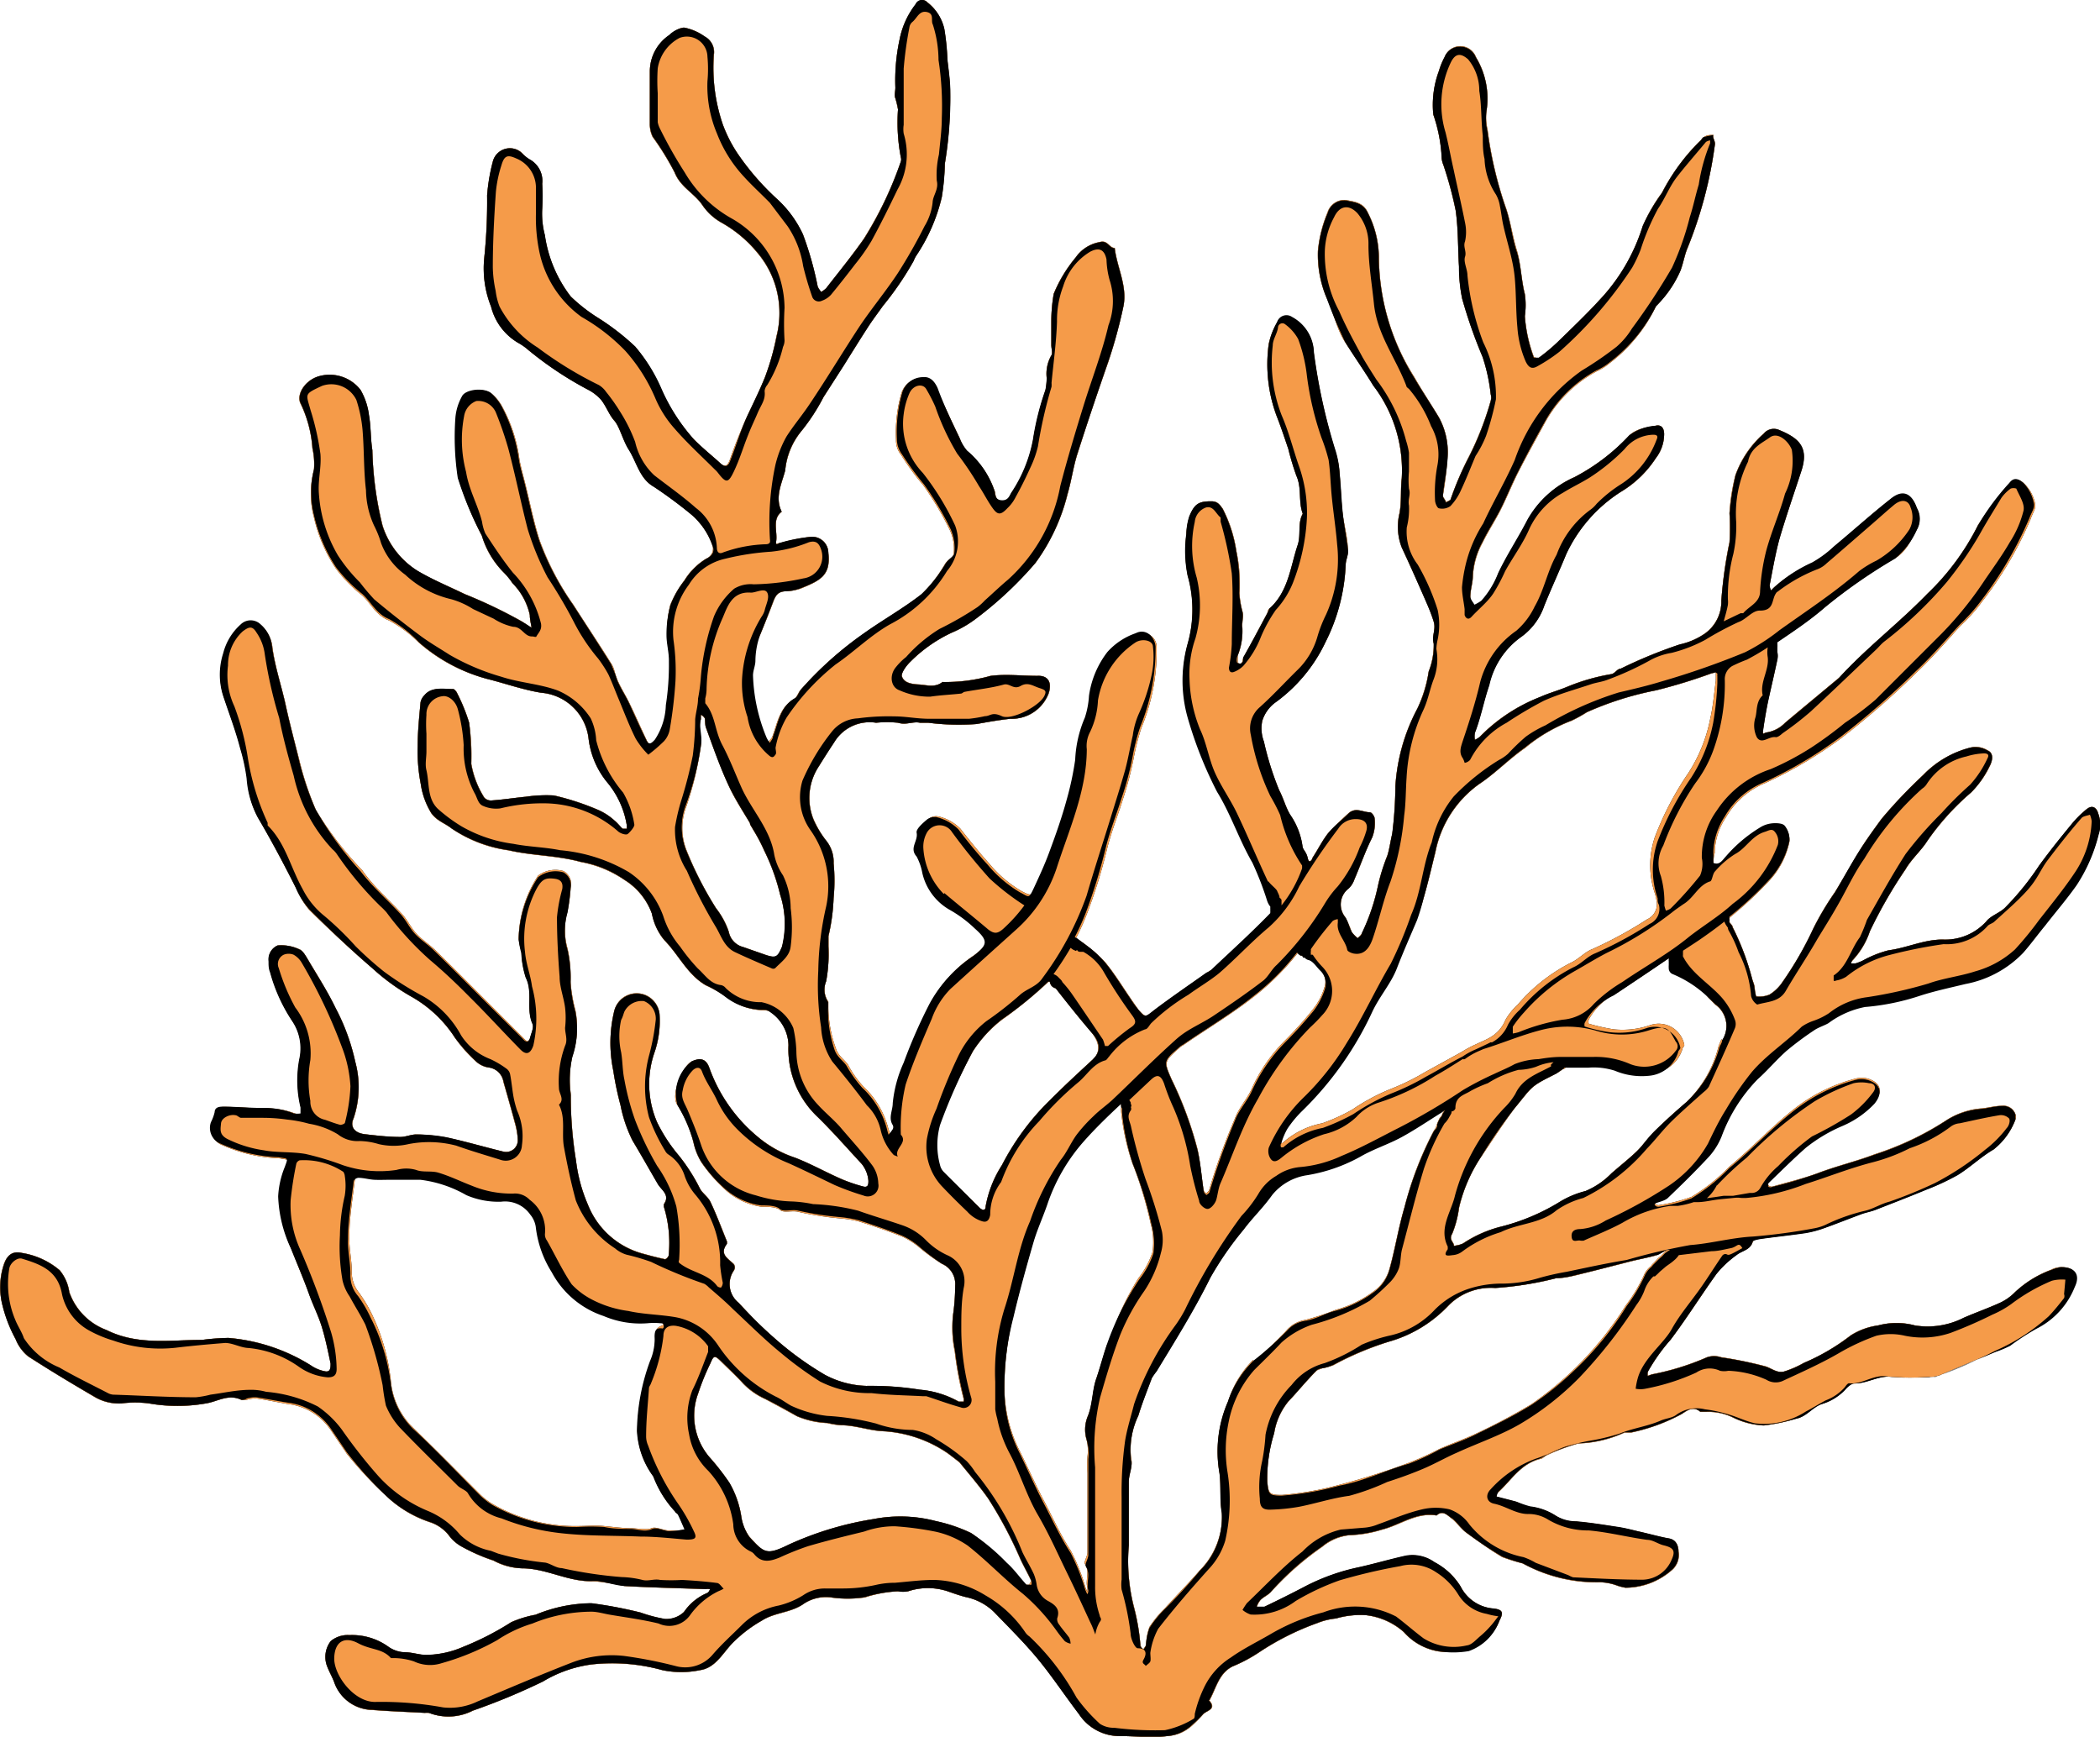 <svg xmlns="http://www.w3.org/2000/svg" viewBox="0 0 95.88 79.3"><g id="Layer_2" data-name="Layer 2"><g id="coral-1"><path id="void" d="M95.8,37.15c-.07-.28-.27-.4-.52-.21a4.5,4.5,0,0,0-.69.69c-.51.62-1,1.23-1.49,1.9a12.47,12.47,0,0,1-1.56,1.92c-.25.25-.64.36-.85.62a2.49,2.49,0,0,1-2,.83c-.86,0-1.63.39-2.46.49a4.58,4.58,0,0,0-1.18.48,2.37,2.37,0,0,1-.34.13,1.23,1.23,0,0,1-.19,0s0-.11.06-.14a3.59,3.59,0,0,0,.79-1.33A20.87,20.87,0,0,1,87,39.7c.27-.47.71-.85,1-1.31a12.23,12.23,0,0,1,2-2.21A4.36,4.36,0,0,0,90.84,35c.13-.26.21-.61-.09-.74a1,1,0,0,0-.8-.12,4.54,4.54,0,0,0-2.14,1.24,24.4,24.4,0,0,0-1.9,2c-.37.51-.73,1-1.06,1.55s-.7,1.2-1.07,1.8a12.71,12.71,0,0,0-1,1.69,15.3,15.3,0,0,1-1.38,2.39,1.94,1.94,0,0,1-.61.6,1.33,1.33,0,0,1-.61.09,2.12,2.12,0,0,1-.06-.36c0-.16-.09-.32-.13-.48a12.13,12.13,0,0,0-.88-2.33c0-.08-.1-.15-.14-.22l0,0,0-.07a.43.43,0,0,1,0-.07.25.25,0,0,1,0-.07.08.08,0,0,1,0,0,17.72,17.72,0,0,0,1.85-1.73,3.7,3.7,0,0,0,.88-1.74,1,1,0,0,0-.21-.69c-.09-.11-.35-.13-.53-.12a1.37,1.37,0,0,0-.52.16,6.42,6.42,0,0,0-1.63,1.35c-.16.16-.29.42-.58.31,0,0,0-.32.06-.49v-.06a3,3,0,0,1,.51-1.57,3.67,3.67,0,0,1,1.78-1.56,19.65,19.65,0,0,0,3.49-2.06,37.92,37.92,0,0,0,3.44-3c.71-.67,1.35-1.41,2-2.13a7.35,7.35,0,0,0,1-1.12,16.57,16.57,0,0,0,2.21-3.77c.07-.22.25-.48.2-.67a1.77,1.77,0,0,0-.49-.92c-.25-.23-.44-.26-.64,0A12.05,12.05,0,0,0,90.3,24,11.3,11.3,0,0,1,88,27.11c-1.29,1.33-2.76,2.46-4,3.81L83.9,31c-.8.67-1.61,1.33-2.4,2a1.54,1.54,0,0,1-.82.44c-.13,0-.23.16-.19-.08.06-.44.14-.87.22-1.3.14-.64.3-1.28.43-1.93a.93.93,0,0,0,0-.37.17.17,0,0,0,0-.07c0-.05,0-.1,0-.14a.92.92,0,0,0,0-.16.25.25,0,0,0,0-.08c.76-.51,1.49-1,2.2-1.61a23.42,23.42,0,0,1,3.18-2.21c.53-.3.73-.85,1-1.32a1,1,0,0,0,0-.94c-.21-.58-.59-.91-1.19-.44-.89.7-1.73,1.46-2.6,2.19a4.87,4.87,0,0,1-1,.73A7,7,0,0,0,81,26.82l-.14.14a.55.55,0,0,1-.07-.23c.14-.71.26-1.43.45-2.13.3-1,.66-2.06,1-3.1s-.07-1.48-1-1.86a.61.61,0,0,0-.72.16,4.51,4.51,0,0,0-1.29,1.91,9.16,9.16,0,0,0-.27,1.73,11.53,11.53,0,0,1,0,1.32,20.31,20.31,0,0,0-.37,2.68,1.79,1.79,0,0,1-.73,1.47,3.16,3.16,0,0,1-1.17.52A21,21,0,0,0,74,30.53c-.16,0-.28.23-.43.25a9.4,9.4,0,0,0-2,.57c-.41.18-.85.29-1.25.48a7.7,7.7,0,0,0-2.76,1.81.59.59,0,0,1-.23.14,1.06,1.06,0,0,1,0-.31c.27-.71.41-1.46.65-2.17a3.7,3.7,0,0,1,1.42-2.19,2.9,2.9,0,0,0,1.1-1.45c.31-.79.68-1.56,1-2.35A6.75,6.75,0,0,1,74,22.46a4.8,4.8,0,0,0,1.6-1.54,1.79,1.79,0,0,0,.38-1.1c0-.26-.13-.44-.39-.38s-.87.1-1.2.45a9.4,9.4,0,0,1-2.51,1.9,4.58,4.58,0,0,0-2.15,2c-.41.82-.93,1.59-1.33,2.42a3.89,3.89,0,0,1-.77,1.26,1.23,1.23,0,0,1-.31.19c-.07-.13-.19-.26-.19-.38,0-.32.11-.63.12-.94a3.55,3.55,0,0,1,.43-1.54c.25-.51.57-1,.83-1.51s.52-1.15.8-1.71c.4-.78.83-1.55,1.25-2.32a5.86,5.86,0,0,1,2.33-2.3,2.61,2.61,0,0,0,.62-.39A7.08,7.08,0,0,0,75.6,14c0-.06.09-.1.13-.15a5,5,0,0,0,1-1.51c.12-.3.17-.63.29-.94a19.49,19.49,0,0,0,1.28-4.82c0-.19-.11-.27-.07-.42-.14,0-.28,0-.41.08s-.12.13-.19.18a9.5,9.5,0,0,0-1.75,2.38A7.94,7.94,0,0,0,75,10.33a8.59,8.59,0,0,1-2,3.4c-.6.66-1.26,1.28-1.9,1.91a9.44,9.44,0,0,1-.84.7.3.3,0,0,1-.23-.05,6.73,6.73,0,0,1-.41-1.88,3.28,3.28,0,0,0,0-1c-.17-.66-.17-1.35-.37-2s-.29-1.37-.52-2a17.5,17.5,0,0,1-.81-3.49A2.42,2.42,0,0,1,67.88,5a3.67,3.67,0,0,0-.49-2.39.76.76,0,0,0-1.43,0,3,3,0,0,0-.26.62,4.57,4.57,0,0,0-.26,2,7.3,7.3,0,0,1,.39,2,.87.87,0,0,0,.07.3,17.15,17.15,0,0,1,.56,2.07c.13.85.1,1.72.16,2.58a7,7,0,0,0,.14,1.46,22.49,22.49,0,0,0,.93,2.65,7.84,7.84,0,0,1,.37,1.7.65.65,0,0,1,0,.31,14,14,0,0,1-1,2.56,14.84,14.84,0,0,0-.82,1.91c0,.07-.15.11-.22.16,0-.1-.15-.21-.14-.31a17.37,17.37,0,0,0,.22-1.89,3.27,3.27,0,0,0-.4-1.67c-.37-.62-.78-1.23-1.13-1.85a10.33,10.33,0,0,1-1.61-5.4,4.56,4.56,0,0,0-.51-2.11c-.22-.49-.66-.49-1-.57a.81.81,0,0,0-.84.57,6.08,6.08,0,0,0-.44,1.75,5,5,0,0,0,.4,2.15c.32.65.45,1.41.83,2s.87,1.3,1.3,2A6.41,6.41,0,0,1,64,21.84c-.07.53,0,1.06-.11,1.61A2.64,2.64,0,0,0,64,25c.37.79.73,1.59,1.08,2.39.14.32.27.64.38,1s-.1.65,0,1a3.49,3.49,0,0,1-.23,1.27,6.43,6.43,0,0,1-.52,1.7,8.61,8.61,0,0,0-1,3.52,20.12,20.12,0,0,1-.14,2.19c-.09.34-.13.69-.23,1a9.43,9.43,0,0,0-.42,1.34,9.9,9.9,0,0,1-.74,2.21.93.93,0,0,1-.19.21,1.38,1.38,0,0,1-.27-.27,6.76,6.76,0,0,0-.29-.67.93.93,0,0,1,.15-1.33,1,1,0,0,0,.26-.41c.28-.64.5-1.3.81-1.91a1.7,1.7,0,0,0,.11-.88c0-.09-.14-.28-.21-.27-.33,0-.67-.26-1,.06a12.46,12.46,0,0,0-.9.88c-.28.35-.48.76-.73,1.14,0,.07-.15.3-.22,0s-.22-.36-.24-.55a3.22,3.22,0,0,0-.56-1.42c-.21-.36-.3-.76-.5-1.12a14.3,14.3,0,0,1-.7-2.22,1.71,1.71,0,0,1-.07-.94,1.62,1.62,0,0,1,.55-.82,7.2,7.2,0,0,0,2.34-2.79,8.8,8.8,0,0,0,.92-3.52c0-.22.12-.45.1-.66,0-.57-.17-1.12-.24-1.68s-.08-1.2-.14-1.8a4,4,0,0,0-.18-1,28.36,28.36,0,0,1-1-4.54,1.89,1.89,0,0,0-1-1.61.45.45,0,0,0-.67.24,3.11,3.11,0,0,0-.39,1A6.85,6.85,0,0,0,58.29,19c.2.49.36,1,.53,1.49a11.72,11.72,0,0,0,.37,1.23c.26.56.08,1.18.29,1.73-.25.45-.07,1-.23,1.45-.34,1-.42,2.12-1.3,2.9-.06,0-.06.15-.1.22-.36.67-.71,1.34-1.08,2-.06.1,0,.37-.26.25,0,0,0-.23,0-.34a3,3,0,0,0,.21-1.35c0-.26.07-.46,0-.69a4.55,4.55,0,0,1-.13-.81,6.89,6.89,0,0,0-.14-1.92,6.14,6.14,0,0,0-.62-1.93c-.16-.22-.26-.34-.52-.34-.57,0-.77.11-1,.7a2.69,2.69,0,0,0-.14.8,5.93,5.93,0,0,0,.06,1.89,5.7,5.7,0,0,1,0,3.12,6.18,6.18,0,0,0,.05,3.36,17.33,17.33,0,0,0,1.35,3.4c.62,1,1,2.18,1.6,3.23a13,13,0,0,1,.68,1.77,1.49,1.49,0,0,0,.14.24v0s0,.08,0,.12a.49.49,0,0,0,0,.11l0,.06c-.88.89-1.81,1.74-2.71,2.6-.06,0-.15.07-.22.12-.8.56-1.61,1.11-2.39,1.71-.42.32-.4.36-.74,0l-.32-.46c-.39-.57-.75-1.16-1.18-1.69a5.52,5.52,0,0,0-.88-.79s0,0,0,0a1.24,1.24,0,0,0-.23-.17l-.16-.12-.09-.06a10.66,10.66,0,0,0,.49-1.09,24.05,24.05,0,0,0,.93-3c.19-.76.48-1.48.71-2.22a15.62,15.62,0,0,0,.5-1.9,11.16,11.16,0,0,1,.35-1.38,9.19,9.19,0,0,0,.7-3.67.64.64,0,0,0-.9-.61,3.33,3.33,0,0,0-1.29.86,4.39,4.39,0,0,0-.85,2,3.49,3.49,0,0,1-.18,1,5.27,5.27,0,0,0-.45,1.92,11,11,0,0,1-.39,1.83A24.57,24.57,0,0,1,48,38.86a15.68,15.68,0,0,1-.7,1.63c-.2.43-.23.42-.64.21a5.48,5.48,0,0,1-1.47-1.24c-.47-.52-.91-1.07-1.34-1.62a2.06,2.06,0,0,0-1-.56.54.54,0,0,0-.46.12c-.19.16-.48.42-.44.58.07.38-.35.7-.05,1.1a2.4,2.4,0,0,1,.26.74,2.62,2.62,0,0,0,1.29,1.71,5.13,5.13,0,0,1,1.1.83c.64.56.6.74-.06,1.25a6.1,6.1,0,0,0-2,2.19,22.86,22.86,0,0,0-1.17,2.68,5.83,5.83,0,0,0-.5,1.85c0,.34-.21.68,0,1a.21.21,0,0,1,0,.19,1.5,1.5,0,0,1-.19.25,2,2,0,0,0-.07-.23,4,4,0,0,0-1.13-1.92,4.53,4.53,0,0,1-.71-1c-.18-.26-.45-.4-.56-.76A5.62,5.62,0,0,1,37.82,46c0-.09,0-.21,0-.26a1,1,0,0,1-.1-.94,7.22,7.22,0,0,0,.11-1.6c0-.15,0-.33,0-.46A9.32,9.32,0,0,0,38.06,41a7.56,7.56,0,0,0,0-1.58,1.5,1.5,0,0,0-.31-1,4.49,4.49,0,0,1-.6-1A2.61,2.61,0,0,1,37.38,35c.23-.37.46-.74.7-1.1A1.9,1.9,0,0,1,40,33a5.2,5.2,0,0,1,1,0c.37.12.68-.07,1,0l.38,0a10.85,10.85,0,0,0,2.2.06c.51-.09,1-.18,1.55-.24a1.81,1.81,0,0,0,1.75-1.15c.16-.48,0-.83-.51-.81-.72,0-1.42-.09-2.14,0a7.82,7.82,0,0,1-2.2.28c-.33.27-.72.13-1.07.11s-.7-.07-.79-.4c0-.17.21-.46.39-.63a6.6,6.6,0,0,1,1.89-1.33,5.2,5.2,0,0,0,1.12-.65,17.59,17.59,0,0,0,2.71-2.54,9.13,9.13,0,0,0,1.47-3.16c.17-.59.25-1.21.44-1.8.44-1.4.91-2.79,1.4-4.18A23.39,23.39,0,0,0,51.29,14c.2-.94-.29-1.78-.39-2.68-.26,0-.32-.38-.69-.27a1.7,1.7,0,0,0-1.1.71,6.2,6.2,0,0,0-1,1.65A7.43,7.43,0,0,0,48,14.64c0,.37,0,.74,0,1.11,0,.17.07.38,0,.48a1.69,1.69,0,0,0-.21,1.05,2.6,2.6,0,0,1-.06.56,13.2,13.2,0,0,0-.56,2.27,6.55,6.55,0,0,1-1,2.44c-.07.16-.15.36-.44.33s-.27-.29-.3-.41a4.2,4.2,0,0,0-1.26-1.86,1.63,1.63,0,0,1-.34-.57c-.36-.76-.72-1.51-1.06-2.28-.13-.3-.34-.53-.66-.5a1,1,0,0,0-.95.68,6.53,6.53,0,0,0-.25,2.15,1.05,1.05,0,0,0,.24.69,11.38,11.38,0,0,0,1,1.37,14,14,0,0,1,1.23,2.08,2.07,2.07,0,0,1,.16,1.07c0,.12-.22.24-.33.37s-.11.18-.17.26a6,6,0,0,1-1,1.24c-.83.64-1.76,1.16-2.62,1.78a15.63,15.63,0,0,0-2.88,2.57c-.11.13-.16.33-.29.4-.68.4-.76,1.13-1,1.75L35,34a1.5,1.5,0,0,1-.15-.23,8.23,8.23,0,0,1-.62-2.85c0-.22.11-.45.12-.67A3.45,3.45,0,0,1,34.7,29c.21-.5.41-1,.61-1.53.09-.25.21-.45.52-.47a2.3,2.3,0,0,0,.74-.13c.9-.37,1.37-.6,1.25-1.62a.74.74,0,0,0-.78-.74,8.26,8.26,0,0,0-1.4.28c-.16,0-.23.14-.2-.09.06-.45-.19-1,.25-1.33-.32-.66,0-1.27.16-1.89a3.4,3.4,0,0,1,.75-1.81,9.28,9.28,0,0,0,1-1.54l.93-1.46c.38-.59.74-1.19,1.13-1.78.2-.31.43-.61.65-.92a13.59,13.59,0,0,0,1.4-2.06,1.38,1.38,0,0,1,.14-.27A8.19,8.19,0,0,0,43,9a13.38,13.38,0,0,0,.14-1.53,19.1,19.1,0,0,0,.24-3.29c0-.49-.08-1-.13-1.46a10.71,10.71,0,0,0-.14-1.4A2.17,2.17,0,0,0,42.35.11a.33.33,0,0,0-.54.09,3.76,3.76,0,0,0-.74,1.62A9.07,9.07,0,0,0,40.88,4c0,.19-.06.33,0,.49A5.29,5.29,0,0,1,41,5a8.47,8.47,0,0,0,.13,2.19.32.32,0,0,1,0,.19,17.28,17.28,0,0,1-1.69,3.52c-.54.78-1.14,1.52-1.72,2.26a.81.81,0,0,1-.24.17,1.16,1.16,0,0,1-.15-.26,16,16,0,0,0-.67-2.37,5.36,5.36,0,0,0-1.14-1.57A12.08,12.08,0,0,1,33.67,7,6.52,6.52,0,0,1,33,5.68a7.89,7.89,0,0,1-.4-3.2.79.79,0,0,0-.43-.81,2.26,2.26,0,0,0-.94-.41c-.21,0-.48.19-.67.35a2,2,0,0,0-.89,1.67c0,.79,0,1.58,0,2.37a1.24,1.24,0,0,0,.13.61,12.16,12.16,0,0,1,1,1.62c.26.66.87.93,1.24,1.45a2.67,2.67,0,0,0,.9.84,5.64,5.64,0,0,1,1.64,1.38,4.18,4.18,0,0,1,1,2.6,4.06,4.06,0,0,1-.13,1.2,11,11,0,0,1-.53,1.89c-.22.53-.46,1.05-.71,1.56A23.77,23.77,0,0,0,33.32,21c-.08.21-.19.39-.45.14s-.83-.7-1.2-1.09a8.61,8.61,0,0,1-1.51-2.34A7.83,7.83,0,0,0,29,15.83a12,12,0,0,0-1.65-1.29,6.78,6.78,0,0,1-1.29-1,5.94,5.94,0,0,1-1.19-2.8,4.12,4.12,0,0,1-.12-1.2,8.79,8.79,0,0,0,0-1.15,1.1,1.1,0,0,0-.6-1.12A1.48,1.48,0,0,1,23.85,7a.81.81,0,0,0-1.35.38,9.91,9.91,0,0,0-.26,1.54,24.71,24.71,0,0,1-.13,2.85A4.82,4.82,0,0,0,22.42,14a2.68,2.68,0,0,0,1.24,1.65,2.15,2.15,0,0,1,.46.33,16.8,16.8,0,0,0,2.75,1.82,2.27,2.27,0,0,1,.59.47c.23.29.35.67.59.94s.39.9.66,1.31c.37.58.49,1.34,1.15,1.7a20.63,20.63,0,0,1,1.67,1.24,3.26,3.26,0,0,1,1,1.45.49.49,0,0,1-.29.6,3,3,0,0,0-1,1,4.83,4.83,0,0,0-.64,1.12,5,5,0,0,0-.14,1.4c0,.4.12.8.11,1.2a10.87,10.87,0,0,1-.14,2,3,3,0,0,1-.5,1.58c-.18.21-.28.25-.4,0-.27-.57-.52-1.15-.8-1.72-.16-.33-.36-.64-.52-1s-.14-.52-.27-.74c-.57-.92-1.17-1.81-1.75-2.72a12.62,12.62,0,0,1-1.54-2.93c-.28-.85-.45-1.75-.67-2.62-.09-.36-.19-.72-.26-1.08a6.86,6.86,0,0,0-.8-2.45,1.94,1.94,0,0,0-.48-.58c-.35-.27-1.16-.17-1.32.16a2.4,2.4,0,0,0-.29,1,11.79,11.79,0,0,0,.1,2.72A15.93,15.93,0,0,0,22,24.46,3.94,3.94,0,0,0,23,26.14a3.17,3.17,0,0,1,.4.49,3,3,0,0,1,.79,1.46c0,.19.05.38.08.58l-.45-.3a22.77,22.77,0,0,0-2.59-1.24c-.72-.35-1.45-.64-2.15-1.05A3.82,3.82,0,0,1,17.47,24,15.88,15.88,0,0,1,17,20.55c-.09-.53-.06-1.07-.16-1.59a3.05,3.05,0,0,0-.38-1.16,1.78,1.78,0,0,0-1.92-.61c-.57.16-1,.75-.84,1.2a5.41,5.41,0,0,1,.56,2.08,3.12,3.12,0,0,1,.07,1,4.19,4.19,0,0,0,0,2.14,7,7,0,0,0,1,2.34,6.64,6.64,0,0,0,1.2,1.23c.41.37.62.91,1.23,1.15a5.68,5.68,0,0,1,1.35,1A7.75,7.75,0,0,0,22.25,31c.81.21,1.61.49,2.45.63a2.38,2.38,0,0,1,2.17,2.07,3.85,3.85,0,0,0,.84,2,4.05,4.05,0,0,1,.91,2l0,.14c-.06,0-.14,0-.18,0s-.24-.26-.37-.36a2.69,2.69,0,0,0-.78-.51,11.76,11.76,0,0,0-2-.65,6.9,6.9,0,0,0-1.28.06c-.52.05-1,.13-1.57.17a.41.41,0,0,1-.33-.14,4.25,4.25,0,0,1-.59-1.54A10.63,10.63,0,0,0,21.42,33a7.76,7.76,0,0,0-.58-1.41s-.09-.12-.14-.12c-.46,0-1-.12-1.33.29a.59.59,0,0,0-.17.32c-.06.66-.13,1.33-.13,2a8.16,8.16,0,0,0,.14,1.72,3.56,3.56,0,0,0,.48,1.33c.26.37.63.46.93.7a6.06,6.06,0,0,0,2.61,1c1.07.25,2.2.23,3.28.53a5.28,5.28,0,0,1,2,.82,3.07,3.07,0,0,1,1.26,1.55,2.66,2.66,0,0,0,.56,1.2c.66.67,1.05,1.57,1.89,2.06a6,6,0,0,1,1,.57,2.82,2.82,0,0,0,1.62.57.71.71,0,0,1,.36.08A1.91,1.91,0,0,1,36,47.72,4.23,4.23,0,0,0,37.33,51c.7.69,1.34,1.42,2,2.13a1.32,1.32,0,0,1,.32.8c0,.19,0,.3-.25.25a7.71,7.71,0,0,1-.92-.32c-.73-.31-1.43-.71-2.18-1a5.42,5.42,0,0,1-1.76-1,7.27,7.27,0,0,1-2.16-3.12c-.15-.4-.4-.45-.8-.27s-1,1.55-.64,2a6.15,6.15,0,0,1,.72,1.69,3,3,0,0,0,.36.91A7.09,7.09,0,0,0,33.2,54.4a3.15,3.15,0,0,0,1.57.7c.29,0,.67,0,.85.15s.57,0,.86.09a14.4,14.4,0,0,0,1.86.29,5.09,5.09,0,0,1,.87.14c.68.21,1.35.44,2,.7a3.56,3.56,0,0,1,.73.46,8.85,8.85,0,0,0,1.07.78,1,1,0,0,1,.6,1,8.64,8.64,0,0,1-.1,1.34,5.19,5.19,0,0,0,.08,1.66,15.65,15.65,0,0,0,.4,2.15A1.09,1.09,0,0,1,44,64c-.08,0-.17,0-.22,0A4.35,4.35,0,0,0,42,63.46a14.14,14.14,0,0,0-2.45-.18,4.28,4.28,0,0,1-1.9-.51,14.94,14.94,0,0,1-2.33-1.7c-.56-.49-1.06-1-1.59-1.58A1.08,1.08,0,0,1,33.52,58a.36.36,0,0,0,0-.27c-.26-.27-.7-.45-.33-.94a.48.48,0,0,0,0-.11c-.24-.6-.47-1.21-.75-1.8-.11-.24-.39-.41-.5-.65A8.67,8.67,0,0,0,31,52.77,7,7,0,0,1,30,51.24a4.4,4.4,0,0,1-.13-3.15,4.32,4.32,0,0,0,.24-1.81,1.05,1.05,0,0,0-2.06-.14A6.19,6.19,0,0,0,28,48.88a13.84,13.84,0,0,0,.33,1.58,6.19,6.19,0,0,0,.55,1.62c.39.65.77,1.32,1.17,2,.17.27.55.49.26.9,0,0,0,.08,0,.12a5.69,5.69,0,0,1,.22,2.21c0,.07-.13.19-.17.18-.34-.07-.68-.16-1-.25A3.73,3.73,0,0,1,26.84,55a7.11,7.11,0,0,1-.54-2,18.87,18.87,0,0,1-.24-3s0-.05,0-.07a4.71,4.71,0,0,1,.08-1.73,4.08,4.08,0,0,0,.13-2.08,7.06,7.06,0,0,1-.22-1.3,5.9,5.9,0,0,0-.14-1.52,3.13,3.13,0,0,1,0-1.69,8.31,8.31,0,0,0,.15-1.13.65.65,0,0,0-.34-.71,1.32,1.32,0,0,0-1.15.21,5.42,5.42,0,0,0-.89,2.87,3.22,3.22,0,0,0,.13.6,4,4,0,0,0,.2,1.17c.34.69,0,1.44.31,2.12.07.18-.07.44-.12.67,0,0-.05.12-.09.13A.22.22,0,0,1,24,47.5l-1.63-1.63c-.82-.82-1.64-1.65-2.48-2.47-.27-.27-.61-.48-.87-.76s-.41-.63-.66-.9c-.6-.66-1.28-1.23-1.82-2A15.6,15.6,0,0,1,14.43,37a14.34,14.34,0,0,1-.77-2.32c-.21-.82-.43-1.64-.61-2.47s-.49-1.74-.61-2.65a1.57,1.57,0,0,0-.51-1,.65.65,0,0,0-.91,0,2.59,2.59,0,0,0-.8,1.32,3.1,3.1,0,0,0,0,1.95c.27.79.57,1.58.78,2.39a9.57,9.57,0,0,1,.3,1.39,4.17,4.17,0,0,0,.51,1.77c.59,1,1.17,2.11,1.72,3.19a3.72,3.72,0,0,0,.61,1C15,42.41,16,43.35,17,44.21a9.45,9.45,0,0,0,1.77,1.29,5.77,5.77,0,0,1,2,1.88,6.26,6.26,0,0,0,.93,1.06,1.11,1.11,0,0,0,.59.3.77.77,0,0,1,.69.65c.18.63.36,1.26.53,1.9a3.73,3.73,0,0,1,.13.73.54.54,0,0,1-.68.56c-.86-.21-1.71-.46-2.57-.64A8.1,8.1,0,0,0,19,51.8c-.24,0-.49.12-.73.12-.54,0-1.07-.07-1.6-.13s-.68-.37-.53-.7a4.47,4.47,0,0,0,.08-2.61,9.41,9.41,0,0,0-.9-2.45c-.38-.8-.86-1.54-1.31-2.3-.09-.14-.2-.33-.33-.38a1.94,1.94,0,0,0-1-.18.68.68,0,0,0-.4.73,2.74,2.74,0,0,0,.07.5,8,8,0,0,0,1,2.22,2.19,2.19,0,0,1,.33,1.76,5.38,5.38,0,0,0,.06,2.19c0,.09,0,.18.06.28a.8.8,0,0,1-.31,0,3.63,3.63,0,0,0-1.42-.24c-.61,0-1.21-.07-1.82-.07-.11,0-.37,0-.38.26a1.66,1.66,0,0,1-.17.45.8.8,0,0,0,.37,1,7.08,7.08,0,0,0,2.71.64c.46.09.45,0,.29.46a3.78,3.78,0,0,0-.29,1.33A5.88,5.88,0,0,0,13.29,57c.27.7.57,1.39.83,2.1.18.52.43,1,.59,1.54s.27,1.08.39,1.62c0,.18,0,.39-.23.36a1.69,1.69,0,0,1-.67-.27,8.36,8.36,0,0,0-3.77-1.26,11.67,11.67,0,0,0-1.2.09c-1.46,0-2.94.26-4.36-.45A2.84,2.84,0,0,1,3.17,59a2.09,2.09,0,0,0-.44-1A3.49,3.49,0,0,0,1,57.21c-.43-.1-.67.1-.82.5A3.3,3.3,0,0,0,.1,59.55a6.69,6.69,0,0,0,.61,1.59,1.91,1.91,0,0,0,.58.8c1,.64,2,1.24,3,1.83a2.14,2.14,0,0,0,1.25.31,5.31,5.31,0,0,1,1.26,0,7.33,7.33,0,0,0,2.6,0c.53-.08,1.05-.45,1.62-.16.05,0,.15,0,.23,0a1.39,1.39,0,0,1,.44-.07c.49.07,1,.18,1.47.26a2.73,2.73,0,0,1,1.93,1.17l.74,1.09a17.47,17.47,0,0,0,1.81,1.94,5.26,5.26,0,0,0,2,1.2,1.82,1.82,0,0,1,.92.69,2,2,0,0,0,.47.39,8.38,8.38,0,0,0,1.5.67,2.88,2.88,0,0,0,1.3.35c1.14,0,2.14.64,3.28.59a11.77,11.77,0,0,1,1.41.22c1.24.07,2.47.1,3.71.14l.18,0c0,.06-.07.16-.13.18a2.49,2.49,0,0,0-1.05.86,1.17,1.17,0,0,1-.86.33,6.9,6.9,0,0,1-1.12-.3A19.56,19.56,0,0,0,27,73.21a6.84,6.84,0,0,0-2.55.52,5.11,5.11,0,0,0-1.11.34,12.14,12.14,0,0,1-2.18,1.12,4.37,4.37,0,0,1-1.69.38c-.32,0-.63-.12-.94-.12a1.37,1.37,0,0,1-.82-.27,2.83,2.83,0,0,0-1.76-.52,1.18,1.18,0,0,0-.85.28,1.19,1.19,0,0,0-.17,1.13c.1.27.25.52.35.79A1.88,1.88,0,0,0,17,78.08c.79.06,1.59.09,2.39.13.06,0,.14,0,.2,0a2.43,2.43,0,0,0,2-.1,31,31,0,0,0,3.21-1.34A5.79,5.79,0,0,1,27,76a8.75,8.75,0,0,1,3.25.26,4.1,4.1,0,0,0,1.71,0c.67-.09,1-.7,1.42-1.17A6.2,6.2,0,0,1,34.78,74c.6-.38,1.35-.35,1.93-.78a1.84,1.84,0,0,1,1.21-.28,5.49,5.49,0,0,0,1.57,0A5.86,5.86,0,0,1,41,72.66a1.42,1.42,0,0,0,.46,0,2.87,2.87,0,0,1,1.81,0,7.81,7.81,0,0,0,.82.26,2.62,2.62,0,0,1,1.3.69c.68.7,1.38,1.39,2,2.14s1.25,1.69,1.88,2.52a2.2,2.2,0,0,0,1.9,1c.71,0,1.42.1,2.13,0a1.84,1.84,0,0,0,1.13-.48,6.26,6.26,0,0,0,.51-.52c.16-.17.63-.22.28-.62.31-.55.42-1.23,1.06-1.56a6.74,6.74,0,0,0,1.19-.63,12.25,12.25,0,0,1,2.68-1.35A3.39,3.39,0,0,1,61,73.9a4.06,4.06,0,0,1,1.37-.15,3.21,3.21,0,0,1,1.72.77,2.73,2.73,0,0,0,1.55.88A3.93,3.93,0,0,0,67,75.35,2.28,2.28,0,0,0,68.46,74c.2-.37.15-.51-.28-.55a1.84,1.84,0,0,1-1.49-1,3,3,0,0,0-1.2-1.11,1.69,1.69,0,0,0-1.32-.29c-.7.15-1.4.36-2.1.51a10,10,0,0,0-2.48.88c-.61.33-1.23.63-1.86.93-.09,0-.23,0-.35,0a1.17,1.17,0,0,1,.17-.31c.13-.13.32-.21.45-.34a13.87,13.87,0,0,1,2.37-2.09,2.36,2.36,0,0,1,1.24-.53,5.47,5.47,0,0,0,1.48-.25c.83-.2,1.57-.8,2.5-.65.29-.26.5,0,.69.14s.42.46.66.64c.54.39,1.08.78,1.65,1.12a9.34,9.34,0,0,0,.94.29,6.93,6.93,0,0,0,3.54.86,2.47,2.47,0,0,1,.79.16,2.37,2.37,0,0,0,.36.09,3.22,3.22,0,0,0,2.11-.8.91.91,0,0,0,.31-.85c0-.23-.09-.54-.45-.6s-.92-.21-1.38-.32c-.28-.06-.56-.14-.85-.18-.66-.11-1.33-.22-2-.27a1.7,1.7,0,0,1-.95-.28,2.73,2.73,0,0,0-1.15-.4c-.22,0-.42-.16-.63-.22s-.44-.12-.66-.17l-.24-.07c0-.07,0-.17.1-.22.59-.55,1-1.27,1.88-1.5.12,0,.21-.14.33-.18a9.09,9.09,0,0,1,1.43-.53,5.39,5.39,0,0,0,2.11-.5c.07,0,.21,0,.31,0a8.64,8.64,0,0,0,2.29-.84c.25-.16.53-.39.86-.1,0,0,.16,0,.25,0a2.62,2.62,0,0,1,1.22.25,3.52,3.52,0,0,0,1.42.37,8.09,8.09,0,0,0,1.43-.3c.48-.09.75-.51,1.18-.67a2.42,2.42,0,0,0,1.06-.64c.12-.14.3-.31.45-.31.61,0,1.12-.39,1.75-.3a12.18,12.18,0,0,0,1.71,0,1.49,1.49,0,0,0,.43-.07l2.53-1.07a7,7,0,0,0,.68-.29,11.73,11.73,0,0,1,1.2-.78,3.63,3.63,0,0,0,1.74-1.9c.27-.57,0-.93-.64-.9a1,1,0,0,0-.41.12A4.92,4.92,0,0,0,92,59a2.38,2.38,0,0,1-.66.48c-.55.25-1.13.45-1.69.7a3.66,3.66,0,0,1-2.22.34,3.19,3.19,0,0,0-1.68,0,3.06,3.06,0,0,0-1.25.45,9.47,9.47,0,0,1-2.14,1.26,5.45,5.45,0,0,1-.89.39c-.33.1-.59-.16-.88-.24a19.89,19.89,0,0,0-2-.41,1,1,0,0,0-.65,0,11.85,11.85,0,0,1-2.52.78l-.19.07a1.13,1.13,0,0,1,0-.18,9,9,0,0,1,1.05-1.48c.75-1,1.38-2,2.09-3a4.76,4.76,0,0,1,.92-.87c.25-.19.62-.22.74-.6,0-.07.21-.11.33-.13.69-.09,1.38-.17,2.07-.27a4.81,4.81,0,0,0,.83-.21c.58-.21,1.14-.44,1.71-.65.22-.08.44-.11.65-.19.78-.31,1.56-.61,2.33-.93a9.31,9.31,0,0,0,1.43-.67c.57-.35,1.06-.83,1.64-1.16a3.22,3.22,0,0,0,1-1.37.32.32,0,0,0,0-.23.57.57,0,0,0-.61-.39c-.31,0-.62.09-.94.12a3.41,3.41,0,0,0-1.62.55,13.81,13.81,0,0,1-3.25,1.54c-.86.33-1.76.54-2.62.87-.67.25-1.37.41-2.06.61a.21.21,0,0,1-.17-.05.17.17,0,0,1,0-.17c.57-.55,1.12-1.1,1.71-1.62a7.8,7.8,0,0,1,1.69-1,4.12,4.12,0,0,0,1.43-1c.33-.4.34-.78-.08-1a1.05,1.05,0,0,0-.74-.1,7.6,7.6,0,0,0-2.9,1.44c-1,.8-1.9,1.76-2.9,2.59a8.6,8.6,0,0,1-1.73,1.38,8,8,0,0,1-1.5.38s-.11,0-.16-.06.08-.11.14-.14a1.48,1.48,0,0,0,.44-.2c.65-.62,1.3-1.25,1.91-1.9a3.42,3.42,0,0,0,.54-.9,7.44,7.44,0,0,1,1.66-2.62c.45-.41.85-.88,1.31-1.29a13.31,13.31,0,0,1,1.26-.94c.19-.14.44-.2.65-.33a4,4,0,0,1,1.68-.73,11.13,11.13,0,0,0,2.49-.51,21.36,21.36,0,0,1,2.09-.54,5,5,0,0,0,2.64-1.44c.35-.39.66-.83,1-1.24.48-.61,1-1.21,1.44-1.85a7.26,7.26,0,0,0,1-2.3A1.34,1.34,0,0,0,95.8,37.15ZM35.71,43.24c-.19.47-.26.53-.76.36l-1-.35a.89.89,0,0,1-.67-.69,3.43,3.43,0,0,0-.58-1.08,16,16,0,0,1-1.36-2.67,2.77,2.77,0,0,1,0-2A14.86,14.86,0,0,0,32,34.06c.05-.43-.14-.82,0-1.22,0-.06,0-.12,0-.18s.16.09.18.15,0,.3.06.44c.32.86.62,1.72,1,2.56.27.61.64,1.18,1,1.77,0,.09.09.19.13.28a7.6,7.6,0,0,1,.53,1,9.4,9.4,0,0,1,.72,2A4.27,4.27,0,0,1,35.71,43.24Zm26.88,3c.32-.7.86-1.29,1.13-2s.61-1.46.91-2.19A9.88,9.88,0,0,0,65,41c.2-.69.36-1.39.54-2.09a5,5,0,0,1,2-3.11c.74-.49,1.37-1.15,2.1-1.65a7.16,7.16,0,0,1,2.12-1.24,6.89,6.89,0,0,0,.7-.39,14.45,14.45,0,0,1,3.16-1,25.2,25.2,0,0,0,2.52-.77l.2-.05s0,0,0,0v0s0,0,0,0,0,.05,0,.08v.24a.13.13,0,0,0,0,.06h0v0a0,0,0,0,0,0,0c-.08.57-.12,1.15-.25,1.71a7.08,7.08,0,0,1-1,2.5,14,14,0,0,0-1.53,2.92,4,4,0,0,0,0,2.59,2.82,2.82,0,0,1,.07.31.76.76,0,0,1-.43.87,19.16,19.16,0,0,1-2.48,1.35c-.36.13-.64.47-1,.63a7.9,7.9,0,0,0-2.44,1.93,2.74,2.74,0,0,0-.55.69,1.62,1.62,0,0,1-.73.81H68l-.13.07-.17.08-.35.16a5.15,5.15,0,0,0-.61.33l0,0h0l-1.67.92a10.64,10.64,0,0,1-1.59.78,9.29,9.29,0,0,0-1.73.93,8.6,8.6,0,0,1-1.38.63,3.74,3.74,0,0,0-1.81.9.25.25,0,0,1-.09,0c0-.06-.06-.13,0-.18a2.67,2.67,0,0,1,.29-.67,5.46,5.46,0,0,1,.65-.79A15.44,15.44,0,0,0,62.59,46.25Zm-8.73,1.59c.06-.05.14-.09.21-.14,1.06-.73,2.17-1.39,3.19-2.19a11.6,11.6,0,0,0,2-2,.83.83,0,0,0,.17.15l.06,0h0l.06,0h0a.43.43,0,0,0,.2.12c.2.06.35.32.52.49a.78.78,0,0,1,.2.82,2.93,2.93,0,0,1-.52,1c-.4.51-.85,1-1.3,1.45a7.32,7.32,0,0,0-1.49,2.16c-.21.49-.59.87-.78,1.39a29.11,29.11,0,0,0-1.18,3.28s-.07.08-.11.12-.13-.1-.14-.16c-.1-.62-.14-1.25-.28-1.87a16.89,16.89,0,0,0-1.19-3.2C53.15,48.48,53.14,48.47,53.86,47.84ZM43.05,53.52a.58.58,0,0,1-.18-.31,3.49,3.49,0,0,1,0-1.84A28,28,0,0,1,44.42,48a5.71,5.71,0,0,1,1.33-1.44,20.52,20.52,0,0,0,2.12-1.73.11.11,0,0,0,.06,0h0s0,0,0,0A.61.61,0,0,0,48,45a.41.41,0,0,0,.2.12c.53.68,1.07,1.36,1.62,2,.39.48.43.92.09,1.24-.68.63-1.36,1.25-2,1.9a11.51,11.51,0,0,0-2.16,2.93A5.31,5.31,0,0,0,45,55.09c0,.21-.16.17-.26.07ZM30.54,69.88c-.27,0-.59-.19-.8-.1s-.64,0-.95,0-.81-.06-1.21-.1-.8,0-1.21,0a7.49,7.49,0,0,1-3.87-1,2.86,2.86,0,0,1-.55-.42c-1-1-2.05-2.07-3.09-3.07a3.39,3.39,0,0,1-1-2A9.35,9.35,0,0,0,17,60.05a6.57,6.57,0,0,0-.59-1,1.51,1.51,0,0,1-.35-1c0-.53-.13-1.07-.11-1.6,0-.89.16-1.78.26-2.66a.28.28,0,0,1,.21-.15c.25,0,.5.08.75.09s.41,0,.62,0H19.2a5.18,5.18,0,0,1,2.09.7,3.71,3.71,0,0,0,1.6.29,1.42,1.42,0,0,1,1.33.6,1.2,1.2,0,0,1,.25.55,4.92,4.92,0,0,0,.72,2.07,4.13,4.13,0,0,0,2.37,2,4.27,4.27,0,0,0,2,.33,2.91,2.91,0,0,1,.59,0c.06,0,.14,0,.15.08a.19.19,0,0,1-.05.17c-.35.1-.35.37-.33.64a2.91,2.91,0,0,1-.21,1,9.62,9.62,0,0,0-.61,3.2,3.73,3.73,0,0,0,.75,2.07,4.74,4.74,0,0,0,1,1.61.66.66,0,0,1,.14.15c.1.22.2.44.29.66A3.83,3.83,0,0,1,30.54,69.88ZM47,72.36c-.08,0-.18,0-.22,0-.31-.33-.57-.7-.9-1A9.75,9.75,0,0,0,44.34,70a6.93,6.93,0,0,0-1.61-.54,6.36,6.36,0,0,0-2.84-.1A14.88,14.88,0,0,0,36,70.54c-1,.49-1.11.38-1.78-.37a2,2,0,0,1-.37-.9,4.28,4.28,0,0,0-.54-1.55,9.86,9.86,0,0,0-.93-1.2,2.92,2.92,0,0,1-.5-2.9,9.92,9.92,0,0,1,.55-1.36c.16-.38.19-.39.5-.08s.7.67,1,1a3.16,3.16,0,0,0,1,.7c.49.26,1,.54,1.46.79a3.85,3.85,0,0,0,1.38.31,3.34,3.34,0,0,0,.62.1c.64,0,1.24.23,1.86.27a5.76,5.76,0,0,1,3,1c.19.13.37.28.55.42.49.59.93,1.11,1.32,1.66a19,19,0,0,1,1.46,2.75c.16.34.34.66.5,1C47.07,72.23,47,72.3,47,72.36Zm3.56-11c-.18.52-.32,1.06-.5,1.58s-.16,1.14-.38,1.69a1.61,1.61,0,0,0-.1,1,2.06,2.06,0,0,1,.07.88,6.23,6.23,0,0,0,0,.75c0,1.21,0,2.42,0,3.63,0,.18-.18.43-.11.53.23.36,0,.73.11,1.08,0,.06,0,.12,0,.18a1.63,1.63,0,0,1-.09-.19,8.74,8.74,0,0,0-.68-1.7c-.48-.73-.82-1.51-1.22-2.27s-.76-1.58-1.15-2.36a6.41,6.41,0,0,1-.65-2.78,13.32,13.32,0,0,1,.41-3.33q.42-1.74.93-3.45c.17-.6.44-1.18.64-1.78a8.27,8.27,0,0,1,1.65-2.81,22.72,22.72,0,0,1,1.7-1.7c0,.06,0,.13,0,.2s0,0,0,.06a1.48,1.48,0,0,0,0,.21,10.74,10.74,0,0,0,.5,2.3,17.91,17.91,0,0,1,.84,2.76,3.21,3.21,0,0,1,.09,1.33,3.82,3.82,0,0,1-.64,1.19A12.55,12.55,0,0,0,50.6,61.41Zm6.65.74A4.59,4.59,0,0,0,56.07,64a5.69,5.69,0,0,0-.39,3.26c.08.6,0,1.2.11,1.8a3.49,3.49,0,0,1-1,2.63c-.51.59-1.06,1.14-1.58,1.72a5.09,5.09,0,0,0-.73.88,2.53,2.53,0,0,0-.15.8c0,.06-.08.12-.11.19s-.14-.1-.15-.16a9.92,9.92,0,0,0-.29-1.73,8.45,8.45,0,0,1-.24-2.87c0-1,0-1.93,0-2.9,0-.34.19-.7.11-1a3.54,3.54,0,0,1,.33-2c.17-.59.4-1.16.62-1.73a2.82,2.82,0,0,1,.21-.31c.85-1.4,1.72-2.79,2.45-4.26a14.79,14.79,0,0,1,1.53-2.21c.4-.54.88-1,1.29-1.58a2.5,2.5,0,0,1,1.6-.9,7.57,7.57,0,0,0,2.43-.85c.59-.35,1.27-.55,1.87-.88s1.23-.76,1.84-1.14a.83.83,0,0,0,.15-.11l-.12.2c0,.08-.09.15-.13.22l-.1.22a2.09,2.09,0,0,1-.08.23v0a.83.83,0,0,0-.08.12,15.54,15.54,0,0,0-1.33,3.47c-.28.92-.43,1.89-.69,2.82a1.88,1.88,0,0,1-.76,1.06,5.16,5.16,0,0,1-1.7.82,10.92,10.92,0,0,1-1.4.46,1.46,1.46,0,0,0-.8.43A14.53,14.53,0,0,1,57.25,62.15Zm18.9-5.06.1,0c-.08.06-.17.11-.24.17a1.59,1.59,0,0,0-.13.13l-.13.11-.23.24a.53.53,0,0,0-.1.12v0a1,1,0,0,0-.32.41,7.2,7.2,0,0,1-.82,1.37,15.39,15.39,0,0,1-4.34,4.54,28.26,28.26,0,0,1-2.55,1.35c-.53.25-1.09.44-1.63.68a13.22,13.22,0,0,1-1.39.63,32,32,0,0,1-3.15,1,14.16,14.16,0,0,1-2.65.47c-.59,0-.62-.07-.67-.65a6.72,6.72,0,0,1,.32-2.19A3,3,0,0,1,58.82,64c.44-.47.87-1,1.31-1.43,0,0,.15-.06.23-.09a2.46,2.46,0,0,0,.53-.15,14.44,14.44,0,0,1,2.53-1.07,6,6,0,0,0,2.7-1.63,2.72,2.72,0,0,1,2.15-.82,15.42,15.42,0,0,0,2.8-.45c.31,0,.62-.07.93-.14l2.45-.62c.38-.1.77-.17,1.14-.27A4,4,0,0,1,76.15,57.09Zm2.49-9.59a3.45,3.45,0,0,0-.14.34A5.28,5.28,0,0,1,77,50.32c-.47.41-.94.82-1.38,1.26s-.58.69-.9,1-.78.67-1.15,1a3.66,3.66,0,0,1-1.18.81,4.78,4.78,0,0,0-1.13.46A9.3,9.3,0,0,1,68.57,56a5.6,5.6,0,0,0-1.74.75c-.1.09-.29.09-.44.14,0-.19-.25-.28-.08-.56a5,5,0,0,0,.31-1.19,7,7,0,0,1,1-2.31c.5-.74,1-1.51,1.52-2.21.78-.94.72-1,1.64-1.46l.32-.17a2.4,2.4,0,0,0,.26-.18h.05l.11-.1.1-.1h0l1.09,0a2.92,2.92,0,0,1,1.2.15,3.29,3.29,0,0,0,1.56.23,1.55,1.55,0,0,0,1.34-1.08c0-.07.1-.14.09-.2a1.19,1.19,0,0,0-1.53-.91,3.92,3.92,0,0,1-1.69.2,9.1,9.1,0,0,1-1.15-.26.86.86,0,0,1,0-.17,2.9,2.9,0,0,1,1.32-1.25l2.52-1.69h0s0,0,0,0v0s0,.05,0,.08,0,0,0,0a.07.07,0,0,0,0,0s0,0,0,.06h0a.43.43,0,0,0,0,.05.23.23,0,0,0,.06.12.27.27,0,0,0,.15.28A5.66,5.66,0,0,1,78,45.55l.31.32A1.21,1.21,0,0,1,78.64,47.5Z"/><path id="fill2" d="M95.8,37.15c-.07-.28-.27-.4-.52-.21a4.5,4.5,0,0,0-.69.69c-.51.62-1,1.23-1.49,1.9a12.47,12.47,0,0,1-1.56,1.92c-.25.25-.64.36-.85.62a2.49,2.49,0,0,1-2,.83c-.86,0-1.63.39-2.46.49a4.58,4.58,0,0,0-1.18.48,2.37,2.37,0,0,1-.34.13,1.23,1.23,0,0,1-.19,0s0-.11.06-.14a3.59,3.59,0,0,0,.79-1.33A20.87,20.87,0,0,1,87,39.7c.27-.47.71-.85,1-1.31a12.23,12.23,0,0,1,2-2.21A4.36,4.36,0,0,0,90.84,35c.13-.26.21-.61-.09-.74a1,1,0,0,0-.8-.12,4.54,4.54,0,0,0-2.14,1.24,24.4,24.4,0,0,0-1.9,2c-.37.51-.73,1-1.06,1.55s-.7,1.2-1.07,1.8a12.71,12.71,0,0,0-1,1.69,15.3,15.3,0,0,1-1.38,2.39,1.94,1.94,0,0,1-.61.6,1.33,1.33,0,0,1-.61.09,2.12,2.12,0,0,1-.06-.36c0-.16-.09-.32-.13-.48a12.13,12.13,0,0,0-.88-2.33c0-.08-.1-.15-.14-.22l0,0,0-.07a.43.43,0,0,1,0-.07.25.25,0,0,1,0-.07.08.08,0,0,1,0,0,17.72,17.72,0,0,0,1.85-1.73,3.7,3.7,0,0,0,.88-1.74,1,1,0,0,0-.21-.69c-.09-.11-.35-.13-.53-.12a1.37,1.37,0,0,0-.52.16,6.42,6.42,0,0,0-1.63,1.35c-.16.16-.29.42-.58.31,0,0,0-.32.06-.49v-.06a3,3,0,0,1,.51-1.57,3.67,3.67,0,0,1,1.78-1.56,19.65,19.65,0,0,0,3.49-2.06,37.92,37.92,0,0,0,3.44-3c.71-.67,1.35-1.41,2-2.13a7.35,7.35,0,0,0,1-1.12,16.57,16.57,0,0,0,2.21-3.77c.07-.22.25-.48.2-.67a1.77,1.77,0,0,0-.49-.92c-.25-.23-.44-.26-.64,0A12.05,12.05,0,0,0,90.3,24,11.3,11.3,0,0,1,88,27.11c-1.29,1.33-2.76,2.46-4,3.81L83.9,31c-.8.67-1.61,1.33-2.4,2a1.54,1.54,0,0,1-.82.44c-.13,0-.23.16-.19-.08.06-.44.14-.87.22-1.3.14-.64.3-1.28.43-1.93a.93.93,0,0,0,0-.37.17.17,0,0,0,0-.07c0-.05,0-.1,0-.14a.92.92,0,0,0,0-.16.25.25,0,0,0,0-.08c.76-.51,1.49-1,2.2-1.61a23.42,23.42,0,0,1,3.18-2.21c.53-.3.73-.85,1-1.32a1,1,0,0,0,0-.94c-.21-.58-.59-.91-1.19-.44-.89.7-1.73,1.46-2.6,2.19a4.87,4.87,0,0,1-1,.73A7,7,0,0,0,81,26.82l-.14.14a.55.55,0,0,1-.07-.23c.14-.71.26-1.43.45-2.13.3-1,.66-2.06,1-3.1s-.07-1.48-1-1.86a.61.61,0,0,0-.72.16,4.51,4.51,0,0,0-1.29,1.91,9.16,9.16,0,0,0-.27,1.73,11.53,11.53,0,0,1,0,1.32,20.31,20.31,0,0,0-.37,2.68,1.79,1.79,0,0,1-.73,1.47,3.16,3.16,0,0,1-1.17.52A21,21,0,0,0,74,30.53c-.16,0-.28.23-.43.25a9.4,9.4,0,0,0-2,.57c-.41.18-.85.29-1.25.48a7.7,7.7,0,0,0-2.76,1.81.59.59,0,0,1-.23.14,1.06,1.06,0,0,1,0-.31c.27-.71.41-1.46.65-2.17a3.7,3.7,0,0,1,1.42-2.19,2.9,2.9,0,0,0,1.1-1.45c.31-.79.68-1.56,1-2.35A6.75,6.75,0,0,1,74,22.46a4.8,4.8,0,0,0,1.6-1.54,1.79,1.79,0,0,0,.38-1.1c0-.26-.13-.44-.39-.38s-.87.1-1.2.45a9.4,9.4,0,0,1-2.51,1.9,4.58,4.58,0,0,0-2.15,2c-.41.82-.93,1.59-1.33,2.42a3.89,3.89,0,0,1-.77,1.26,1.23,1.23,0,0,1-.31.19c-.07-.13-.19-.26-.19-.38,0-.32.11-.63.12-.94a3.55,3.55,0,0,1,.43-1.54c.25-.51.57-1,.83-1.51s.52-1.15.8-1.71c.4-.78.83-1.55,1.25-2.32a5.86,5.86,0,0,1,2.33-2.3,2.61,2.61,0,0,0,.62-.39A7.08,7.08,0,0,0,75.6,14c0-.06.09-.1.13-.15a5,5,0,0,0,1-1.51c.12-.3.17-.63.29-.94a19.49,19.49,0,0,0,1.28-4.82c0-.19-.11-.27-.07-.42-.14,0-.28,0-.41.08s-.12.13-.19.18a9.5,9.5,0,0,0-1.75,2.38A7.94,7.94,0,0,0,75,10.33a8.59,8.59,0,0,1-2,3.4c-.6.66-1.26,1.28-1.9,1.91a9.44,9.44,0,0,1-.84.7.3.3,0,0,1-.23-.05,6.73,6.73,0,0,1-.41-1.88,3.28,3.28,0,0,0,0-1c-.17-.66-.17-1.35-.37-2s-.29-1.37-.52-2a17.5,17.5,0,0,1-.81-3.49A2.42,2.42,0,0,1,67.88,5a3.67,3.67,0,0,0-.49-2.39.76.76,0,0,0-1.43,0,3,3,0,0,0-.26.62,4.57,4.57,0,0,0-.26,2,7.3,7.3,0,0,1,.39,2,.87.87,0,0,0,.07.3,17.15,17.15,0,0,1,.56,2.07c.13.85.1,1.72.16,2.58a7,7,0,0,0,.14,1.46,22.49,22.49,0,0,0,.93,2.65,7.84,7.84,0,0,1,.37,1.7.65.65,0,0,1,0,.31,14,14,0,0,1-1,2.56,14.84,14.84,0,0,0-.82,1.91c0,.07-.15.11-.22.16,0-.1-.15-.21-.14-.31a17.37,17.37,0,0,0,.22-1.89,3.27,3.27,0,0,0-.4-1.67c-.37-.62-.78-1.23-1.13-1.85a10.33,10.33,0,0,1-1.61-5.4,4.56,4.56,0,0,0-.51-2.11c-.22-.49-.66-.49-1-.57a.81.81,0,0,0-.84.57,6.08,6.08,0,0,0-.44,1.75,5,5,0,0,0,.4,2.15c.32.65.45,1.41.83,2s.87,1.3,1.3,2A6.41,6.41,0,0,1,64,21.84c-.07.53,0,1.06-.11,1.61A2.64,2.64,0,0,0,64,25c.37.79.73,1.59,1.08,2.39.14.32.27.64.38,1s-.1.65,0,1a3.49,3.49,0,0,1-.23,1.27,6.43,6.43,0,0,1-.52,1.7,8.61,8.61,0,0,0-1,3.52,20.12,20.12,0,0,1-.14,2.19c-.09.34-.13.69-.23,1a9.43,9.43,0,0,0-.42,1.34,9.9,9.9,0,0,1-.74,2.21.93.93,0,0,1-.19.21,1.38,1.38,0,0,1-.27-.27,6.76,6.76,0,0,0-.29-.67.93.93,0,0,1,.15-1.33,1,1,0,0,0,.26-.41c.28-.64.5-1.3.81-1.91a1.7,1.7,0,0,0,.11-.88c0-.09-.14-.28-.21-.27-.33,0-.67-.26-1,.06a12.46,12.46,0,0,0-.9.88c-.28.35-.48.76-.73,1.14,0,.07-.15.3-.22,0s-.22-.36-.24-.55a3.22,3.22,0,0,0-.56-1.42c-.21-.36-.3-.76-.5-1.12a14.3,14.3,0,0,1-.7-2.22,1.71,1.71,0,0,1-.07-.94,1.62,1.62,0,0,1,.55-.82,7.2,7.2,0,0,0,2.34-2.79,8.8,8.8,0,0,0,.92-3.52c0-.22.12-.45.1-.66,0-.57-.17-1.12-.24-1.68s-.08-1.2-.14-1.8a4,4,0,0,0-.18-1,28.36,28.36,0,0,1-1-4.54,1.89,1.89,0,0,0-1-1.61.45.45,0,0,0-.67.24,3.11,3.11,0,0,0-.39,1A6.85,6.85,0,0,0,58.29,19c.2.49.36,1,.53,1.49a11.72,11.72,0,0,0,.37,1.23c.26.56.08,1.18.29,1.73-.25.45-.07,1-.23,1.45-.34,1-.42,2.12-1.3,2.9-.06,0-.06.15-.1.22-.36.67-.71,1.34-1.08,2-.06.1,0,.37-.26.25,0,0,0-.23,0-.34a3,3,0,0,0,.21-1.35c0-.26.07-.46,0-.69a4.55,4.55,0,0,1-.13-.81,6.89,6.89,0,0,0-.14-1.92,6.14,6.14,0,0,0-.62-1.93c-.16-.22-.26-.34-.52-.34-.57,0-.77.11-1,.7a2.69,2.69,0,0,0-.14.8,5.93,5.93,0,0,0,.06,1.89,5.7,5.7,0,0,1,0,3.12,6.18,6.18,0,0,0,.05,3.36,17.33,17.33,0,0,0,1.35,3.4c.62,1,1,2.18,1.6,3.23a13,13,0,0,1,.68,1.77,1.49,1.49,0,0,0,.14.24v0s0,.08,0,.12a.49.49,0,0,0,0,.11l0,.06c-.88.89-1.81,1.74-2.71,2.6-.06,0-.15.07-.22.12-.8.56-1.61,1.11-2.39,1.71-.42.32-.4.36-.74,0l-.32-.46c-.39-.57-.75-1.16-1.18-1.69a5.52,5.52,0,0,0-.88-.79s0,0,0,0a1.24,1.24,0,0,0-.23-.17l-.16-.12-.09-.06a10.66,10.66,0,0,0,.49-1.09,24.05,24.05,0,0,0,.93-3c.19-.76.48-1.48.71-2.22a15.62,15.62,0,0,0,.5-1.9,11.16,11.16,0,0,1,.35-1.38,9.19,9.19,0,0,0,.7-3.67.64.64,0,0,0-.9-.61,3.33,3.33,0,0,0-1.29.86,4.39,4.39,0,0,0-.85,2,3.49,3.49,0,0,1-.18,1,5.27,5.27,0,0,0-.45,1.92,11,11,0,0,1-.39,1.83A24.57,24.57,0,0,1,48,38.86a15.68,15.68,0,0,1-.7,1.63c-.2.43-.23.42-.64.21a5.48,5.48,0,0,1-1.47-1.24c-.47-.52-.91-1.07-1.34-1.62a2.06,2.06,0,0,0-1-.56.54.54,0,0,0-.46.12c-.19.16-.48.42-.44.58.07.38-.35.7-.05,1.1a2.4,2.4,0,0,1,.26.74,2.62,2.62,0,0,0,1.29,1.71,5.13,5.13,0,0,1,1.1.83c.64.56.6.74-.06,1.25a6.1,6.1,0,0,0-2,2.19,22.86,22.86,0,0,0-1.17,2.68,5.83,5.83,0,0,0-.5,1.85c0,.34-.21.68,0,1a.21.21,0,0,1,0,.19,1.5,1.5,0,0,1-.19.25,2,2,0,0,0-.07-.23,4,4,0,0,0-1.13-1.92,4.53,4.53,0,0,1-.71-1c-.18-.26-.45-.4-.56-.76A5.62,5.62,0,0,1,37.82,46c0-.09,0-.21,0-.26a1,1,0,0,1-.1-.94,7.22,7.22,0,0,0,.11-1.6c0-.15,0-.33,0-.46A9.32,9.32,0,0,0,38.06,41a7.56,7.56,0,0,0,0-1.58,1.5,1.5,0,0,0-.31-1,4.49,4.49,0,0,1-.6-1A2.61,2.61,0,0,1,37.38,35c.23-.37.46-.74.7-1.1A1.9,1.9,0,0,1,40,33a5.2,5.2,0,0,1,1,0c.37.12.68-.07,1,0l.38,0a10.85,10.85,0,0,0,2.2.06c.51-.09,1-.18,1.55-.24a1.81,1.81,0,0,0,1.75-1.15c.16-.48,0-.83-.51-.81-.72,0-1.42-.09-2.14,0a7.82,7.82,0,0,1-2.2.28c-.33.27-.72.13-1.07.11s-.7-.07-.79-.4c0-.17.21-.46.39-.63a6.6,6.6,0,0,1,1.89-1.33,5.2,5.2,0,0,0,1.12-.65,17.59,17.59,0,0,0,2.71-2.54,9.13,9.13,0,0,0,1.47-3.16c.17-.59.25-1.21.44-1.8.44-1.4.91-2.79,1.4-4.18A23.39,23.39,0,0,0,51.29,14c.2-.94-.29-1.78-.39-2.68-.26,0-.32-.38-.69-.27a1.7,1.7,0,0,0-1.1.71,6.2,6.2,0,0,0-1,1.65A7.43,7.43,0,0,0,48,14.64c0,.37,0,.74,0,1.11,0,.17.07.38,0,.48a1.69,1.69,0,0,0-.21,1.05,2.6,2.6,0,0,1-.06.56,13.2,13.2,0,0,0-.56,2.27,6.55,6.55,0,0,1-1,2.44c-.07.16-.15.36-.44.33s-.27-.29-.3-.41a4.2,4.2,0,0,0-1.26-1.86,1.63,1.63,0,0,1-.34-.57c-.36-.76-.72-1.51-1.06-2.28-.13-.3-.34-.53-.66-.5a1,1,0,0,0-.95.68,6.53,6.53,0,0,0-.25,2.15,1.05,1.05,0,0,0,.24.69,11.38,11.38,0,0,0,1,1.37,14,14,0,0,1,1.23,2.08,2.07,2.07,0,0,1,.16,1.07c0,.12-.22.24-.33.37s-.11.18-.17.26a6,6,0,0,1-1,1.24c-.83.64-1.76,1.16-2.62,1.78a15.63,15.63,0,0,0-2.88,2.57c-.11.13-.16.33-.29.4-.68.4-.76,1.13-1,1.75L35,34a1.5,1.5,0,0,1-.15-.23,8.23,8.23,0,0,1-.62-2.85c0-.22.11-.45.12-.67A3.45,3.45,0,0,1,34.7,29c.21-.5.41-1,.61-1.53.09-.25.21-.45.52-.47a2.3,2.3,0,0,0,.74-.13c.9-.37,1.37-.6,1.25-1.62a.74.74,0,0,0-.78-.74,8.26,8.26,0,0,0-1.4.28c-.16,0-.23.14-.2-.09.06-.45-.19-1,.25-1.33-.32-.66,0-1.27.16-1.89a3.4,3.4,0,0,1,.75-1.81,9.28,9.28,0,0,0,1-1.54l.93-1.46c.38-.59.74-1.19,1.13-1.78.2-.31.43-.61.65-.92a13.59,13.59,0,0,0,1.4-2.06,1.38,1.38,0,0,1,.14-.27A8.19,8.19,0,0,0,43,9a13.38,13.38,0,0,0,.14-1.53,19.1,19.1,0,0,0,.24-3.29c0-.49-.08-1-.13-1.46a10.71,10.71,0,0,0-.14-1.4A2.17,2.17,0,0,0,42.35.11a.33.33,0,0,0-.54.09,3.76,3.76,0,0,0-.74,1.62A9.07,9.07,0,0,0,40.88,4c0,.19-.06.33,0,.49A5.29,5.29,0,0,1,41,5a8.47,8.47,0,0,0,.13,2.19.32.32,0,0,1,0,.19,17.28,17.28,0,0,1-1.69,3.52c-.54.78-1.14,1.52-1.72,2.26a.81.81,0,0,1-.24.17,1.16,1.16,0,0,1-.15-.26,16,16,0,0,0-.67-2.37,5.36,5.36,0,0,0-1.14-1.57A12.08,12.08,0,0,1,33.67,7,6.52,6.52,0,0,1,33,5.68a7.89,7.89,0,0,1-.4-3.2.79.79,0,0,0-.43-.81,2.26,2.26,0,0,0-.94-.41c-.21,0-.48.19-.67.35a2,2,0,0,0-.89,1.67c0,.79,0,1.58,0,2.37a1.24,1.24,0,0,0,.13.61,12.16,12.16,0,0,1,1,1.62c.26.66.87.93,1.24,1.45a2.67,2.67,0,0,0,.9.84,5.64,5.64,0,0,1,1.64,1.38,4.18,4.18,0,0,1,1,2.6,4.06,4.06,0,0,1-.13,1.2,11,11,0,0,1-.53,1.89c-.22.53-.46,1.05-.71,1.56A23.77,23.77,0,0,0,33.32,21c-.08.21-.19.39-.45.14s-.83-.7-1.2-1.09a8.61,8.61,0,0,1-1.51-2.34A7.83,7.83,0,0,0,29,15.83a12,12,0,0,0-1.65-1.29,6.78,6.78,0,0,1-1.29-1,5.94,5.94,0,0,1-1.19-2.8,4.12,4.12,0,0,1-.12-1.2,8.79,8.79,0,0,0,0-1.15,1.1,1.1,0,0,0-.6-1.12A1.48,1.48,0,0,1,23.85,7a.81.81,0,0,0-1.35.38,9.91,9.91,0,0,0-.26,1.54,24.71,24.71,0,0,1-.13,2.85A4.82,4.82,0,0,0,22.42,14a2.68,2.68,0,0,0,1.24,1.65,2.15,2.15,0,0,1,.46.33,16.8,16.8,0,0,0,2.75,1.82,2.27,2.27,0,0,1,.59.47c.23.29.35.67.59.94s.39.9.66,1.31c.37.58.49,1.34,1.15,1.7a20.63,20.63,0,0,1,1.67,1.24,3.26,3.26,0,0,1,1,1.45.49.49,0,0,1-.29.6,3,3,0,0,0-1,1,4.83,4.83,0,0,0-.64,1.12,5,5,0,0,0-.14,1.4c0,.4.12.8.11,1.2a10.87,10.87,0,0,1-.14,2,3,3,0,0,1-.5,1.58c-.18.21-.28.25-.4,0-.27-.57-.52-1.15-.8-1.72-.16-.33-.36-.64-.52-1s-.14-.52-.27-.74c-.57-.92-1.17-1.81-1.75-2.72a12.62,12.62,0,0,1-1.54-2.93c-.28-.85-.45-1.75-.67-2.62-.09-.36-.19-.72-.26-1.08a6.86,6.86,0,0,0-.8-2.45,1.94,1.94,0,0,0-.48-.58c-.35-.27-1.16-.17-1.32.16a2.4,2.4,0,0,0-.29,1,11.79,11.79,0,0,0,.1,2.72A15.93,15.93,0,0,0,22,24.46,3.94,3.94,0,0,0,23,26.14a3.17,3.17,0,0,1,.4.49,3,3,0,0,1,.79,1.46c0,.19.05.38.08.58l-.45-.3a22.77,22.77,0,0,0-2.59-1.24c-.72-.35-1.45-.64-2.15-1.05A3.82,3.82,0,0,1,17.47,24,15.88,15.88,0,0,1,17,20.55c-.09-.53-.06-1.07-.16-1.59a3.05,3.05,0,0,0-.38-1.16,1.78,1.78,0,0,0-1.92-.61c-.57.16-1,.75-.84,1.2a5.41,5.41,0,0,1,.56,2.08,3.12,3.12,0,0,1,.07,1,4.19,4.19,0,0,0,0,2.14,7,7,0,0,0,1,2.34,6.64,6.64,0,0,0,1.2,1.23c.41.37.62.91,1.23,1.15a5.68,5.68,0,0,1,1.35,1A7.75,7.75,0,0,0,22.25,31c.81.21,1.61.49,2.45.63a2.38,2.38,0,0,1,2.17,2.07,3.85,3.85,0,0,0,.84,2,4.05,4.05,0,0,1,.91,2l0,.14c-.06,0-.14,0-.18,0s-.24-.26-.37-.36a2.69,2.69,0,0,0-.78-.51,11.76,11.76,0,0,0-2-.65,6.9,6.9,0,0,0-1.28.06c-.52.05-1,.13-1.57.17a.41.41,0,0,1-.33-.14,4.25,4.25,0,0,1-.59-1.54A10.63,10.63,0,0,0,21.42,33a7.76,7.76,0,0,0-.58-1.41s-.09-.12-.14-.12c-.46,0-1-.12-1.33.29a.59.59,0,0,0-.17.32c-.06.66-.13,1.33-.13,2a8.16,8.16,0,0,0,.14,1.72,3.56,3.56,0,0,0,.48,1.33c.26.37.63.46.93.7a6.06,6.06,0,0,0,2.61,1c1.07.25,2.2.23,3.28.53a5.28,5.28,0,0,1,2,.82,3.07,3.07,0,0,1,1.26,1.55,2.66,2.66,0,0,0,.56,1.2c.66.67,1.05,1.57,1.89,2.06a6,6,0,0,1,1,.57,2.82,2.82,0,0,0,1.62.57.71.71,0,0,1,.36.08A1.91,1.91,0,0,1,36,47.72,4.23,4.23,0,0,0,37.33,51c.7.69,1.34,1.42,2,2.13a1.32,1.32,0,0,1,.32.8c0,.19,0,.3-.25.25a7.71,7.71,0,0,1-.92-.32c-.73-.31-1.43-.71-2.18-1a5.42,5.42,0,0,1-1.76-1,7.27,7.27,0,0,1-2.16-3.12c-.15-.4-.4-.45-.8-.27s-1,1.55-.64,2a6.15,6.15,0,0,1,.72,1.69,3,3,0,0,0,.36.91A7.09,7.09,0,0,0,33.2,54.4a3.15,3.15,0,0,0,1.57.7c.29,0,.67,0,.85.15s.57,0,.86.09a14.4,14.4,0,0,0,1.86.29,5.09,5.09,0,0,1,.87.14c.68.21,1.35.44,2,.7a3.56,3.56,0,0,1,.73.46,8.85,8.85,0,0,0,1.07.78,1,1,0,0,1,.6,1,8.64,8.64,0,0,1-.1,1.34,5.19,5.19,0,0,0,.08,1.66,15.65,15.65,0,0,0,.4,2.15A1.09,1.09,0,0,1,44,64c-.08,0-.17,0-.22,0A4.35,4.35,0,0,0,42,63.46a14.14,14.14,0,0,0-2.45-.18,4.28,4.28,0,0,1-1.9-.51,14.94,14.94,0,0,1-2.33-1.7c-.56-.49-1.06-1-1.59-1.58A1.08,1.08,0,0,1,33.52,58a.36.36,0,0,0,0-.27c-.26-.27-.7-.45-.33-.94a.48.48,0,0,0,0-.11c-.24-.6-.47-1.21-.75-1.8-.11-.24-.39-.41-.5-.65A8.67,8.67,0,0,0,31,52.77,7,7,0,0,1,30,51.24a4.4,4.4,0,0,1-.13-3.15,4.32,4.32,0,0,0,.24-1.81,1.05,1.05,0,0,0-2.06-.14A6.19,6.19,0,0,0,28,48.88a13.84,13.84,0,0,0,.33,1.58,6.19,6.19,0,0,0,.55,1.62c.39.65.77,1.32,1.17,2,.17.27.55.49.26.9,0,0,0,.08,0,.12a5.69,5.69,0,0,1,.22,2.21c0,.07-.13.19-.17.18-.34-.07-.68-.16-1-.25A3.73,3.73,0,0,1,26.84,55a7.11,7.11,0,0,1-.54-2,18.87,18.87,0,0,1-.24-3s0-.05,0-.07a4.71,4.71,0,0,1,.08-1.73,4.08,4.08,0,0,0,.13-2.08,7.06,7.06,0,0,1-.22-1.3,5.9,5.9,0,0,0-.14-1.52,3.13,3.13,0,0,1,0-1.69,8.31,8.31,0,0,0,.15-1.13.65.65,0,0,0-.34-.71,1.32,1.32,0,0,0-1.15.21,5.42,5.42,0,0,0-.89,2.87,3.22,3.22,0,0,0,.13.6,4,4,0,0,0,.2,1.17c.34.69,0,1.44.31,2.12.07.18-.07.44-.12.67,0,0-.05.12-.09.13A.22.22,0,0,1,24,47.5l-1.63-1.63c-.82-.82-1.64-1.65-2.48-2.47-.27-.27-.61-.48-.87-.76s-.41-.63-.66-.9c-.6-.66-1.28-1.23-1.82-2A15.6,15.6,0,0,1,14.43,37a14.34,14.34,0,0,1-.77-2.32c-.21-.82-.43-1.64-.61-2.47s-.49-1.74-.61-2.65a1.57,1.57,0,0,0-.51-1,.65.65,0,0,0-.91,0,2.59,2.59,0,0,0-.8,1.32,3.1,3.1,0,0,0,0,1.95c.27.79.57,1.58.78,2.39a9.57,9.57,0,0,1,.3,1.39,4.17,4.17,0,0,0,.51,1.77c.59,1,1.17,2.11,1.72,3.19a3.72,3.72,0,0,0,.61,1C15,42.41,16,43.35,17,44.21a9.45,9.45,0,0,0,1.77,1.29,5.77,5.77,0,0,1,2,1.88,6.26,6.26,0,0,0,.93,1.06,1.11,1.11,0,0,0,.59.3.77.77,0,0,1,.69.65c.18.63.36,1.26.53,1.9a3.73,3.73,0,0,1,.13.73.54.54,0,0,1-.68.56c-.86-.21-1.71-.46-2.57-.64A8.1,8.1,0,0,0,19,51.8c-.24,0-.49.12-.73.12-.54,0-1.07-.07-1.6-.13s-.68-.37-.53-.7a4.47,4.47,0,0,0,.08-2.61,9.41,9.41,0,0,0-.9-2.45c-.38-.8-.86-1.54-1.31-2.3-.09-.14-.2-.33-.33-.38a1.94,1.94,0,0,0-1-.18.68.68,0,0,0-.4.73,2.74,2.74,0,0,0,.07.5,8,8,0,0,0,1,2.22,2.19,2.19,0,0,1,.33,1.76,5.38,5.38,0,0,0,.06,2.19c0,.09,0,.18.06.28a.8.8,0,0,1-.31,0,3.63,3.63,0,0,0-1.42-.24c-.61,0-1.21-.07-1.82-.07-.11,0-.37,0-.38.26a1.66,1.66,0,0,1-.17.45.8.8,0,0,0,.37,1,7.08,7.08,0,0,0,2.71.64c.46.09.45,0,.29.46a3.78,3.78,0,0,0-.29,1.33A5.88,5.88,0,0,0,13.29,57c.27.7.57,1.39.83,2.1.18.52.43,1,.59,1.54s.27,1.08.39,1.62c0,.18,0,.39-.23.36a1.69,1.69,0,0,1-.67-.27,8.36,8.36,0,0,0-3.77-1.26,11.67,11.67,0,0,0-1.2.09c-1.46,0-2.94.26-4.36-.45A2.84,2.84,0,0,1,3.17,59a2.09,2.09,0,0,0-.44-1A3.49,3.49,0,0,0,1,57.21c-.43-.1-.67.1-.82.5A3.3,3.3,0,0,0,.1,59.55a6.69,6.69,0,0,0,.61,1.59,1.91,1.91,0,0,0,.58.8c1,.64,2,1.24,3,1.83a2.14,2.14,0,0,0,1.25.31,5.31,5.31,0,0,1,1.26,0,7.33,7.33,0,0,0,2.6,0c.53-.08,1.05-.45,1.62-.16.05,0,.15,0,.23,0a1.39,1.39,0,0,1,.44-.07c.49.07,1,.18,1.47.26a2.73,2.73,0,0,1,1.93,1.17l.74,1.09a17.47,17.47,0,0,0,1.81,1.94,5.26,5.26,0,0,0,2,1.2,1.82,1.82,0,0,1,.92.69,2,2,0,0,0,.47.39,8.38,8.38,0,0,0,1.5.67,2.88,2.88,0,0,0,1.3.35c1.14,0,2.14.64,3.28.59a11.77,11.77,0,0,1,1.41.22c1.24.07,2.47.1,3.71.14l.18,0c0,.06-.07.16-.13.18a2.49,2.49,0,0,0-1.05.86,1.17,1.17,0,0,1-.86.33,6.9,6.9,0,0,1-1.12-.3A19.56,19.56,0,0,0,27,73.21a6.84,6.84,0,0,0-2.55.52,5.11,5.11,0,0,0-1.11.34,12.14,12.14,0,0,1-2.18,1.12,4.37,4.37,0,0,1-1.69.38c-.32,0-.63-.12-.94-.12a1.37,1.37,0,0,1-.82-.27,2.83,2.83,0,0,0-1.76-.52,1.18,1.18,0,0,0-.85.28,1.19,1.19,0,0,0-.17,1.13c.1.27.25.52.35.79A1.88,1.88,0,0,0,17,78.08c.79.06,1.59.09,2.39.13.06,0,.14,0,.2,0a2.43,2.43,0,0,0,2-.1,31,31,0,0,0,3.21-1.34A5.79,5.79,0,0,1,27,76a8.75,8.75,0,0,1,3.25.26,4.1,4.1,0,0,0,1.71,0c.67-.09,1-.7,1.42-1.17A6.2,6.2,0,0,1,34.78,74c.6-.38,1.35-.35,1.93-.78a1.84,1.84,0,0,1,1.21-.28,5.49,5.49,0,0,0,1.57,0A5.86,5.86,0,0,1,41,72.66a1.42,1.42,0,0,0,.46,0,2.87,2.87,0,0,1,1.81,0,7.81,7.81,0,0,0,.82.26,2.62,2.62,0,0,1,1.3.69c.68.7,1.38,1.39,2,2.14s1.25,1.69,1.88,2.52a2.2,2.2,0,0,0,1.9,1c.71,0,1.42.1,2.13,0a1.84,1.84,0,0,0,1.13-.48,6.26,6.26,0,0,0,.51-.52c.16-.17.63-.22.28-.62.31-.55.42-1.23,1.06-1.56a6.74,6.74,0,0,0,1.19-.63,12.25,12.25,0,0,1,2.68-1.35A3.39,3.39,0,0,1,61,73.9a4.06,4.06,0,0,1,1.37-.15,3.21,3.21,0,0,1,1.72.77,2.73,2.73,0,0,0,1.55.88A3.93,3.93,0,0,0,67,75.35,2.28,2.28,0,0,0,68.46,74c.2-.37.15-.51-.28-.55a1.84,1.84,0,0,1-1.49-1,3,3,0,0,0-1.2-1.11,1.69,1.69,0,0,0-1.32-.29c-.7.15-1.4.36-2.1.51a10,10,0,0,0-2.48.88c-.61.33-1.23.63-1.86.93-.09,0-.23,0-.35,0a1.17,1.17,0,0,1,.17-.31c.13-.13.32-.21.45-.34a13.87,13.87,0,0,1,2.37-2.09,2.36,2.36,0,0,1,1.24-.53,5.47,5.47,0,0,0,1.48-.25c.83-.2,1.57-.8,2.5-.65.29-.26.5,0,.69.14s.42.46.66.64c.54.39,1.08.78,1.65,1.12a9.34,9.34,0,0,0,.94.29,6.93,6.93,0,0,0,3.54.86,2.47,2.47,0,0,1,.79.16,2.37,2.37,0,0,0,.36.09,3.22,3.22,0,0,0,2.11-.8.91.91,0,0,0,.31-.85c0-.23-.09-.54-.45-.6s-.92-.21-1.38-.32c-.28-.06-.56-.14-.85-.18-.66-.11-1.33-.22-2-.27a1.7,1.7,0,0,1-.95-.28,2.73,2.73,0,0,0-1.15-.4c-.22,0-.42-.16-.63-.22s-.44-.12-.66-.17l-.24-.07c0-.07,0-.17.1-.22.59-.55,1-1.27,1.88-1.5.12,0,.21-.14.33-.18a9.09,9.09,0,0,1,1.43-.53,5.39,5.39,0,0,0,2.11-.5c.07,0,.21,0,.31,0a8.64,8.64,0,0,0,2.29-.84c.25-.16.53-.39.86-.1,0,0,.16,0,.25,0a2.62,2.62,0,0,1,1.22.25,3.52,3.52,0,0,0,1.42.37,8.09,8.09,0,0,0,1.43-.3c.48-.09.75-.51,1.18-.67a2.42,2.42,0,0,0,1.06-.64c.12-.14.3-.31.45-.31.61,0,1.12-.39,1.75-.3a12.18,12.18,0,0,0,1.71,0,1.49,1.49,0,0,0,.43-.07l2.53-1.07a7,7,0,0,0,.68-.29,11.73,11.73,0,0,1,1.2-.78,3.63,3.63,0,0,0,1.74-1.9c.27-.57,0-.93-.64-.9a1,1,0,0,0-.41.12A4.92,4.92,0,0,0,92,59a2.38,2.38,0,0,1-.66.48c-.55.25-1.13.45-1.69.7a3.66,3.66,0,0,1-2.22.34,3.19,3.19,0,0,0-1.68,0,3.06,3.06,0,0,0-1.25.45,9.47,9.47,0,0,1-2.14,1.26,5.45,5.45,0,0,1-.89.39c-.33.1-.59-.16-.88-.24a19.89,19.89,0,0,0-2-.41,1,1,0,0,0-.65,0,11.85,11.85,0,0,1-2.52.78l-.19.07a1.13,1.13,0,0,1,0-.18,9,9,0,0,1,1.05-1.48c.75-1,1.38-2,2.09-3a4.76,4.76,0,0,1,.92-.87c.25-.19.62-.22.74-.6,0-.07.21-.11.33-.13.69-.09,1.38-.17,2.07-.27a4.81,4.81,0,0,0,.83-.21c.58-.21,1.14-.44,1.71-.65.22-.08.44-.11.65-.19.78-.31,1.56-.61,2.33-.93a9.31,9.31,0,0,0,1.43-.67c.57-.35,1.06-.83,1.64-1.16a3.22,3.22,0,0,0,1-1.37.32.32,0,0,0,0-.23.57.57,0,0,0-.61-.39c-.31,0-.62.09-.94.12a3.41,3.41,0,0,0-1.62.55,13.81,13.81,0,0,1-3.25,1.54c-.86.33-1.76.54-2.62.87-.67.25-1.37.41-2.06.61a.21.21,0,0,1-.17-.05.17.17,0,0,1,0-.17c.57-.55,1.12-1.1,1.71-1.62a7.8,7.8,0,0,1,1.69-1,4.12,4.12,0,0,0,1.43-1c.33-.4.34-.78-.08-1a1.05,1.05,0,0,0-.74-.1,7.6,7.6,0,0,0-2.9,1.44c-1,.8-1.9,1.76-2.9,2.59a8.6,8.6,0,0,1-1.73,1.38,8,8,0,0,1-1.5.38s-.11,0-.16-.06.08-.11.14-.14a1.48,1.48,0,0,0,.44-.2c.65-.62,1.3-1.25,1.91-1.9a3.42,3.42,0,0,0,.54-.9,7.44,7.44,0,0,1,1.66-2.62c.45-.41.85-.88,1.31-1.29a13.31,13.31,0,0,1,1.26-.94c.19-.14.44-.2.65-.33a4,4,0,0,1,1.68-.73,11.13,11.13,0,0,0,2.49-.51,21.36,21.36,0,0,1,2.09-.54,5,5,0,0,0,2.64-1.44c.35-.39.66-.83,1-1.24.48-.61,1-1.21,1.44-1.85a7.26,7.26,0,0,0,1-2.3A1.34,1.34,0,0,0,95.8,37.15ZM35.71,43.24c-.19.47-.26.53-.76.36l-1-.35a.89.89,0,0,1-.67-.69,3.43,3.43,0,0,0-.58-1.08,16,16,0,0,1-1.36-2.67,2.77,2.77,0,0,1,0-2A14.86,14.86,0,0,0,32,34.06c.05-.43-.14-.82,0-1.22,0-.06,0-.12,0-.18s.16.09.18.15,0,.3.06.44c.32.86.62,1.72,1,2.56.27.61.64,1.18,1,1.77,0,.09.09.19.13.28a7.6,7.6,0,0,1,.53,1,9.4,9.4,0,0,1,.72,2A4.27,4.27,0,0,1,35.71,43.24Zm26.88,3c.32-.7.86-1.29,1.13-2s.61-1.46.91-2.19A9.88,9.88,0,0,0,65,41c.2-.69.36-1.39.54-2.09a5,5,0,0,1,2-3.11c.74-.49,1.37-1.15,2.1-1.65a7.16,7.16,0,0,1,2.12-1.24,6.89,6.89,0,0,0,.7-.39,14.45,14.45,0,0,1,3.16-1,25.2,25.2,0,0,0,2.52-.77l.2-.05s0,0,0,0v0s0,0,0,0,0,.05,0,.08v.24a.13.13,0,0,0,0,.06h0v0a0,0,0,0,0,0,0c-.08.57-.12,1.15-.25,1.71a7.08,7.08,0,0,1-1,2.5,14,14,0,0,0-1.53,2.92,4,4,0,0,0,0,2.59,2.82,2.82,0,0,1,.07.31.76.76,0,0,1-.43.87,19.16,19.16,0,0,1-2.48,1.35c-.36.13-.64.47-1,.63a7.9,7.9,0,0,0-2.44,1.93,2.74,2.74,0,0,0-.55.69,1.62,1.62,0,0,1-.73.81H68l-.13.07-.17.08-.35.16a5.15,5.15,0,0,0-.61.33l0,0h0l-1.67.92a10.64,10.64,0,0,1-1.59.78,9.29,9.29,0,0,0-1.73.93,8.6,8.6,0,0,1-1.38.63,3.74,3.74,0,0,0-1.81.9.25.25,0,0,1-.09,0c0-.06-.06-.13,0-.18a2.67,2.67,0,0,1,.29-.67,5.46,5.46,0,0,1,.65-.79A15.44,15.44,0,0,0,62.59,46.25Zm-8.73,1.59c.06-.05.14-.09.21-.14,1.06-.73,2.17-1.39,3.19-2.19a11.6,11.6,0,0,0,2-2,.83.83,0,0,0,.17.15l.06,0h0l.06,0h0a.43.43,0,0,0,.2.12c.2.06.35.32.52.49a.78.78,0,0,1,.2.82,2.93,2.93,0,0,1-.52,1c-.4.51-.85,1-1.3,1.45a7.32,7.32,0,0,0-1.49,2.16c-.21.49-.59.87-.78,1.39a29.11,29.11,0,0,0-1.18,3.28s-.07.08-.11.12-.13-.1-.14-.16c-.1-.62-.14-1.25-.28-1.87a16.89,16.89,0,0,0-1.19-3.2C53.15,48.48,53.14,48.47,53.86,47.84ZM43.05,53.52a.58.58,0,0,1-.18-.31,3.49,3.49,0,0,1,0-1.84A28,28,0,0,1,44.42,48a5.71,5.71,0,0,1,1.33-1.44,20.52,20.52,0,0,0,2.12-1.73.11.11,0,0,0,.06,0h0s0,0,0,0A.61.61,0,0,0,48,45a.41.41,0,0,0,.2.12c.53.68,1.07,1.36,1.62,2,.39.48.43.92.09,1.24-.68.63-1.36,1.25-2,1.9a11.51,11.51,0,0,0-2.16,2.93A5.31,5.31,0,0,0,45,55.09c0,.21-.16.17-.26.07ZM30.54,69.88c-.27,0-.59-.19-.8-.1s-.64,0-.95,0-.81-.06-1.21-.1-.8,0-1.21,0a7.49,7.49,0,0,1-3.87-1,2.86,2.86,0,0,1-.55-.42c-1-1-2.05-2.07-3.09-3.07a3.39,3.39,0,0,1-1-2A9.35,9.35,0,0,0,17,60.05a6.57,6.57,0,0,0-.59-1,1.51,1.51,0,0,1-.35-1c0-.53-.13-1.07-.11-1.6,0-.89.16-1.78.26-2.66a.28.28,0,0,1,.21-.15c.25,0,.5.08.75.09s.41,0,.62,0H19.2a5.18,5.18,0,0,1,2.09.7,3.71,3.71,0,0,0,1.6.29,1.42,1.42,0,0,1,1.33.6,1.2,1.2,0,0,1,.25.55,4.92,4.92,0,0,0,.72,2.07,4.13,4.13,0,0,0,2.37,2,4.27,4.27,0,0,0,2,.33,2.91,2.91,0,0,1,.59,0c.06,0,.14,0,.15.08a.19.19,0,0,1-.05.17c-.35.1-.35.37-.33.64a2.91,2.91,0,0,1-.21,1,9.62,9.62,0,0,0-.61,3.2,3.73,3.73,0,0,0,.75,2.07,4.74,4.74,0,0,0,1,1.61.66.66,0,0,1,.14.15c.1.22.2.44.29.66A3.83,3.83,0,0,1,30.54,69.88ZM47,72.36c-.08,0-.18,0-.22,0-.31-.33-.57-.7-.9-1A9.75,9.75,0,0,0,44.34,70a6.93,6.93,0,0,0-1.61-.54,6.36,6.36,0,0,0-2.84-.1A14.88,14.88,0,0,0,36,70.54c-1,.49-1.11.38-1.78-.37a2,2,0,0,1-.37-.9,4.28,4.28,0,0,0-.54-1.55,9.86,9.86,0,0,0-.93-1.2,2.92,2.92,0,0,1-.5-2.9,9.92,9.92,0,0,1,.55-1.36c.16-.38.19-.39.5-.08s.7.67,1,1a3.16,3.16,0,0,0,1,.7c.49.26,1,.54,1.46.79a3.85,3.85,0,0,0,1.38.31,3.34,3.34,0,0,0,.62.1c.64,0,1.24.23,1.86.27a5.76,5.76,0,0,1,3,1c.19.13.37.28.55.42.49.59.93,1.11,1.32,1.66a19,19,0,0,1,1.46,2.75c.16.34.34.66.5,1C47.07,72.23,47,72.3,47,72.36Zm3.56-11c-.18.52-.32,1.06-.5,1.58s-.16,1.14-.38,1.69a1.61,1.61,0,0,0-.1,1,2.06,2.06,0,0,1,.07.88,6.23,6.23,0,0,0,0,.75c0,1.21,0,2.42,0,3.63,0,.18-.18.43-.11.53.23.36,0,.73.11,1.08,0,.06,0,.12,0,.18a1.63,1.63,0,0,1-.09-.19,8.74,8.74,0,0,0-.68-1.7c-.48-.73-.82-1.51-1.22-2.27s-.76-1.58-1.15-2.36a6.41,6.41,0,0,1-.65-2.78,13.32,13.32,0,0,1,.41-3.33q.42-1.74.93-3.45c.17-.6.44-1.18.64-1.78a8.27,8.27,0,0,1,1.65-2.81,22.72,22.72,0,0,1,1.7-1.7c0,.06,0,.13,0,.2s0,0,0,.06a1.48,1.48,0,0,0,0,.21,10.74,10.74,0,0,0,.5,2.3,17.91,17.91,0,0,1,.84,2.76,3.21,3.21,0,0,1,.09,1.33,3.82,3.82,0,0,1-.64,1.19A12.55,12.55,0,0,0,50.6,61.41Zm6.65.74A4.59,4.59,0,0,0,56.07,64a5.69,5.69,0,0,0-.39,3.26c.08.6,0,1.2.11,1.8a3.49,3.49,0,0,1-1,2.63c-.51.59-1.06,1.14-1.58,1.72a5.09,5.09,0,0,0-.73.88,2.53,2.53,0,0,0-.15.8c0,.06-.08.12-.11.19s-.14-.1-.15-.16a9.92,9.92,0,0,0-.29-1.73,8.45,8.45,0,0,1-.24-2.87c0-1,0-1.93,0-2.9,0-.34.19-.7.11-1a3.54,3.54,0,0,1,.33-2c.17-.59.4-1.16.62-1.73a2.82,2.82,0,0,1,.21-.31c.85-1.4,1.72-2.79,2.45-4.26a14.79,14.79,0,0,1,1.53-2.21c.4-.54.88-1,1.29-1.58a2.5,2.5,0,0,1,1.6-.9,7.57,7.57,0,0,0,2.43-.85c.59-.35,1.27-.55,1.87-.88s1.23-.76,1.84-1.14a.83.83,0,0,0,.15-.11l-.12.2c0,.08-.09.15-.13.22l-.1.22a2.09,2.09,0,0,1-.08.23v0a.83.83,0,0,0-.08.12,15.54,15.54,0,0,0-1.33,3.47c-.28.92-.43,1.89-.69,2.82a1.88,1.88,0,0,1-.76,1.06,5.16,5.16,0,0,1-1.7.82,10.92,10.92,0,0,1-1.4.46,1.46,1.46,0,0,0-.8.43A14.53,14.53,0,0,1,57.25,62.15Zm18.9-5.06.1,0c-.08.06-.17.11-.24.17a1.59,1.59,0,0,0-.13.13l-.13.11-.23.24a.53.53,0,0,0-.1.12v0a1,1,0,0,0-.32.41,7.2,7.2,0,0,1-.82,1.37,15.39,15.39,0,0,1-4.34,4.54,28.26,28.26,0,0,1-2.55,1.35c-.53.25-1.09.44-1.63.68a13.22,13.22,0,0,1-1.39.63,32,32,0,0,1-3.15,1,14.16,14.16,0,0,1-2.65.47c-.59,0-.62-.07-.67-.65a6.72,6.72,0,0,1,.32-2.19A3,3,0,0,1,58.82,64c.44-.47.87-1,1.31-1.43,0,0,.15-.06.23-.09a2.46,2.46,0,0,0,.53-.15,14.44,14.44,0,0,1,2.53-1.07,6,6,0,0,0,2.7-1.63,2.72,2.72,0,0,1,2.15-.82,15.42,15.42,0,0,0,2.8-.45c.31,0,.62-.07.93-.14l2.45-.62c.38-.1.77-.17,1.14-.27A4,4,0,0,1,76.15,57.09Zm2.49-9.59a3.45,3.45,0,0,0-.14.34A5.28,5.28,0,0,1,77,50.32c-.47.41-.94.82-1.38,1.26s-.58.69-.9,1-.78.67-1.15,1a3.66,3.66,0,0,1-1.18.81,4.78,4.78,0,0,0-1.13.46A9.3,9.3,0,0,1,68.57,56a5.6,5.6,0,0,0-1.74.75c-.1.09-.29.09-.44.14,0-.19-.25-.28-.08-.56a5,5,0,0,0,.31-1.19,7,7,0,0,1,1-2.31c.5-.74,1-1.51,1.52-2.21.78-.94.72-1,1.64-1.46l.32-.17a2.4,2.4,0,0,0,.26-.18h.05l.11-.1.1-.1h0l1.09,0a2.92,2.92,0,0,1,1.2.15,3.29,3.29,0,0,0,1.56.23,1.55,1.55,0,0,0,1.34-1.08c0-.07.1-.14.09-.2a1.19,1.19,0,0,0-1.53-.91,3.92,3.92,0,0,1-1.69.2,9.1,9.1,0,0,1-1.15-.26.86.86,0,0,1,0-.17,2.9,2.9,0,0,1,1.32-1.25l2.52-1.69h0s0,0,0,0v0s0,.05,0,.08,0,0,0,0a.07.07,0,0,0,0,0s0,0,0,.06h0a.43.43,0,0,0,0,.05.23.23,0,0,0,.06.12.27.27,0,0,0,.15.28A5.66,5.66,0,0,1,78,45.55l.31.32A1.21,1.21,0,0,1,78.64,47.5Z" style="fill:#f59b49"/><path id="fill1" d="M95.8,37.15c-.08-.28-.27-.41-.52-.21a4.57,4.57,0,0,0-.7.69c-.51.62-1,1.23-1.48,1.89a12.67,12.67,0,0,1-1.56,1.93c-.25.24-.64.35-.85.62a2.55,2.55,0,0,1-2,.83c-.86,0-1.63.38-2.46.49a5.17,5.17,0,0,0-1.19.47,2,2,0,0,1-.34.13s-.12,0-.18,0a.39.39,0,0,1,.05-.14,3.58,3.58,0,0,0,.8-1.32A21.55,21.55,0,0,1,87,39.69c.27-.47.71-.84,1-1.3a11.27,11.27,0,0,1,2-2.21A4.43,4.43,0,0,0,90.83,35c.14-.25.22-.6-.08-.73a1.1,1.1,0,0,0-.81-.13,4.53,4.53,0,0,0-2.13,1.25,21.54,21.54,0,0,0-1.9,2c-.37.5-.73,1-1.07,1.54s-.7,1.21-1.06,1.81a13.28,13.28,0,0,0-1,1.68,16.24,16.24,0,0,1-1.38,2.4,1.94,1.94,0,0,1-.61.6,1.23,1.23,0,0,1-.61.08,2.9,2.9,0,0,1-.07-.35c0-.16-.08-.32-.12-.48a11.63,11.63,0,0,0-.89-2.34c0-.07-.09-.14-.14-.21v0l0-.07a.18.18,0,0,0,0-.07l0-.07,0-.05a16.75,16.75,0,0,0,1.85-1.72,3.75,3.75,0,0,0,.89-1.75,1,1,0,0,0-.21-.68c-.09-.12-.35-.13-.53-.12a1.28,1.28,0,0,0-.53.15,6.55,6.55,0,0,0-1.62,1.35c-.16.17-.29.43-.58.31,0,0,0-.31,0-.48s0,0,0-.07a3.12,3.12,0,0,1,.52-1.57,3.63,3.63,0,0,1,1.77-1.55,19.53,19.53,0,0,0,3.5-2.07,37.73,37.73,0,0,0,3.44-3c.71-.66,1.35-1.41,2-2.12a8.56,8.56,0,0,0,1-1.12,17.37,17.37,0,0,0,2.2-3.77c.08-.23.26-.48.2-.67a1.78,1.78,0,0,0-.48-.93c-.25-.22-.45-.25-.64,0A11.32,11.32,0,0,0,90.3,24,11.38,11.38,0,0,1,88,27.11c-1.28,1.32-2.76,2.45-4,3.8a.47.47,0,0,1-.1.1l-2.4,2a1.46,1.46,0,0,1-.81.43c-.13,0-.23.17-.19-.08.06-.43.13-.86.22-1.29.14-.65.29-1.29.43-1.94a.76.76,0,0,0,0-.36V29.7s0-.09,0-.14a.76.76,0,0,0,0-.15s0-.06,0-.08c.75-.51,1.49-1,2.2-1.62a24.87,24.87,0,0,1,3.17-2.2,3.59,3.59,0,0,0,1-1.32,1,1,0,0,0,0-1c-.2-.58-.58-.91-1.18-.43-.89.7-1.73,1.46-2.6,2.18a5.09,5.09,0,0,1-1,.74A6.65,6.65,0,0,0,81,26.82l-.14.14a.77.77,0,0,1-.06-.24c.14-.71.26-1.43.45-2.12.29-1,.66-2.06,1-3.1s-.07-1.48-1-1.86a.59.59,0,0,0-.72.16,4.67,4.67,0,0,0-1.29,1.9,11.25,11.25,0,0,0-.27,1.74,11.63,11.63,0,0,1,0,1.32,20,20,0,0,0-.38,2.67,1.78,1.78,0,0,1-.72,1.48,3.21,3.21,0,0,1-1.17.51A22.1,22.1,0,0,0,74,30.53c-.15,0-.27.22-.42.25a9.24,9.24,0,0,0-2,.57c-.41.17-.85.29-1.26.47a7.91,7.91,0,0,0-2.75,1.82,1.28,1.28,0,0,1-.23.14,1.05,1.05,0,0,1,0-.31c.28-.71.41-1.46.66-2.18a3.67,3.67,0,0,1,1.42-2.18,2.91,2.91,0,0,0,1.09-1.45c.32-.79.68-1.57,1-2.35A6.77,6.77,0,0,1,74,22.46a5,5,0,0,0,1.6-1.54,1.81,1.81,0,0,0,.38-1.1c0-.27-.13-.45-.39-.38a2.26,2.26,0,0,0-1.21.44,9.23,9.23,0,0,1-2.5,1.91,4.56,4.56,0,0,0-2.15,1.95c-.42.82-.94,1.6-1.33,2.43a4.07,4.07,0,0,1-.77,1.26,1.92,1.92,0,0,1-.31.18c-.07-.12-.19-.25-.19-.38,0-.31.11-.62.11-.93a3.56,3.56,0,0,1,.44-1.54c.25-.52.57-1,.83-1.51s.51-1.15.8-1.71c.4-.79.82-1.56,1.25-2.33a5.87,5.87,0,0,1,2.32-2.29,2.67,2.67,0,0,0,.63-.39A7.22,7.22,0,0,0,75.6,14s.09-.09.13-.14a5.16,5.16,0,0,0,1-1.51c.11-.31.17-.63.28-.94a19.16,19.16,0,0,0,1.29-4.83c0-.18-.11-.27-.08-.41a1.89,1.89,0,0,0-.4.08c-.08,0-.12.12-.19.18a9.09,9.09,0,0,0-1.75,2.38A8.15,8.15,0,0,0,75,10.32a8.68,8.68,0,0,1-2,3.41c-.61.66-1.26,1.28-1.91,1.91a8,8,0,0,1-.83.69c-.05,0-.23,0-.23,0a6.73,6.73,0,0,1-.41-1.88,3.64,3.64,0,0,0,0-1c-.17-.67-.17-1.36-.38-2s-.28-1.38-.51-2a18.25,18.25,0,0,1-.82-3.49A2.41,2.41,0,0,1,67.88,5a3.62,3.62,0,0,0-.5-2.39.77.77,0,0,0-1.43,0,3.35,3.35,0,0,0-.25.62,4.37,4.37,0,0,0-.26,2,6.94,6.94,0,0,1,.38,2,1.11,1.11,0,0,0,.08.3,17.15,17.15,0,0,1,.56,2.07c.12.86.1,1.73.15,2.59a7,7,0,0,0,.15,1.46,22.49,22.49,0,0,0,.93,2.65A8.38,8.38,0,0,1,68.06,18a.57.57,0,0,1,0,.32,14,14,0,0,1-1,2.56,14,14,0,0,0-.82,1.9c0,.08-.15.11-.23.17,0-.11-.14-.22-.13-.32.06-.63.21-1.25.22-1.88a3.33,3.33,0,0,0-.4-1.68c-.37-.62-.78-1.22-1.14-1.84a10.52,10.52,0,0,1-1.61-5.4,4.52,4.52,0,0,0-.5-2.11c-.23-.49-.67-.49-1-.57a.79.79,0,0,0-.83.57,5.71,5.71,0,0,0-.44,1.74,5.1,5.1,0,0,0,.39,2.15,21.59,21.59,0,0,0,.84,2c.41.67.87,1.31,1.29,2A6.34,6.34,0,0,1,64,21.84c-.06.53,0,1.06-.1,1.6A2.6,2.6,0,0,0,64,25c.37.79.72,1.59,1.07,2.39.14.32.28.64.39,1s-.11.65,0,1a3.06,3.06,0,0,1-.23,1.27,5.59,5.59,0,0,1-.52,1.7,8.75,8.75,0,0,0-1,3.53,18,18,0,0,1-.15,2.19c-.08.34-.12.69-.22,1a8.3,8.3,0,0,0-.42,1.34,9.37,9.37,0,0,1-.75,2.2c0,.09-.12.15-.18.22a1.43,1.43,0,0,1-.27-.28c-.11-.21-.16-.46-.29-.67a.91.91,0,0,1,.15-1.32,1.07,1.07,0,0,0,.26-.42c.27-.63.5-1.29.81-1.91a1.89,1.89,0,0,0,.11-.87c0-.1-.14-.28-.21-.28-.33,0-.67-.26-1,.07s-.64.55-.9.87-.48.77-.73,1.15c0,.06-.15.3-.21,0s-.23-.37-.24-.56a3.39,3.39,0,0,0-.56-1.42c-.22-.36-.31-.75-.5-1.11a13.41,13.41,0,0,1-.7-2.23,1.72,1.72,0,0,1-.08-.94,1.68,1.68,0,0,1,.56-.81,7.17,7.17,0,0,0,2.33-2.79,8.52,8.52,0,0,0,.92-3.52c0-.22.13-.45.11-.67-.06-.56-.18-1.12-.24-1.68s-.08-1.19-.14-1.79a4.62,4.62,0,0,0-.18-1.05,26,26,0,0,1-1-4.53,1.89,1.89,0,0,0-1-1.61.45.45,0,0,0-.68.23,3.38,3.38,0,0,0-.38,1A6.69,6.69,0,0,0,58.29,19c.19.49.36,1,.53,1.5a12.49,12.49,0,0,0,.37,1.23c.25.56.08,1.18.29,1.73-.25.45-.07.95-.24,1.44-.33,1-.42,2.13-1.3,2.9,0,.05-.06.15-.09.22-.36.67-.71,1.34-1.09,2,0,.09,0,.37-.25.25-.06,0-.06-.23,0-.34a2.92,2.92,0,0,0,.2-1.36c0-.25.08-.46,0-.69a4.31,4.31,0,0,1-.13-.8,7.82,7.82,0,0,0-.14-1.93,6.35,6.35,0,0,0-.62-1.92c-.16-.23-.26-.34-.53-.34-.56,0-.76.11-1,.7a3,3,0,0,0-.13.8,5.66,5.66,0,0,0,.06,1.89,5.7,5.7,0,0,1,0,3.12,6.24,6.24,0,0,0,0,3.35,18.47,18.47,0,0,0,1.35,3.41c.62,1,1,2.18,1.61,3.23a14.26,14.26,0,0,1,.68,1.76.89.89,0,0,0,.14.25h0a.93.93,0,0,0,0,.13.76.76,0,0,0,0,.11.08.08,0,0,0,0,.05c-.87.9-1.8,1.74-2.71,2.6a.72.72,0,0,1-.21.12c-.8.57-1.61,1.12-2.39,1.71-.42.33-.4.36-.74-.05a5.4,5.4,0,0,1-.33-.46c-.39-.56-.74-1.15-1.18-1.68a5.21,5.21,0,0,0-.88-.8l0,0-.23-.17-.16-.12-.1-.05a10.9,10.9,0,0,0,.5-1.1,25.66,25.66,0,0,0,.92-3c.19-.76.48-1.48.71-2.22a13.78,13.78,0,0,0,.51-1.91,9.49,9.49,0,0,1,.35-1.37,9.43,9.43,0,0,0,.7-3.67c-.05-.49-.47-.83-.9-.61a3.09,3.09,0,0,0-1.3.86,4.24,4.24,0,0,0-.84,2,3.91,3.91,0,0,1-.19,1,5.42,5.42,0,0,0-.44,1.92,13.83,13.83,0,0,1-.39,1.83c-.22.81-.5,1.6-.79,2.38-.2.55-.45,1.09-.7,1.63s-.23.42-.65.21a5.66,5.66,0,0,1-1.46-1.25,20.94,20.94,0,0,1-1.34-1.62,2.14,2.14,0,0,0-1-.56.58.58,0,0,0-.46.13c-.19.16-.48.42-.45.58.08.38-.35.7,0,1.09a2.56,2.56,0,0,1,.26.75,2.6,2.6,0,0,0,1.28,1.7,5.64,5.64,0,0,1,1.11.83c.64.57.6.75-.06,1.26a6.15,6.15,0,0,0-2,2.18,23.83,23.83,0,0,0-1.18,2.69,5.83,5.83,0,0,0-.5,1.85c0,.34-.21.67,0,1a.21.21,0,0,1,0,.19,2.35,2.35,0,0,1-.19.25,2.17,2.17,0,0,1-.07-.24,3.93,3.93,0,0,0-1.14-1.91,5.6,5.6,0,0,1-.71-1c-.18-.26-.45-.4-.56-.77A5.52,5.52,0,0,1,37.81,46c0-.08,0-.2,0-.25a1,1,0,0,1-.09-.94,6.66,6.66,0,0,0,.1-1.6c0-.16,0-.33,0-.46A8.67,8.67,0,0,0,38.06,41a8.32,8.32,0,0,0,0-1.58,1.58,1.58,0,0,0-.31-1,4.47,4.47,0,0,1-.61-1A2.63,2.63,0,0,1,37.38,35c.23-.37.46-.73.7-1.09A1.88,1.88,0,0,1,40,33a5.12,5.12,0,0,1,1,0c.37.12.69-.07,1,0l.38,0a10.83,10.83,0,0,0,2.2.06c.51-.09,1-.18,1.54-.24a1.8,1.8,0,0,0,1.75-1.15c.17-.49,0-.84-.51-.81-.71,0-1.41-.09-2.13,0a7.47,7.47,0,0,1-2.2.28c-.33.27-.72.14-1.07.12s-.71-.08-.79-.4c0-.17.21-.46.39-.64a6.65,6.65,0,0,1,1.89-1.33,5.09,5.09,0,0,0,1.11-.64,16.72,16.72,0,0,0,2.71-2.54,8.86,8.86,0,0,0,1.47-3.16c.18-.6.26-1.22.44-1.8.45-1.4.92-2.79,1.4-4.18A21.6,21.6,0,0,0,51.29,14c.19-.93-.29-1.77-.4-2.67-.26,0-.31-.38-.69-.27a1.69,1.69,0,0,0-1.09.7,6.41,6.41,0,0,0-1,1.66A7.28,7.28,0,0,0,48,14.64c0,.37,0,.74,0,1.11,0,.16.07.38,0,.48a1.66,1.66,0,0,0-.21,1,3.55,3.55,0,0,1-.06.57,12.37,12.37,0,0,0-.57,2.27,6.53,6.53,0,0,1-1,2.44c-.08.15-.15.36-.45.33s-.26-.3-.3-.42a4.07,4.07,0,0,0-1.26-1.85,2.06,2.06,0,0,1-.34-.58c-.36-.75-.72-1.5-1-2.27-.14-.31-.34-.53-.66-.5a1,1,0,0,0-.95.68,6.5,6.5,0,0,0-.25,2.14,1.15,1.15,0,0,0,.23.7,13.65,13.65,0,0,0,1,1.37,13.6,13.6,0,0,1,1.23,2.07,2.09,2.09,0,0,1,.16,1.07c0,.13-.21.25-.32.38s-.11.17-.17.25a6.34,6.34,0,0,1-1,1.24c-.83.65-1.76,1.17-2.62,1.78a16.47,16.47,0,0,0-2.89,2.58c-.1.12-.15.33-.28.4-.68.39-.76,1.13-1,1.75,0,.1-.09.19-.14.29a1.2,1.2,0,0,1-.15-.24,8,8,0,0,1-.62-2.84c0-.22.11-.45.11-.67A3.61,3.61,0,0,1,34.7,29q.31-.76.6-1.53c.1-.26.21-.45.53-.47a2.2,2.2,0,0,0,.73-.14c.91-.36,1.37-.6,1.26-1.62a.74.74,0,0,0-.78-.73,7.47,7.47,0,0,0-1.41.27c-.15.05-.22.15-.19-.08.06-.45-.2-1,.25-1.34-.33-.66,0-1.27.16-1.88a3.23,3.23,0,0,1,.75-1.81,9,9,0,0,0,1-1.54l.94-1.46c.37-.6.74-1.19,1.12-1.78.21-.32.44-.62.65-.92a14.43,14.43,0,0,0,1.41-2.06,1.15,1.15,0,0,1,.14-.27A8.12,8.12,0,0,0,43,9a10,10,0,0,0,.14-1.53,18.06,18.06,0,0,0,.25-3.28c0-.49-.08-1-.13-1.47a10.73,10.73,0,0,0-.14-1.39A2.1,2.1,0,0,0,42.34.11a.32.32,0,0,0-.54.08,3.86,3.86,0,0,0-.73,1.62A8.69,8.69,0,0,0,40.88,4c0,.18-.06.33,0,.49A3.27,3.27,0,0,1,41,5a8.49,8.49,0,0,0,.13,2.19.28.28,0,0,1,0,.18,16.82,16.82,0,0,1-1.68,3.53c-.55.78-1.15,1.51-1.73,2.26a1.06,1.06,0,0,1-.23.17c-.05-.09-.14-.17-.16-.27a14.78,14.78,0,0,0-.67-2.36,5,5,0,0,0-1.13-1.57A11.73,11.73,0,0,1,33.67,7,6.21,6.21,0,0,1,33,5.68a8.1,8.1,0,0,1-.41-3.2.81.81,0,0,0-.42-.82,2.43,2.43,0,0,0-.94-.4,1.19,1.19,0,0,0-.68.34,2,2,0,0,0-.88,1.67c0,.79,0,1.59,0,2.38a1.36,1.36,0,0,0,.14.6,12.66,12.66,0,0,1,1,1.63c.26.65.87.93,1.24,1.45a2.52,2.52,0,0,0,.89.83,5.84,5.84,0,0,1,1.65,1.38,4.27,4.27,0,0,1,1,2.61,4.42,4.42,0,0,1-.13,1.2,12,12,0,0,1-.54,1.89c-.21.52-.45,1-.71,1.56-.35.7-.57,1.47-.86,2.21-.08.22-.19.39-.46.14s-.82-.7-1.2-1.08a8.78,8.78,0,0,1-1.5-2.35A7.57,7.57,0,0,0,29,15.82a10.72,10.72,0,0,0-1.65-1.28,8.11,8.11,0,0,1-1.29-1,6,6,0,0,1-1.18-2.81,3.71,3.71,0,0,1-.12-1.19,10.9,10.9,0,0,0,0-1.15,1.13,1.13,0,0,0-.6-1.13A1.82,1.82,0,0,1,23.84,7a.8.8,0,0,0-1.34.38,8,8,0,0,0-.26,1.54,24.71,24.71,0,0,1-.13,2.85A4.65,4.65,0,0,0,22.42,14a2.66,2.66,0,0,0,1.24,1.66,2.91,2.91,0,0,1,.46.32,15.84,15.84,0,0,0,2.75,1.83,1.92,1.92,0,0,1,.59.47c.22.29.35.66.59.93s.39.91.65,1.32c.37.58.5,1.33,1.15,1.7a20.8,20.8,0,0,1,1.68,1.24,3.26,3.26,0,0,1,1,1.45c.11.23,0,.46-.28.59a3,3,0,0,0-1,1,4.05,4.05,0,0,0-.64,1.12A5,5,0,0,0,30.43,29c0,.4.12.8.11,1.2a12,12,0,0,1-.14,2,3,3,0,0,1-.5,1.57c-.19.21-.29.25-.4,0-.28-.56-.53-1.14-.8-1.71-.16-.33-.37-.64-.52-1a6.61,6.61,0,0,0-.28-.74c-.57-.91-1.16-1.81-1.74-2.71a12.62,12.62,0,0,1-1.54-2.93c-.28-.86-.45-1.75-.67-2.63-.09-.36-.2-.71-.26-1.08a7.22,7.22,0,0,0-.8-2.44,2.3,2.3,0,0,0-.48-.59c-.35-.26-1.17-.16-1.32.16a2.41,2.41,0,0,0-.3,1,12.42,12.42,0,0,0,.11,2.72A15.89,15.89,0,0,0,22,24.46,4.09,4.09,0,0,0,23,26.14a3.28,3.28,0,0,1,.4.49,2.92,2.92,0,0,1,.79,1.45c0,.2.05.39.08.58-.15-.1-.3-.2-.46-.29a22,22,0,0,0-2.59-1.24c-.72-.35-1.44-.65-2.14-1.06A3.78,3.78,0,0,1,17.46,24,16,16,0,0,1,17,20.55c-.08-.53-.06-1.07-.15-1.6a3.08,3.08,0,0,0-.39-1.15,1.79,1.79,0,0,0-1.91-.62c-.57.17-1,.76-.84,1.2a5.85,5.85,0,0,1,.56,2.08,3.5,3.5,0,0,1,.07.95,4.31,4.31,0,0,0,0,2.14,7.27,7.27,0,0,0,1,2.35,6.92,6.92,0,0,0,1.2,1.22c.42.38.63.91,1.23,1.15a5.53,5.53,0,0,1,1.35,1.05A7.81,7.81,0,0,0,22.24,31c.82.2,1.61.49,2.46.63a2.37,2.37,0,0,1,2.17,2.07,3.87,3.87,0,0,0,.83,2,4.07,4.07,0,0,1,.92,2,.89.89,0,0,0,0,.14c-.06,0-.14,0-.18,0s-.24-.26-.38-.37a2.72,2.72,0,0,0-.78-.5,11.65,11.65,0,0,0-2-.65,6.14,6.14,0,0,0-1.28.06c-.53.05-1,.13-1.58.17a.39.39,0,0,1-.32-.14,4.25,4.25,0,0,1-.59-1.54A13.23,13.23,0,0,0,21.42,33a8.55,8.55,0,0,0-.58-1.41s-.1-.13-.14-.13c-.47,0-1-.12-1.33.29a.63.63,0,0,0-.17.32c-.06.67-.13,1.33-.13,2a7.64,7.64,0,0,0,.14,1.72,3.45,3.45,0,0,0,.48,1.33c.26.36.62.46.92.7a6.24,6.24,0,0,0,2.61,1c1.08.25,2.2.23,3.29.53a5,5,0,0,1,2,.82,3,3,0,0,1,1.25,1.54,2.67,2.67,0,0,0,.57,1.21c.65.66,1.05,1.57,1.89,2.06a4.71,4.71,0,0,1,.94.57,2.86,2.86,0,0,0,1.62.56c.13,0,.28,0,.36.09A1.88,1.88,0,0,1,36,47.72,4.26,4.26,0,0,0,37.33,51c.7.68,1.34,1.42,2,2.13a1.45,1.45,0,0,1,.32.79c0,.2-.05.31-.25.25a7.8,7.8,0,0,1-.93-.31c-.72-.31-1.42-.71-2.17-1a5,5,0,0,1-1.76-1,7.25,7.25,0,0,1-2.16-3.12c-.15-.4-.41-.46-.8-.28a1.88,1.88,0,0,0-.65,2,6.59,6.59,0,0,1,.73,1.68,2.84,2.84,0,0,0,.36.91,6.51,6.51,0,0,0,1.16,1.3,3.13,3.13,0,0,0,1.57.69c.29,0,.67,0,.85.16s.56,0,.85.08a14.28,14.28,0,0,0,1.87.29,5.93,5.93,0,0,1,.86.14c.68.22,1.36.45,2,.71a3.38,3.38,0,0,1,.74.46A9.5,9.5,0,0,0,43,57.7a1,1,0,0,1,.61,1A10.08,10.08,0,0,1,43.52,60a5.55,5.55,0,0,0,.08,1.67,17.67,17.67,0,0,0,.4,2.15A.54.54,0,0,1,44,64c-.08,0-.18,0-.23,0A4.36,4.36,0,0,0,42,63.45a14,14,0,0,0-2.44-.17,4.25,4.25,0,0,1-1.9-.51,14.49,14.49,0,0,1-2.33-1.7c-.56-.49-1.07-1-1.6-1.58A1.1,1.1,0,0,1,33.51,58a.27.27,0,0,0,0-.26c-.25-.27-.69-.46-.32-.94,0,0,0-.07,0-.11-.25-.6-.47-1.21-.75-1.8-.11-.24-.39-.41-.5-.65A8.34,8.34,0,0,0,31,52.77,7.44,7.44,0,0,1,30,51.24a4.4,4.4,0,0,1-.13-3.15,4.51,4.51,0,0,0,.24-1.81,1.08,1.08,0,0,0-.63-.83,1.06,1.06,0,0,0-1.43.69A6.18,6.18,0,0,0,28,48.88a14.3,14.3,0,0,0,.33,1.58,6.32,6.32,0,0,0,.55,1.62c.39.65.76,1.31,1.16,2,.18.28.56.49.27.91,0,0,0,.08,0,.11a5.56,5.56,0,0,1,.22,2.22c0,.06-.12.19-.17.18-.34-.07-.67-.16-1-.25A3.74,3.74,0,0,1,26.84,55a7.18,7.18,0,0,1-.54-2,17.77,17.77,0,0,1-.24-3V50a4.93,4.93,0,0,1,.07-1.73,4,4,0,0,0,.14-2.08,6.43,6.43,0,0,1-.22-1.3,6,6,0,0,0-.14-1.53,3,3,0,0,1,0-1.68,10.26,10.26,0,0,0,.14-1.13.66.66,0,0,0-.33-.72,1.32,1.32,0,0,0-1.15.22,5.33,5.33,0,0,0-.89,2.86,4.11,4.11,0,0,0,.12.61A4.41,4.41,0,0,0,24,44.64c.34.68,0,1.43.31,2.12.07.18-.07.44-.12.66,0,0-.06.13-.1.14a.21.21,0,0,1-.16-.07l-1.63-1.62c-.83-.83-1.65-1.66-2.48-2.47-.27-.27-.61-.48-.87-.76s-.41-.63-.67-.91c-.59-.65-1.27-1.23-1.81-1.94a15.85,15.85,0,0,1-2.07-2.85,13.72,13.72,0,0,1-.77-2.32c-.2-.82-.42-1.64-.6-2.47s-.49-1.74-.61-2.64a1.54,1.54,0,0,0-.52-1,.65.65,0,0,0-.91,0,2.62,2.62,0,0,0-.8,1.32,3.17,3.17,0,0,0,0,1.95c.26.79.56,1.57.77,2.38a8.63,8.63,0,0,1,.3,1.39,4.47,4.47,0,0,0,.51,1.78c.59,1,1.18,2.1,1.72,3.18a3.91,3.91,0,0,0,.62,1C15,42.4,16,43.35,17,44.21a10,10,0,0,0,1.77,1.29,5.65,5.65,0,0,1,2,1.88,7.84,7.84,0,0,0,.94,1.06,1.11,1.11,0,0,0,.59.3.79.79,0,0,1,.69.65c.18.63.36,1.26.53,1.89a3.09,3.09,0,0,1,.12.74.53.53,0,0,1-.67.56c-.86-.21-1.71-.46-2.57-.65A7.3,7.3,0,0,0,19,51.8c-.24,0-.49.12-.74.11-.53,0-1.06-.06-1.59-.12s-.68-.38-.54-.7a4.4,4.4,0,0,0,.09-2.61,9.71,9.71,0,0,0-.9-2.46c-.38-.79-.87-1.53-1.31-2.29-.09-.15-.2-.33-.34-.38a1.9,1.9,0,0,0-1-.18.7.7,0,0,0-.41.73c0,.17,0,.33.07.5a7.56,7.56,0,0,0,1,2.21,2.24,2.24,0,0,1,.33,1.76,5.25,5.25,0,0,0,.06,2.2c0,.09,0,.18,0,.27a1,1,0,0,1-.3,0,3.64,3.64,0,0,0-1.42-.25c-.61,0-1.21-.06-1.82-.06-.12,0-.37,0-.38.25a2,2,0,0,1-.17.46.78.78,0,0,0,.37.95,7.09,7.09,0,0,0,2.71.65c.46.08.45,0,.29.45a4.08,4.08,0,0,0-.3,1.34A6.06,6.06,0,0,0,13.28,57c.28.7.58,1.39.83,2.1.19.52.44,1,.6,1.54s.27,1.08.38,1.62c0,.18,0,.38-.22.36a1.69,1.69,0,0,1-.68-.28,8.43,8.43,0,0,0-3.77-1.25,9.39,9.39,0,0,0-1.19.09c-1.46,0-2.94.26-4.37-.45A2.86,2.86,0,0,1,3.16,59a1.94,1.94,0,0,0-.44-1A3.53,3.53,0,0,0,1,57.21c-.43-.1-.67.1-.81.5A3.3,3.3,0,0,0,.1,59.55a6.29,6.29,0,0,0,.61,1.59,1.94,1.94,0,0,0,.58.79c1,.65,2,1.25,3,1.83a2.2,2.2,0,0,0,1.26.32,4.75,4.75,0,0,1,1.25,0,7.63,7.63,0,0,0,2.61,0c.52-.08,1-.45,1.62-.16.05,0,.15,0,.23-.06a1.35,1.35,0,0,1,.43-.06c.5.07,1,.18,1.48.25a2.76,2.76,0,0,1,1.93,1.18l.73,1.08a16.72,16.72,0,0,0,1.81,2,5.36,5.36,0,0,0,2,1.19,1.82,1.82,0,0,1,.92.69,1.84,1.84,0,0,0,.47.4,8.34,8.34,0,0,0,1.5.66,3,3,0,0,0,1.3.36c1.13,0,2.13.64,3.27.58.47,0,.94.2,1.42.23,1.23.07,2.47.09,3.71.14a.58.58,0,0,1,.18,0c0,.06-.07.15-.13.18a2.38,2.38,0,0,0-1.05.86,1.18,1.18,0,0,1-.86.32,6.6,6.6,0,0,1-1.12-.29A19.6,19.6,0,0,0,27,73.2a6.81,6.81,0,0,0-2.55.53,4.79,4.79,0,0,0-1.11.34,13.59,13.59,0,0,1-2.18,1.12,4.37,4.37,0,0,1-1.7.37c-.31,0-.62-.11-.93-.12a1.37,1.37,0,0,1-.82-.27,2.84,2.84,0,0,0-1.76-.51,1.22,1.22,0,0,0-.85.27,1.18,1.18,0,0,0-.17,1.14c.1.27.25.51.34.78A1.87,1.87,0,0,0,17,78.07c.79.07,1.59.09,2.39.14a.6.6,0,0,1,.19,0,2.45,2.45,0,0,0,2-.1,28.93,28.93,0,0,0,3.21-1.33A5.79,5.79,0,0,1,27,76a8.47,8.47,0,0,1,3.24.26,4.33,4.33,0,0,0,1.72,0c.67-.1,1-.71,1.42-1.17A6,6,0,0,1,34.78,74c.59-.39,1.34-.36,1.93-.78a1.83,1.83,0,0,1,1.2-.29,5.15,5.15,0,0,0,1.57,0A5.93,5.93,0,0,1,41,72.66a1.18,1.18,0,0,0,.46,0,2.87,2.87,0,0,1,1.81,0c.27.09.54.19.81.26a2.6,2.6,0,0,1,1.3.68c.68.71,1.38,1.4,2,2.15s1.24,1.68,1.88,2.52a2.23,2.23,0,0,0,1.89,1c.72,0,1.42.09,2.14,0a1.86,1.86,0,0,0,1.12-.49,6.26,6.26,0,0,0,.52-.51c.15-.17.63-.22.27-.62.32-.55.43-1.24,1.07-1.56a7.1,7.1,0,0,0,1.19-.63,12.25,12.25,0,0,1,2.68-1.35A2.88,2.88,0,0,1,61,73.9a3.9,3.9,0,0,1,1.38-.15,3.1,3.1,0,0,1,1.72.77,2.66,2.66,0,0,0,1.55.87,4.18,4.18,0,0,0,1.41,0A2.3,2.3,0,0,0,68.46,74c.2-.38.15-.51-.29-.56a1.83,1.83,0,0,1-1.48-1,3.12,3.12,0,0,0-1.2-1.12,1.73,1.73,0,0,0-1.32-.29c-.71.16-1.4.36-2.1.52a9.52,9.52,0,0,0-2.48.88q-.92.48-1.86.93c-.09,0-.23,0-.35,0a.78.78,0,0,1,.17-.31c.13-.13.31-.21.45-.34a12.83,12.83,0,0,1,2.37-2.1,2.24,2.24,0,0,1,1.24-.52,5.73,5.73,0,0,0,1.47-.25c.84-.21,1.57-.81,2.51-.65.29-.26.49,0,.69.13s.41.46.66.65a18.29,18.29,0,0,0,1.65,1.11,8.43,8.43,0,0,0,.93.3,7.09,7.09,0,0,0,3.55.86,2.47,2.47,0,0,1,.78.16,2.37,2.37,0,0,0,.36.09,3.23,3.23,0,0,0,2.11-.8.91.91,0,0,0,.31-.85c0-.24-.08-.54-.44-.6s-.92-.22-1.39-.32c-.28-.07-.56-.14-.84-.19-.67-.1-1.33-.21-2-.27a1.75,1.75,0,0,1-.95-.27,2.74,2.74,0,0,0-1.15-.41,5.39,5.39,0,0,1-.64-.22l-.65-.17-.24-.06a.63.63,0,0,1,.09-.22c.6-.55,1-1.27,1.89-1.51a2,2,0,0,0,.32-.18,11.16,11.16,0,0,1,1.43-.52,5.49,5.49,0,0,0,2.11-.5c.08,0,.21,0,.31,0a8.25,8.25,0,0,0,2.3-.84c.25-.16.52-.38.85-.1.05,0,.17,0,.26,0a2.53,2.53,0,0,1,1.22.25,3.52,3.52,0,0,0,1.42.37A8.33,8.33,0,0,0,82,64.78c.48-.08.74-.51,1.18-.67a2.39,2.39,0,0,0,1.06-.64c.11-.13.3-.31.45-.3.6,0,1.11-.39,1.74-.3a11,11,0,0,0,1.72,0,1.05,1.05,0,0,0,.43-.07l2.53-1.07a5,5,0,0,0,.67-.28,11.17,11.17,0,0,1,1.2-.78,3.63,3.63,0,0,0,1.75-1.91c.27-.56,0-.92-.65-.9a1.59,1.59,0,0,0-.41.12A4.81,4.81,0,0,0,92,59a2.34,2.34,0,0,1-.66.47c-.56.26-1.14.46-1.69.7a3.61,3.61,0,0,1-2.22.35,3.29,3.29,0,0,0-1.68,0,3.16,3.16,0,0,0-1.25.46,9.81,9.81,0,0,1-2.14,1.25,4.15,4.15,0,0,1-.89.39c-.33.1-.59-.15-.89-.23a16.64,16.64,0,0,0-2-.41,1,1,0,0,0-.65,0,11.68,11.68,0,0,1-2.52.78l-.18.07a.52.52,0,0,1,0-.18,8.1,8.1,0,0,1,1.05-1.48c.75-1,1.37-2,2.09-3a4.72,4.72,0,0,1,.92-.86c.24-.2.62-.22.73-.6,0-.07.22-.11.33-.13.69-.1,1.39-.17,2.07-.27a4.71,4.71,0,0,0,.84-.22c.57-.2,1.14-.43,1.71-.64.21-.08.44-.12.65-.2.77-.3,1.55-.6,2.32-.92a11.81,11.81,0,0,0,1.44-.67c.57-.35,1.06-.83,1.64-1.17a3.11,3.11,0,0,0,1-1.37c0-.05,0-.15,0-.22a.58.58,0,0,0-.61-.4c-.32,0-.63.1-.94.13a3.4,3.4,0,0,0-1.62.54,13.53,13.53,0,0,1-3.26,1.55c-.85.32-1.75.53-2.61.86a21.15,21.15,0,0,1-2.06.61.18.18,0,0,1-.17,0,.17.17,0,0,1,0-.17c.56-.54,1.12-1.1,1.71-1.62a7.17,7.17,0,0,1,1.69-1,4.36,4.36,0,0,0,1.43-1c.33-.4.33-.79-.09-1a1.05,1.05,0,0,0-.74-.1,7.8,7.8,0,0,0-2.89,1.45c-1,.8-1.9,1.76-2.9,2.58a8.44,8.44,0,0,1-1.74,1.39,7.76,7.76,0,0,1-1.49.38c-.05,0-.11,0-.17-.07s.09-.11.15-.13.33-.09.44-.2c.65-.62,1.29-1.25,1.9-1.91a3.15,3.15,0,0,0,.55-.89,7.42,7.42,0,0,1,1.65-2.62c.46-.41.85-.88,1.31-1.29a14.21,14.21,0,0,1,1.26-.94c.2-.14.45-.21.66-.33a4.12,4.12,0,0,1,1.67-.74,10.68,10.68,0,0,0,2.5-.51c.68-.22,1.39-.37,2.09-.54a4.91,4.91,0,0,0,2.64-1.43c.35-.4.66-.83,1-1.24.48-.62,1-1.22,1.44-1.85a7.51,7.51,0,0,0,1-2.3A1.42,1.42,0,0,0,95.8,37.15Zm-17.74,3.1c.12,0,.12-.35.25-.47a4.06,4.06,0,0,1,.92-.79c.49-.26.74-.81,1.32-1,.19-.05.35-.19.49,0a.66.66,0,0,1,.13.59,6,6,0,0,1-2.06,2.69c-.61.56-1.35,1-2,1.51-.23.19-.46.36-.7.53a.1.1,0,0,0,0,0c-.77.54-1.57,1-2.34,1.53a6.76,6.76,0,0,0-1.3,1,2.09,2.09,0,0,1-1.43.72,9.24,9.24,0,0,0-2,.57,2.14,2.14,0,0,1-.27.06c0-.11,0-.24,0-.31a5.2,5.2,0,0,1,.51-.65,9,9,0,0,1,2.37-1.92c.46-.26.91-.54,1.39-.79a16.7,16.7,0,0,0,3-1.86c.16-.13.34-.25.51-.37C77.34,41,77.52,40.44,78.06,40.25Zm-7,8.77.26-.18h0v0h0a.31.31,0,0,0,.11-.09l0,0,0,0,0,0v0c.37,0,.73,0,1.09,0a3.13,3.13,0,0,1,1.21.14,3.17,3.17,0,0,0,1.56.23,1.52,1.52,0,0,0,1.33-1.08c0-.07.11-.14.1-.2a1.19,1.19,0,0,0-1.53-.9,3.81,3.81,0,0,1-1.7.19,6.69,6.69,0,0,1-1.14-.26.35.35,0,0,1,0-.16,2.94,2.94,0,0,1,1.33-1.26c.84-.56,1.68-1.12,2.51-1.69v.05s0,0,0,0a.19.19,0,0,0,0,.08v.08l0,.05v0s0,0,0,.05a.61.61,0,0,0,0,.12.29.29,0,0,0,.16.28A5.23,5.23,0,0,1,78,45.55l.32.31a1.2,1.2,0,0,1,.31,1.63c0,.11-.09.23-.13.34A5.38,5.38,0,0,1,77,50.32c-.47.4-.93.82-1.38,1.25s-.58.7-.89,1-.78.68-1.15,1a3.59,3.59,0,0,1-1.19.81,4.12,4.12,0,0,0-1.12.46A9.73,9.73,0,0,1,68.56,56a5.57,5.57,0,0,0-1.73.76,1.25,1.25,0,0,1-.45.13c0-.18-.25-.27-.08-.56a4.45,4.45,0,0,0,.31-1.18,7.23,7.23,0,0,1,1-2.31,25.46,25.46,0,0,1,1.52-2.21c.78-.95.72-1,1.63-1.46Zm7.35-18.27,0,.05a.31.31,0,0,0,0,.08h0V31s0,.06,0,.08v.06h0v.05A14,14,0,0,1,78.22,33a7.13,7.13,0,0,1-1,2.5,13.57,13.57,0,0,0-1.54,2.92,4,4,0,0,0,0,2.59c0,.1,0,.2.06.3a.75.75,0,0,1-.43.88,17.41,17.41,0,0,1-2.48,1.34c-.36.14-.63.48-1,.64a7.86,7.86,0,0,0-2.43,1.93,2.57,2.57,0,0,0-.55.69,1.63,1.63,0,0,1-.74.81.06.06,0,0,0-.07,0l-.14.07-.17.08-.34.16a3.25,3.25,0,0,0-.61.33l0,0h0c-.57.29-1.11.62-1.67.92a11.08,11.08,0,0,1-1.59.77,10,10,0,0,0-1.73.94,9.69,9.69,0,0,1-1.39.63,3.81,3.81,0,0,0-1.81.89s-.06,0-.09,0-.05-.14,0-.18a2.87,2.87,0,0,1,.28-.67,5,5,0,0,1,.65-.79,15.26,15.26,0,0,0,3.22-4.54c.33-.71.86-1.3,1.13-2s.61-1.47.92-2.2A9.72,9.72,0,0,0,65,41c.2-.69.36-1.39.53-2.09a5,5,0,0,1,2-3.11c.74-.49,1.36-1.15,2.09-1.66a7.67,7.67,0,0,1,2.13-1.24,5.91,5.91,0,0,0,.69-.38,14.7,14.7,0,0,1,3.17-1,24.24,24.24,0,0,0,2.51-.77l.21-.05h0S78.42,30.77,78.41,30.75Zm2.07,1c-.31.28-.25.7-.33,1a1.23,1.23,0,0,0,.06.91c.22.36.56-.06.87,0,.1,0,.22-.1.31-.18a14.2,14.2,0,0,0,1.29-1c1-.93,2-1.89,3-2.84.11-.11.21-.23.33-.33a18.66,18.66,0,0,0,2.88-2.74,16.91,16.91,0,0,0,1.49-2.16c.32-.58.67-1.13,1-1.68a1.86,1.86,0,0,1,.42-.42.38.38,0,0,1,.26,0c.13.32.39.68.33,1a4.77,4.77,0,0,1-.63,1.45c-.34.59-.74,1.14-1.13,1.71a16.39,16.39,0,0,1-2,2.48c-1,1-2,2-3,3A14.58,14.58,0,0,1,84.24,33a18,18,0,0,1-1.52,1.12,12.65,12.65,0,0,1-1.88,1A4.71,4.71,0,0,0,78.39,37a3.6,3.6,0,0,0-.69,2.17,1.35,1.35,0,0,1-.08.81,17.29,17.29,0,0,1-1.34,1.5.74.74,0,0,1-.22.1,2,2,0,0,1-.07-.23A4.46,4.46,0,0,0,75.83,40a1.62,1.62,0,0,1,.11-1.39,13.51,13.51,0,0,1,1.45-2.83,5.72,5.72,0,0,0,.83-1.51,8.94,8.94,0,0,0,.53-3.21.69.69,0,0,1,.34-.65,6.76,6.76,0,0,1,.67-.29c.32-.17.65-.36.95-.56h0a1.35,1.35,0,0,0,0,.45h0C80.78,30.61,80.34,31.14,80.48,31.75Zm-1.59-4.13a1.11,1.11,0,0,0,0-.26,7.67,7.67,0,0,1,.25-2.07,6,6,0,0,0,.13-1.46,5.33,5.33,0,0,1,.54-2.75c.12-.64.63-.84,1-1.11s.86.19,1,.57a3.41,3.41,0,0,1-.31,2c-.24.88-.62,1.72-.86,2.61A9.6,9.6,0,0,0,80.36,27c0,.52-.5.67-.77,1,0,0-.09,0-.12,0l-.77.37C78.76,28.15,78.84,27.89,78.89,27.62Zm-21,12.63c-.47-1-.92-2.08-1.41-3.11-.3-.63-.71-1.2-1-1.84s-.39-1.38-.69-2a6.57,6.57,0,0,1-.48-2.3,4.92,4.92,0,0,1,.27-1.85,5.54,5.54,0,0,0,.06-2.77,5.07,5.07,0,0,1-.09-2.55.77.77,0,0,1,.52-.66c.34-.08.44.29.66.46,0,0,0,.13,0,.19a17.75,17.75,0,0,1,.51,2.36c.08,1.07,0,2.16,0,3.23a7.63,7.63,0,0,1-.13,1.07c0,.2.1.25.23.2a1.23,1.23,0,0,0,.43-.28,4.44,4.44,0,0,0,.8-1.32,6.67,6.67,0,0,1,.68-1.23,4.08,4.08,0,0,0,.77-1.21,9.41,9.41,0,0,0,.65-3,6.38,6.38,0,0,0-.36-2.35c-.27-.77-.46-1.56-.79-2.32a6.65,6.65,0,0,1-.41-3.19c0-.28.2-.54.24-.82a.2.2,0,0,1,.33-.15,2.07,2.07,0,0,1,.59.67,7,7,0,0,1,.4,1.68A13.89,13.89,0,0,0,60.34,20,8.06,8.06,0,0,1,60.66,21c.06.41.08.84.11,1.26.06.87.21,1.73.28,2.6a6.13,6.13,0,0,1-.51,3.21,6,6,0,0,0-.39,1,3.44,3.44,0,0,1-.93,1.54c-.56.55-1.1,1.14-1.69,1.67a1.28,1.28,0,0,0-.42,1.28A10.75,10.75,0,0,0,58,36.35a8,8,0,0,1,.45.87,6.94,6.94,0,0,0,1,2.3s0,.09,0,.13a5.69,5.69,0,0,1-.94,1.69h0v0l0-.12v-.06h0l0-.07a.22.22,0,0,0-.09-.1h0c0-.1-.07-.21-.11-.31S58,40.38,57.92,40.25Zm-8.71,3.12c0,.06.09.1.15.09l.06,0,.07,0a2.47,2.47,0,0,1,.9.86,21.62,21.62,0,0,0,1.3,2c.2.27.27.41-.07.62a10.91,10.91,0,0,0-1,.82s-.12,0-.14,0a2.46,2.46,0,0,0-.09-.29c-.47-.69-.93-1.38-1.4-2.06a5,5,0,0,0-.45-.56h0a.38.38,0,0,0-.09-.13s-.06-.06-.09-.09a.51.51,0,0,0-.23-.15q.42-.58.78-1.2l.11.08.13.06Zm.72,5c-.68.63-1.36,1.26-2,1.9a11.57,11.57,0,0,0-2.16,2.94A5.08,5.08,0,0,0,45,55.09c0,.21-.16.17-.27.06l-1.63-1.63a.65.65,0,0,1-.18-.32,3.45,3.45,0,0,1,0-1.83A25.9,25.9,0,0,1,44.42,48a5.9,5.9,0,0,1,1.32-1.45,16.68,16.68,0,0,0,2.12-1.73.09.09,0,0,0,.07,0h0l0,0A.36.36,0,0,0,48,45a.34.34,0,0,0,.2.13c.53.68,1.07,1.35,1.62,2C50.23,47.57,50.27,48,49.93,48.33Zm-6.81-7.55a3.27,3.27,0,0,1-.93-2.05,1.32,1.32,0,0,1,.17-.77.67.67,0,0,1,1.14,0,26.7,26.7,0,0,0,1.71,2.11,11.4,11.4,0,0,0,1.59,1.23,7.14,7.14,0,0,1-.89,1c-.3.29-.46.33-.76.1C44.46,41.88,43.78,41.34,43.12,40.78ZM31.77,23.19c-.61-.54-1.27-1-1.9-1.49A3,3,0,0,1,29,20.18a7.28,7.28,0,0,0-.68-1.37,8.47,8.47,0,0,0-.65-.92,1.08,1.08,0,0,0-.33-.31,17.23,17.23,0,0,1-2.79-1.71A4.92,4.92,0,0,1,22.81,14a2.92,2.92,0,0,1-.18-.72,5.49,5.49,0,0,1-.13-1.07c0-1.15.06-2.29.14-3.44a5.66,5.66,0,0,1,.25-1.21c.13-.45.27-.51.67-.33a1.45,1.45,0,0,1,.91,1.33c0,.39,0,.79,0,1.18a7.63,7.63,0,0,0,.15,1.73,4.89,4.89,0,0,0,1.93,3,8.8,8.8,0,0,1,2,1.55,7.86,7.86,0,0,1,1.36,2.14,5,5,0,0,0,.89,1.41c.57.66,1.22,1.25,1.84,1.87a1,1,0,0,1,.14.15c.37.48.47.48.73-.07s.39-1,.6-1.54.32-.74.48-1.12.37-.6.32-1a.49.49,0,0,1,.12-.28,5.88,5.88,0,0,0,.72-1.74.69.69,0,0,0,.07-.3,12.15,12.15,0,0,1,0-1.48A4.75,4.75,0,0,0,33.45,10a5.74,5.74,0,0,1-2.19-2.13,20.3,20.3,0,0,1-1.13-2,1.11,1.11,0,0,1-.1-.29c0-.44,0-.88,0-1.32a8.65,8.65,0,0,1,0-1.14,1.9,1.9,0,0,1,1-1.39.94.94,0,0,1,1.27.86,6,6,0,0,1,0,1.12,5.57,5.57,0,0,0,.44,2.4,6.12,6.12,0,0,0,1.21,1.94c.38.42.8.8,1.2,1.21l.81,1.07a4.47,4.47,0,0,1,.71,1.82,14.4,14.4,0,0,0,.42,1.42.32.32,0,0,0,.44.16,1,1,0,0,0,.41-.27c.38-.46.74-.92,1.1-1.39A8.83,8.83,0,0,0,39.79,11c.42-.77.81-1.56,1.19-2.35a3.25,3.25,0,0,0,.28-2.55,1.32,1.32,0,0,1,0-.4c0-.85,0-1.71,0-2.57a16.82,16.82,0,0,1,.26-1.87A.4.4,0,0,1,41.66,1c.21-.17.31-.53.66-.45s.17.39.27.57a5.38,5.38,0,0,1,.26,1.62A13.84,13.84,0,0,1,43,5.39c0,.56-.08,1.11-.13,1.66a4.15,4.15,0,0,0-.1,1.2c.1.4-.18.67-.19,1a2.63,2.63,0,0,1-.37,1.08A23.81,23.81,0,0,1,41,12.46c-.54.82-1.17,1.58-1.72,2.39C38.52,16,37.79,17.22,37,18.4c-.34.52-.75,1-1.09,1.53a5,5,0,0,0-.51,1.31,12.42,12.42,0,0,0-.25,3.33c0,.11.07.25-.15.28a6.26,6.26,0,0,0-2,.38c-.15.07-.27,0-.27-.22A2.41,2.41,0,0,0,31.77,23.19ZM30,53.23a14.31,14.31,0,0,1-1-2.08,11.6,11.6,0,0,1-.49-1.84c-.09-.41-.08-.84-.15-1.26a3.36,3.36,0,0,1,0-1.48c.1-.18.11-.32.17-.42a.89.89,0,0,1,.87-.44.86.86,0,0,1,.54.85,10.42,10.42,0,0,1-.31,1.65,5.53,5.53,0,0,0,0,2.8,8.1,8.1,0,0,0,.74,1.54.43.43,0,0,0,.14.16,1.85,1.85,0,0,1,.73.92,2.61,2.61,0,0,0,.5.91,4.79,4.79,0,0,1,1.14,3.23,7,7,0,0,0,.12.8.37.37,0,0,1-.08.22.25.25,0,0,1-.17-.06c-.41-.56-1.11-.61-1.65-1-.18-.12-.09-.12-.09-.26a10,10,0,0,0-.13-2.38A6,6,0,0,0,30,53.23ZM13.48,46a9.14,9.14,0,0,1-.75-1.79.47.47,0,0,1,.23-.62.61.61,0,0,1,.44,0,1,1,0,0,1,.37.36,24,24,0,0,1,1.84,3.86A5.86,5.86,0,0,1,16,49.6a7.94,7.94,0,0,1-.25,1.66c0,.05-.16.11-.22.1-.23-.06-.46-.15-.69-.23a.84.84,0,0,1-.67-.86,5.37,5.37,0,0,1,0-1.87A3.47,3.47,0,0,0,13.48,46Zm64.91,8.13a14,14,0,0,1,1.37-1.28,18.65,18.65,0,0,1,3.1-2.57,9.79,9.79,0,0,1,1.77-.82,1.69,1.69,0,0,1,.71,0c.26,0,.35.21.17.43a4.9,4.9,0,0,1-1,1,16.93,16.93,0,0,1-1.78,1,11.9,11.9,0,0,0-1.54,1.35,3.6,3.6,0,0,0-.82,1,.44.44,0,0,1-.38.23h-.11l-.75.13h0c-.14,0-.29,0-.43,0l-.4.06-.37.05A2,2,0,0,0,78.39,54.11ZM94.76,39.8c-.51.77-1.1,1.49-1.67,2.22A15.29,15.29,0,0,1,92,43.35a4.43,4.43,0,0,1-1.81,1c-.7.23-1.46.31-2.15.56a20.63,20.63,0,0,1-2.78.62,3.5,3.5,0,0,0-1.75.73,3.13,3.13,0,0,1-.71.35,2.1,2.1,0,0,0-.54.27c-.73.72-1.59,1.27-2.27,2.06a14.5,14.5,0,0,0-1.18,1.71c-.31.49-.56,1-.83,1.57a5.79,5.79,0,0,1-1.77,1.91,21.54,21.54,0,0,1-2.9,1.6,2.54,2.54,0,0,1-1.16.39c-.27,0-.43.11-.39.38s.27.1.41.15h.13c.6-.27,1.21-.51,1.78-.82a5.91,5.91,0,0,1,2.19-.77l.34,0h0a4,4,0,0,0,.72-.17l.16,0c.27,0,.54-.06.8-.1s.56-.06.84-.09.28,0,.42,0l.17,0a9.72,9.72,0,0,0,2.72-.64c1-.31,2-.72,3.1-1a8.25,8.25,0,0,0,1.65-.63,6.59,6.59,0,0,0,1.89-1,.79.79,0,0,1,.4-.14c.6-.13,1.21-.27,1.82-.37a.52.52,0,0,1,.43.15c.06.1,0,.33-.11.44a5.23,5.23,0,0,1-1,1,12.88,12.88,0,0,1-2.28,1.51,20.63,20.63,0,0,1-2.08.85c-.39.1-.72.32-1.09.41a8.64,8.64,0,0,0-1.73.6,2.1,2.1,0,0,1-.58.2,27.06,27.06,0,0,1-2.81.38c-1,.05-1.92.32-2.88.39a28.4,28.4,0,0,0-2.9.68c-.92.15-1.83.35-2.74.54a11.81,11.81,0,0,0-1.21.27,6,6,0,0,1-1.68.27,4.89,4.89,0,0,0-1.43.19,3.9,3.9,0,0,0-1.7,1,4,4,0,0,1-2,1.17,7.21,7.21,0,0,0-1.34.43,8.07,8.07,0,0,1-1.69.84,2.82,2.82,0,0,0-1.51,1,4.42,4.42,0,0,0-1.19,2.27,9.21,9.21,0,0,1-.15,1.19,5.34,5.34,0,0,0-.11,1.73c0,.4.14.52.52.5a8.81,8.81,0,0,0,1.27-.13c.77-.15,1.52-.4,2.29-.5a10.77,10.77,0,0,0,1.73-.63c.56-.18,1.12-.38,1.66-.61s1-.5,1.55-.74c.94-.43,1.94-.77,2.83-1.28a13.18,13.18,0,0,0,2.75-2.15,22.27,22.27,0,0,0,2.59-3.3,2.7,2.7,0,0,0,.36-.64,1.66,1.66,0,0,1,.42-.67l.07,0,0,0,.12-.11.11-.11h0l.27-.23c.12-.09.25-.17.36-.27a1.1,1.1,0,0,0,.23-.25l1.49-.18c.29,0,.59-.08.89-.14s.34-.31.52,0c-.17.09-.33.19-.51.27s-.17,0-.26,0a.18.18,0,0,0-.15.08c-.32.46-.61.93-.93,1.39-.45.65-1,1.28-1.37,1.95s-1.26,1.31-1.54,2.2a3.12,3.12,0,0,0-.11.53,1.12,1.12,0,0,0,.44,0,10,10,0,0,0,2.33-.74,1.1,1.1,0,0,1,1.08-.08.93.93,0,0,0,.38,0,4.67,4.67,0,0,1,1.74.41.8.8,0,0,0,.73.06c.86-.4,1.74-.79,2.57-1.27a10,10,0,0,1,1.72-.8,2.86,2.86,0,0,1,1.3,0,4,4,0,0,0,2.09-.13,19.87,19.87,0,0,0,1.9-.83,4.57,4.57,0,0,0,.86-.48,8.4,8.4,0,0,1,1.86-1.07,1.8,1.8,0,0,1,.62-.05l-.06.66a.26.26,0,0,1,0,.18c-.22.28-.45.57-.7.83a8.94,8.94,0,0,1-2.45,1.58,22.92,22.92,0,0,1-2.68,1.18.83.83,0,0,1-.32,0,9.41,9.41,0,0,1-1.84,0c-.68-.15-1.2.37-1.83.3-.06,0-.14.11-.19.18a2.2,2.2,0,0,1-.87.6c-.31.16-.6.35-.91.51a3.5,3.5,0,0,1-2.31.54c-.39-.08-.77-.27-1.16-.39a6.45,6.45,0,0,0-1.14-.25,1.58,1.58,0,0,0-1.29.24c-.19.16-.5.17-.74.28-.6.26-1.26.34-1.87.59a9.54,9.54,0,0,1-1.38.33,10,10,0,0,0-1.08.26c-.46.16-.89.41-1.35.55A5.18,5.18,0,0,0,68.06,68c-.26.26-.19.59.16.66.53.11,1,.47,1.54.47a1.68,1.68,0,0,1,.93.26,3.57,3.57,0,0,0,1.85.49c.9.08,1.78.31,2.67.43.26,0,.49.19.75.25.45.11.55.25.36.66a1.47,1.47,0,0,1-1.31.91c-1.06,0-2.13-.06-3.19-.11a1.38,1.38,0,0,1-.22-.1l-1.48-.56a3.15,3.15,0,0,0-.56-.26,4.26,4.26,0,0,1-2.47-1.49,1.85,1.85,0,0,0-.9-.69,2.73,2.73,0,0,0-1.27,0c-.69.16-1.35.45-2,.68a2.07,2.07,0,0,1-.58.15l-1.12.09a3.54,3.54,0,0,0-1.75,1c-.91.71-1.7,1.56-2.54,2.36a3.28,3.28,0,0,0-.2.31,1.16,1.16,0,0,0,.37.21,3.14,3.14,0,0,0,2.06-.62,11.21,11.21,0,0,1,2-.94,25.91,25.91,0,0,1,2.77-.65,2,2,0,0,1,1.64.28,3.19,3.19,0,0,1,1,1,1.92,1.92,0,0,0,1.31.9,3.12,3.12,0,0,0,.53.11c-.12.15-.23.31-.36.45a4.08,4.08,0,0,1-.47.46c-.19.16-.39.4-.61.42A2.62,2.62,0,0,1,65,74.81c-.43-.32-.82-.67-1.26-1a4.09,4.09,0,0,0-3.32-.19,9.42,9.42,0,0,0-2.42,1c-.6.35-1.24.66-1.8,1.06A3.3,3.3,0,0,0,55,77a5.7,5.7,0,0,0-.45,1.26c0,.08,0,.21-.07.23a4.14,4.14,0,0,1-1.29.51,15,15,0,0,1-2.32-.11,1.13,1.13,0,0,1-.65-.18,7.6,7.6,0,0,1-1.07-1.2A11.26,11.26,0,0,0,47,74.72a.69.69,0,0,1-.19-.19A5.46,5.46,0,0,0,45,72.85a4.68,4.68,0,0,0-2.35-.71c-.6,0-1.19.08-1.79.13a3.83,3.83,0,0,0-.88.1,7,7,0,0,1-1.46.16c-.28,0-.57,0-.85,0a1.74,1.74,0,0,0-1,.31,3.81,3.81,0,0,1-1.12.47,3.24,3.24,0,0,0-1.68.89c-.45.45-.93.88-1.34,1.36a1.64,1.64,0,0,1-1.69.51,20.33,20.33,0,0,0-2.35-.46,5.1,5.1,0,0,0-2.4.31c-1.44.56-2.86,1.17-4.29,1.77a2.88,2.88,0,0,1-1.57.27,15.7,15.7,0,0,0-3.05-.25c-1,.05-1.94-1.22-1.92-2s.49-1,1.09-.68,1.1.23,1.5.68c0,0,.13,0,.2,0a3,3,0,0,1,.85.15,1.72,1.72,0,0,0,1.27.08,11.45,11.45,0,0,0,2.53-1.05,6.09,6.09,0,0,1,1.61-.76A7.16,7.16,0,0,1,27,73.59c.26,0,.53.08.8.13.76.13,1.53.23,2.27.41a1.16,1.16,0,0,0,1.45-.4,3.47,3.47,0,0,1,1.27-1.07,1.92,1.92,0,0,0,.25-.12c-.1-.09-.19-.25-.3-.26-.53-.07-1.07-.11-1.6-.14a8.14,8.14,0,0,1-1,0c-.28-.06-.54.07-.81,0a4.34,4.34,0,0,0-.94-.13,19.48,19.48,0,0,1-2.74-.41c-.26,0-.5-.2-.75-.25a12.17,12.17,0,0,1-2.15-.41l-.34-.13A2.8,2.8,0,0,1,21,70.07,3.8,3.8,0,0,0,19.56,69a6.32,6.32,0,0,1-2.31-1.63,23.55,23.55,0,0,1-1.64-2.09,4.62,4.62,0,0,0-1.1-1.06,6.36,6.36,0,0,0-2.36-.67,2.5,2.5,0,0,0-.72-.09c-.61,0-1.21.14-1.82.22a4.11,4.11,0,0,1-.67.12c-1.26,0-2.52-.08-3.78-.12a.62.62,0,0,1-.23-.07c-.75-.39-1.5-.75-2.22-1.17A3.54,3.54,0,0,1,1.09,61.1C1,60.82.81,60.55.7,60.27a4.22,4.22,0,0,1-.27-2.38c.06-.24.36-.48.57-.42.85.26,1.64.54,1.83,1.62a2.51,2.51,0,0,0,1.22,1.65,5.53,5.53,0,0,0,1.12.47A6.48,6.48,0,0,0,8,61.54c.76-.09,1.52-.16,2.28-.22.35,0,.71.22,1.07.23a4.75,4.75,0,0,1,2.3.86,2.67,2.67,0,0,0,1.32.48c.26,0,.4-.09.4-.38a6.31,6.31,0,0,0-.25-1.67,38,38,0,0,0-1.41-3.78,4.89,4.89,0,0,1-.44-2.26,16.07,16.07,0,0,1,.26-1.67.25.25,0,0,1,.15-.15,3.27,3.27,0,0,1,2,.53s.06.11.06.17a2.83,2.83,0,0,1,0,.92,8.53,8.53,0,0,0-.22,1.81,8.92,8.92,0,0,0,.12,2.06,2.1,2.1,0,0,0,.32.72c.23.43.5.85.72,1.29a17.54,17.54,0,0,1,.79,2.77,9,9,0,0,0,.15.93,3.41,3.41,0,0,0,.63,1c.86.9,1.76,1.77,2.64,2.65.15.15.42.22.49.38a2.46,2.46,0,0,0,1.52,1.12,10.36,10.36,0,0,0,2.75.68c1.18.13,2.39.1,3.58.15.71,0,1.41.08,2.12.14.39,0,.49-.06.33-.38A8.55,8.55,0,0,0,31,68.72,11.4,11.4,0,0,1,29.59,66a1,1,0,0,1-.09-.42c0-.73.08-1.46.13-2.19,0-.08.07-.15.09-.22A8,8,0,0,0,30.29,61c0-.36.22-.51.58-.46a2.29,2.29,0,0,1,1.46.93c0,.05,0,.18,0,.26-.23.59-.44,1.19-.72,1.75a3.56,3.56,0,0,0-.15,2,3,3,0,0,0,.88,1.68,4.5,4.5,0,0,1,1.14,2.44,1.39,1.39,0,0,0,.81,1.25.44.44,0,0,1,.15.12c.34.41.73.32,1.15.15a13,13,0,0,1,1.3-.52c.85-.25,1.71-.46,2.57-.67a4.08,4.08,0,0,1,1.4-.24,14.26,14.26,0,0,1,1.87.25,4.21,4.21,0,0,1,1.45.63c.88.69,1.66,1.52,2.53,2.21a9.37,9.37,0,0,1,1.53,1.68,5.71,5.71,0,0,0,.38.48.68.68,0,0,0,.26.11.76.76,0,0,0-.06-.27c-.15-.21-.32-.39-.46-.6a.37.37,0,0,1-.09-.29c.15-.43-.11-.62-.42-.79a1,1,0,0,1-.52-.75,2,2,0,0,0-.13-.48c-.16-.35-.37-.68-.52-1a13.79,13.79,0,0,0-2.16-3.66,3.18,3.18,0,0,0-.38-.49,8.61,8.61,0,0,0-1.39-1,2.59,2.59,0,0,0-1.08-.43A5.07,5.07,0,0,1,40,65a11.37,11.37,0,0,0-2.23-.35,5.27,5.27,0,0,1-1.66-.47c-.23-.13-.45-.3-.69-.41a7,7,0,0,1-2.64-2.35,3,3,0,0,0-1.9-1.27c-.72-.13-1.48-.13-2.19-.29a5,5,0,0,1-1.64-.51,3.42,3.42,0,0,1-.95-.71c-.43-.64-.76-1.35-1.13-2a.47.47,0,0,1-.09-.29,1.72,1.72,0,0,0-.7-1.57.92.92,0,0,0-.75-.28,4.74,4.74,0,0,1-1.89-.36c-.52-.2-1-.44-1.54-.6-.32-.09-.7,0-1-.12a1.62,1.62,0,0,0-.9,0,5.23,5.23,0,0,1-2.45-.22,13.22,13.22,0,0,0-1.7-.51c-.63-.11-1.3-.05-1.92-.17A5.47,5.47,0,0,1,10.37,52c-.37-.2-.3-.44-.28-.7s.39-.43.65-.38c.1,0,.19.13.28.12.34,0,.67,0,1,0a8,8,0,0,1,1.09.08,6,6,0,0,1,1,.19,3.66,3.66,0,0,1,1.31.48,1.44,1.44,0,0,0,1,.31,3.17,3.17,0,0,1,.87.14,3,3,0,0,0,1.36,0,4.88,4.88,0,0,1,2.18.07c.67.24,1.36.44,2,.64a.74.74,0,0,0,1-.66,2.86,2.86,0,0,0-.22-1.58,4.46,4.46,0,0,1-.18-.72c-.05-.31-.08-.63-.14-.94a.42.42,0,0,0-.16-.25,4.25,4.25,0,0,0-.74-.44,2.76,2.76,0,0,1-1.34-1.09,4.55,4.55,0,0,0-1.73-1.78,14.36,14.36,0,0,1-1.78-1.12,15.84,15.84,0,0,1-1.3-1.16,14.19,14.19,0,0,0-1.42-1.38,3.71,3.71,0,0,1-1-1.23c-.56-1-.78-2.1-1.6-2.91,0,0,0-.08,0-.12a11.24,11.24,0,0,1-.91-3,11.81,11.81,0,0,0-.61-2.32,3.37,3.37,0,0,1-.29-1.86,2.09,2.09,0,0,1,.67-1.56c.29-.22.44-.26.63.05a2.24,2.24,0,0,1,.38,1,20.44,20.44,0,0,0,.66,2.91c.17.89.41,1.76.66,2.63a7.15,7.15,0,0,0,1.77,3.36,1.07,1.07,0,0,1,.18.19,15.41,15.41,0,0,0,2,2.4,3.7,3.7,0,0,1,.28.28,14.06,14.06,0,0,0,2,2.19c.63.53,1.23,1.1,1.8,1.68.79.78,1.54,1.61,2.32,2.4.26.27.46.2.59-.18a5.6,5.6,0,0,0-.06-2.7c-.07-.54-.27-1-.32-1.58a4.89,4.89,0,0,1,.53-2.88c.24-.43.4-.52.87-.45.28.05.34.23.3.47a7.2,7.2,0,0,0-.24,1.28c0,.91.05,1.82.12,2.72,0,.47.19.94.25,1.41a4,4,0,0,1,0,.92c0,.28.13.54,0,.82a4.72,4.72,0,0,0-.28,1.94c0,.25.27.5,0,.75.32.61.11,1.29.23,1.94.15.82.32,1.62.54,2.43A4.61,4.61,0,0,0,28.08,57a1.44,1.44,0,0,0,.53.29,9.71,9.71,0,0,1,1.12.33,21.39,21.39,0,0,0,2.43,1,.94.94,0,0,1,.2.16c.37.32.75.64,1.11,1,.73.68,1.44,1.39,2.19,2a16.21,16.21,0,0,0,1.78,1.3,5,5,0,0,0,2.35.53c.77.09,1.55.1,2.32.14l.18,0c.52.17,1,.35,1.57.51a.36.36,0,0,0,.48-.45,11.32,11.32,0,0,1-.45-3.12c0-.62,0-1.25.11-1.88a1.3,1.3,0,0,0-.71-1.48,3.26,3.26,0,0,1-1-.69,2.76,2.76,0,0,0-1.11-.7c-.67-.23-1.36-.43-2-.66a9.94,9.94,0,0,0-2.06-.3,5.89,5.89,0,0,0-.94-.12,6,6,0,0,1-1.67-.28A3.53,3.53,0,0,1,32,52.25c-.18-.54-.4-1.08-.62-1.6-.13-.29-.3-.52-.21-.86a1.73,1.73,0,0,1,.47-.93c.21-.18.35-.1.41.06.17.47.48.87.68,1.31a4.74,4.74,0,0,0,1,1.4A7,7,0,0,0,36,53.11c.71.32,1.4.66,2.11,1a12.23,12.23,0,0,0,1.32.48.49.49,0,0,0,.67-.55,1.5,1.5,0,0,0-.26-.81c-.46-.62-1-1.2-1.48-1.77-.32-.36-.7-.67-1-1A3.6,3.6,0,0,1,36.36,48a5.5,5.5,0,0,0-.14-1.06,2,2,0,0,0-1.45-1.18,2.26,2.26,0,0,1-1.64-.65.36.36,0,0,0-.21-.13c-.5-.06-.73-.47-1.06-.76a8.82,8.82,0,0,1-.81-1,4,4,0,0,1-.77-1.4,4.09,4.09,0,0,0-1.57-2,7.47,7.47,0,0,0-3.14-1c-.69-.14-1.42-.15-2.13-.29a6.4,6.4,0,0,1-2.37-.8,7.19,7.19,0,0,1-1.08-.8c-.49-.47-.38-1.16-.52-1.76-.07-.27,0-.58,0-.85s0-.54,0-.82a6.17,6.17,0,0,1,0-.86.82.82,0,0,1,.73-.85c.26-.05.61.21.71.62a8.07,8.07,0,0,1,.26,1.61,4.38,4.38,0,0,0,.49,2.18c.13.21.16.51.4.6a1.47,1.47,0,0,0,.79.11,8,8,0,0,1,1.95-.23,5.15,5.15,0,0,1,3.43,1.29c.11.09.35.17.43.11s.33-.33.3-.44a4.13,4.13,0,0,0-.51-1.45,5.93,5.93,0,0,1-1.23-2.39,2.63,2.63,0,0,0-.25-1,3.34,3.34,0,0,0-1.5-1.27c-.84-.31-1.73-.35-2.58-.63a10.46,10.46,0,0,1-2.36-1c-.45-.29-.92-.56-1.35-.88-.71-.53-1.41-1.08-2.09-1.65a10.05,10.05,0,0,1-.66-.78,7.46,7.46,0,0,1-1-1.23,6.41,6.41,0,0,1-.87-2.82c-.05-.61.12-1.19.07-1.81a12,12,0,0,0-.45-2c-.21-.77-.31-.72.52-1.11a1.27,1.27,0,0,1,1.57.64,6.14,6.14,0,0,1,.28,1.34c.08.92.05,1.86.16,2.78a4,4,0,0,0,.37,1.62,4.61,4.61,0,0,1,.32.8,3.12,3.12,0,0,0,1.1,1.44,4.6,4.6,0,0,0,2.1,1.12,3.71,3.71,0,0,1,1,.45l.94.44a2.68,2.68,0,0,0,.89.37c.41,0,.51.46.88.44.06,0,.17.05.18,0,.1-.18.26-.3.21-.59a5.16,5.16,0,0,0-1.28-2.32c-.46-.57-.86-1.18-1.26-1.79a2.05,2.05,0,0,1-.15-.53c-.19-.77-.6-1.46-.73-2.28a5.75,5.75,0,0,1-.09-2.55.88.88,0,0,1,.56-.69.88.88,0,0,1,.88.5,15.84,15.84,0,0,1,.58,1.68c.32,1.21.57,2.45.88,3.66A12.64,12.64,0,0,0,25,26.36a22.24,22.24,0,0,1,1.18,2,8.72,8.72,0,0,0,1.13,1.71,5.66,5.66,0,0,1,.47.73c.17.37.31.75.47,1.13.25.6.48,1.21.77,1.79a3.71,3.71,0,0,0,.58.74,7.12,7.12,0,0,0,.72-.62,1.09,1.09,0,0,0,.26-.54,20.61,20.61,0,0,0,.26-2.2,9.81,9.81,0,0,0-.09-1.87,3.57,3.57,0,0,1,.7-2.53,2.6,2.6,0,0,1,1.67-1.19,11.83,11.83,0,0,1,2.09-.32,6.38,6.38,0,0,0,1.72-.43c.28-.08.44,0,.54.28a1,1,0,0,1-.79,1.37,11.54,11.54,0,0,1-2.27.27,1.44,1.44,0,0,0-.89.2,3.39,3.39,0,0,0-.92,1.26A11.12,11.12,0,0,0,32,30.9a7.9,7.9,0,0,1-.13,1c0,.31-.1.62-.13.94a13.35,13.35,0,0,1-.11,1.66,19.62,19.62,0,0,1-.51,2,9.23,9.23,0,0,0-.3,1.26,3.49,3.49,0,0,0,.54,2,22.1,22.1,0,0,0,1.32,2.56c.24.4.39.92.87,1.15s1.11.5,1.67.74a.17.17,0,0,0,.17,0c.29-.3.66-.54.71-1a6.75,6.75,0,0,0,0-1.74,3.5,3.5,0,0,0-.35-1.5,2.57,2.57,0,0,1-.4-.95c-.18-1.14-1-2-1.47-3-.29-.64-.54-1.32-.9-2s-.31-1.35-.78-1.91c0,0,0-.15,0-.22a1.67,1.67,0,0,0,.06-.44A8.43,8.43,0,0,1,33,28.2c.21-.49.42-1.21,1.29-1.14.23,0,.62-.23.74,0s-.06.54-.12.82a1,1,0,0,1-.14.28A6.1,6.1,0,0,0,33.88,31a4.8,4.8,0,0,0,.25,1.74,2.88,2.88,0,0,0,1,1.77c.17.14.23,0,.28-.06s0-.21,0-.31a4.3,4.3,0,0,1,.5-1.37,10.76,10.76,0,0,1,2.24-2.43c.85-.58,1.57-1.31,2.48-1.83a6.58,6.58,0,0,0,2.61-2.44A2.08,2.08,0,0,0,43.61,24a12.08,12.08,0,0,0-1.48-2.41,3.25,3.25,0,0,1-.87-2.68,3.43,3.43,0,0,1,.26-.95c.16-.37.59-.47.76-.21a7.75,7.75,0,0,1,.42.81,11.25,11.25,0,0,0,1,2.15,13.91,13.91,0,0,1,1,1.49c.22.33.39.68.62,1s.37.33.68,0a1.8,1.8,0,0,0,.37-.5q.36-.65.66-1.32a4.85,4.85,0,0,0,.36-1,21,21,0,0,1,.62-2.72,1.21,1.21,0,0,0,0-.18c.09-.93.22-1.86.25-2.8a4.32,4.32,0,0,1,.28-1.6,2.8,2.8,0,0,1,1.24-1.59c.41-.21.65-.09.74.36a3.93,3.93,0,0,0,.14.93,3.12,3.12,0,0,1-.05,2.07c-.29,1.25-.76,2.45-1.14,3.68s-.74,2.43-1.06,3.66a7.63,7.63,0,0,1-2.39,4.28c-.36.3-.7.63-1.05.94a2.5,2.5,0,0,1-.34.31,15.37,15.37,0,0,1-1.74,1A6.79,6.79,0,0,0,41.37,30a2.79,2.79,0,0,0-.51.52c-.26.37-.17.87.21,1a3.35,3.35,0,0,0,1.4.29c.47-.07.94-.09,1.4-.14.06,0,.11-.07.17-.08.59-.11,1.2-.17,1.78-.33.28-.08.45.25.78.06s.56,0,.84.09.35.13.25.35c-.2.46-1.5,1.15-1.95.94s-.52,0-.77,0a6.17,6.17,0,0,1-.73.12c-.6,0-1.19,0-1.79,0s-1.08-.11-1.62-.11a10.33,10.33,0,0,0-1.66.09,1.6,1.6,0,0,0-1.2.62,9.76,9.76,0,0,0-1.33,2.22A2.6,2.6,0,0,0,37,37.9a4.44,4.44,0,0,1,.72,3.49,14,14,0,0,0-.36,2.94,12.34,12.34,0,0,0,.13,2.58A3.13,3.13,0,0,0,38,48.47c.54.65,1.07,1.31,1.58,2a2.26,2.26,0,0,1,.63,1.13,2.47,2.47,0,0,0,.6,1.14s.12.05.18.07c-.18-.37.48-.63.14-1a8.48,8.48,0,0,1,.22-2.29c.33-1,.76-2,1.19-3a3.77,3.77,0,0,1,.85-1.36c1-.91,2-1.81,3-2.71a6.52,6.52,0,0,0,1.85-2.8c.57-1.78,1.37-3.51,1.38-5.44a1.36,1.36,0,0,1,.15-.79,3.69,3.69,0,0,0,.36-1.44,3.94,3.94,0,0,1,1.72-2.65c.31-.19.78-.09.79.19a4,4,0,0,1-.06,1.3A8.45,8.45,0,0,1,52,32.58a3.61,3.61,0,0,0-.28,1c-.12.52-.21,1.06-.35,1.58-.22.78-.47,1.56-.71,2.34-.35,1.13-.72,2.26-1.05,3.4a14.24,14.24,0,0,1-2,3.74c-.26.4-.67.48-1,.75a15.66,15.66,0,0,1-1.58,1.24,4.55,4.55,0,0,0-1.27,1.57,23.36,23.36,0,0,0-1,2.42A5.93,5.93,0,0,0,42.32,52,2.63,2.63,0,0,0,43,54.16c.38.4.76.78,1.16,1.16a1.53,1.53,0,0,0,.56.4c.16.06.41.18.49-.25a2.48,2.48,0,0,1,.5-1.5,7.83,7.83,0,0,1,1.74-2.78,14.17,14.17,0,0,1,1.78-1.77c.4-.33.67-.84,1.22-1,.07,0,.13-.12.19-.18A3.8,3.8,0,0,1,52.28,47c.11,0,.19-.18.28-.28a9.34,9.34,0,0,1,1.7-1.3c.48-.35,1-.65,1.42-1,.77-.67,1.47-1.43,2.25-2.08a5.86,5.86,0,0,0,1.39-1.87,28.89,28.89,0,0,1,1.78-2.63.93.93,0,0,1,.8-.44c.43,0,.6.22.46.61a4,4,0,0,1-.28.68,6.17,6.17,0,0,1-1,1.78,4.63,4.63,0,0,0-.57.75,14.58,14.58,0,0,1-2.22,2.84c-.24.21-.38.53-.62.72-.73.56-1.49,1.08-2.25,1.59-.37.25-.78.44-1.17.68a3.76,3.76,0,0,0-.6.45c-1,.9-1.9,1.81-2.85,2.71-.28.26-.6.48-.87.75a7,7,0,0,0-.78.86c-.26.36-.44.8-.72,1.14a11.65,11.65,0,0,0-1.4,2.8c-.57,1.28-.73,2.68-1.17,4a9.84,9.84,0,0,0-.42,3.33c0,.42,0,.84,0,1.26a3.15,3.15,0,0,0,.09.42,5.7,5.7,0,0,0,.55,1.56c.49.91.77,1.92,1.3,2.83s.89,1.74,1.32,2.62.73,1.54,1.09,2.32c.09.17.15.36.22.53a1.67,1.67,0,0,1,.2-.57c.13-.15,0-.2,0-.3A4,4,0,0,1,50,72.41c0-.9,0-1.81,0-2.71S50,67.93,50,67a10.16,10.16,0,0,1,.23-3.2c.29-1,.56-1.92.92-2.86a10.09,10.09,0,0,1,1.1-2A5.47,5.47,0,0,0,53,57.22a2.12,2.12,0,0,0,.05-1,22.07,22.07,0,0,0-.75-2.39,23.7,23.7,0,0,1-.67-2.43c-.07-.26-.19-.45,0-.7a.17.17,0,0,0,0-.15.11.11,0,0,0,0-.14h0a.14.14,0,0,1,0-.06,1.27,1.27,0,0,0-.07-.12h0v0s0,0,0,0l0,0,1-.94c.28-.26.45-.19.59.19a9.3,9.3,0,0,0,.42,1.08,10.68,10.68,0,0,1,.77,2.66,15.19,15.19,0,0,0,.41,1.61c0,.16.24.37.38.37s.31-.2.38-.36.1-.53.2-.78c.57-1.3,1-2.64,1.74-3.91a14.28,14.28,0,0,1,2.37-3.24,7.27,7.27,0,0,0,.55-.56,1.58,1.58,0,0,0,0-2.21,3.78,3.78,0,0,1-.43-.54.12.12,0,0,0-.09,0h0l0-.06h0a.31.31,0,0,1,0-.1l0,0s0,0,0,0l0,0h0a.47.47,0,0,0,0-.1l0,0a14.09,14.09,0,0,1,1-1.29.52.52,0,0,1,.23-.08,1.54,1.54,0,0,1,0,.17c-.06.48.34.79.43,1.22,0,.08.19.16.3.18.41.07.68-.16.86-.67.3-.87.49-1.78.82-2.63a12.93,12.93,0,0,0,.62-3c.08-.57.07-1.16.11-1.73A8.35,8.35,0,0,1,65,32.39c.2-.44.28-.9.44-1.33a2.59,2.59,0,0,0,.14-1.43,2.33,2.33,0,0,1,.06-.43,3.26,3.26,0,0,0,0-1.35,10.26,10.26,0,0,0-.91-2.07,2.47,2.47,0,0,1-.5-1.7,3.4,3.4,0,0,0,.1-1c-.06-.28.09-.5,0-.76a4.16,4.16,0,0,1,0-.79c0-.29,0-.57,0-.86a3.53,3.53,0,0,0-.13-.54,7.93,7.93,0,0,0-1.36-2.8c-.21-.33-.42-.66-.62-1-.38-.7-.76-1.39-1.08-2.13a5.5,5.5,0,0,1-.65-2.8,3.52,3.52,0,0,1,.42-1.48c.25-.54.68-.6,1.07-.18a2.16,2.16,0,0,1,.5,1.44c0,.9.16,1.79.25,2.69.14,1.4,1,2.48,1.48,3.75,0,.06.08.1.13.15a5.93,5.93,0,0,1,1,1.69,2.64,2.64,0,0,1,.29,1.78,6.67,6.67,0,0,0-.11,1.6c0,.13.1.36.18.37a.65.65,0,0,0,.52-.1,2.52,2.52,0,0,0,.48-.72c.24-.51.43-1,.67-1.57a5,5,0,0,0,.48-.92,13.24,13.24,0,0,0,.45-1.67,5.51,5.51,0,0,0-.58-2.6A12,12,0,0,1,67,12.58c0-.29-.19-.62-.11-.86s-.1-.45,0-.7a2,2,0,0,0,0-.85c-.16-.81-.35-1.62-.52-2.42-.13-.57-.23-1.14-.37-1.7a4.43,4.43,0,0,1,.25-3.22c.2-.39.44-.42.78-.12a2.24,2.24,0,0,1,.51,1.44c.11.67.08,1.37.16,2.05,0,.36,0,.71.08,1.06a3.14,3.14,0,0,0,.52,1.62,1.53,1.53,0,0,1,.18.52c.06.29.09.58.15.86.16.73.4,1.44.5,2.17s.07,1.68.15,2.52a4.76,4.76,0,0,0,.38,1.56c.13.26.27.37.54.21a7.34,7.34,0,0,0,1-.66,19,19,0,0,0,3.32-3.84,6.28,6.28,0,0,0,.39-.83,10.82,10.82,0,0,1,.79-1.86c.31-.45.52-1,.84-1.42s.9-1.09,1.35-1.63a.47.47,0,0,1,.19-.07s0,.09,0,.13a8.14,8.14,0,0,0-.52,1.89c-.15.49-.25,1-.41,1.49a13.07,13.07,0,0,1-.81,2.3A30.09,30.09,0,0,1,74.51,15a3.51,3.51,0,0,1-.7.83,15.94,15.94,0,0,1-1.59,1.09A8.31,8.31,0,0,0,69.16,21c-.44,1-1,1.94-1.44,2.9A6.14,6.14,0,0,0,66.87,26a7.54,7.54,0,0,0-.12.81c0,.33.08.66.12,1,0,.09,0,.21,0,.26s.12.31.32.09c.34-.37.75-.69,1-1.08a8.31,8.31,0,0,0,.53-1c.36-.65.81-1.25,1.1-1.92a3.65,3.65,0,0,1,1.54-1.66c.4-.25.83-.45,1.23-.7a9.28,9.28,0,0,0,1.58-1.29,1.73,1.73,0,0,1,1.31-.66c.19,0,.23.07.15.24a4.13,4.13,0,0,1-1.59,2,6.24,6.24,0,0,0-1.14.91,1.43,1.43,0,0,1-.28.27,4.44,4.44,0,0,0-1.55,2.06c-.42.74-.57,1.62-1,2.36a3.37,3.37,0,0,1-.84,1.11,4.15,4.15,0,0,0-1.65,2.35c-.21.91-.5,1.81-.8,2.7-.09.28-.17.51,0,.76a.85.85,0,0,1,.09.22c.08,0,.22-.08.26-.15A4,4,0,0,1,68.79,33a18.26,18.26,0,0,1,1.69-1c.71-.32,1.46-.52,2.2-.77.23-.07.48-.1.71-.19a13.87,13.87,0,0,0,2-.92,3.09,3.09,0,0,1,.93-.31,6.63,6.63,0,0,0,1.53-.59,14.75,14.75,0,0,1,1.51-.81c.38-.13.64-.54,1-.53.65,0,.52-.49.72-.78a.2.2,0,0,1,.09-.09,7.35,7.35,0,0,1,1.76-1,1.23,1.23,0,0,0,.47-.29c.67-.57,1.33-1.15,2-1.73.36-.31.71-.63,1.07-.93s.67-.22.76.11a1.17,1.17,0,0,1-.05,1,4.49,4.49,0,0,1-1.51,1.43,4.5,4.5,0,0,0-.79.48c-1.15,1-2.41,1.82-3.64,2.7a9,9,0,0,1-1.56,1,36.88,36.88,0,0,1-3.87,1.35c-.62.19-1.27.34-1.91.49a15.18,15.18,0,0,0-3.34,1.5,5,5,0,0,0-.9.52,9.88,9.88,0,0,0-.81.78,2,2,0,0,1-.41.28,10.38,10.38,0,0,0-2.07,1.67,5,5,0,0,0-1,2.09c-.43,1.07-.47,2.25-.94,3.31A18.57,18.57,0,0,1,63.5,44c-.7,1.18-1.27,2.44-2,3.6a12.23,12.23,0,0,1-2,2.53,7.34,7.34,0,0,0-1.57,2.27.62.62,0,0,0,.09.52c.14.19.32.08.49-.06a6,6,0,0,1,1.94-1.07A3.19,3.19,0,0,0,61.93,51a2.33,2.33,0,0,1,1-.65,10.86,10.86,0,0,0,2.6-1.23c.42-.23.84-.5,1.25-.76a.19.19,0,0,0,.1,0A3.23,3.23,0,0,1,67.5,48l.23-.1c.87-.27,1.69-.62,2.56-.85a4.76,4.76,0,0,1,2.54,0,4.06,4.06,0,0,0,2.44,0c.86-.28.93-.06,1.24.51a.3.3,0,0,1,0,.42,1.78,1.78,0,0,1-2.07.61,3.92,3.92,0,0,0-1.71-.33H71.25c-.35,0-.7.05-1,.1a3.23,3.23,0,0,0-1.1.23c-.3.17-.63.3-.94.45a14.45,14.45,0,0,0-1.41.73,29.4,29.4,0,0,1-2.92,1.72c-.87.44-1.73.92-2.63,1.29a5.63,5.63,0,0,1-1.91.51,2.22,2.22,0,0,0-1.07.4,2.25,2.25,0,0,0-.82.83,6,6,0,0,1-.77,1,26.44,26.44,0,0,0-2.57,4.27,6,6,0,0,1-.42.69,13.41,13.41,0,0,0-1.91,3.63c-.14.56-.32,1.12-.41,1.67a17.11,17.11,0,0,0-.16,2.58c0,1.26,0,2.51,0,3.76a1.77,1.77,0,0,0,0,.46,12.69,12.69,0,0,1,.41,2c0,.25.2.67.32.68.48,0,.38.33.27.52s.07.2.1.29c.07-.07.18-.13.21-.21s0-.27,0-.39a3.24,3.24,0,0,1,.36-1.1c.73-.94,1.52-1.85,2.32-2.74a3.25,3.25,0,0,0,.74-1.28,8.29,8.29,0,0,0,.11-3.1,6.33,6.33,0,0,1,.05-2.34,5.06,5.06,0,0,1,1.16-2.35c.42-.42.85-.83,1.25-1.26a4.09,4.09,0,0,1,1.38-.81,10.24,10.24,0,0,0,2.65-1.1,12.49,12.49,0,0,0,.93-.85,1.83,1.83,0,0,0,.4-.63c.09-.27.07-.58.14-.86.33-1.23.63-2.47,1-3.68a11,11,0,0,1,.94-2.07,1.05,1.05,0,0,0,.22-.3,1.62,1.62,0,0,0,.1-.18.25.25,0,0,0,0-.07c.1,0,.19-.11.18-.16,0-.54.41-.59.7-.78a5.46,5.46,0,0,1,.78-.35,5,5,0,0,1,1.4-.61,2.69,2.69,0,0,0,.8-.14,2.56,2.56,0,0,1,.8-.21l-.11.1a.12.12,0,0,0,0,.09c-.6.33-1.3.54-1.63,1.25a3.1,3.1,0,0,1-.51.65,9.41,9.41,0,0,0-2.25,4c-.17.75-.75,1.49-.33,2.33,0,0,0,.08,0,.12-.24.34,0,.3.22.27a.82.82,0,0,0,.45-.17,5.65,5.65,0,0,1,1.75-.88c.83-.41,1.82-.38,2.55-1a3.87,3.87,0,0,1,1.22-.56,9,9,0,0,0,2.9-2.25c.37-.38.7-.82,1.08-1.2s1-.93,1.52-1.39a1,1,0,0,0,.23-.24c.4-.88.81-1.77,1.19-2.67a.53.53,0,0,0,0-.39,3.34,3.34,0,0,0-.59-1c-.57-.65-1.37-1.09-1.78-1.89h0v0a.14.14,0,0,1,0-.06h0v0h0v-.07h0v-.07a.14.14,0,0,0,0-.06l.7-.46c.41-.28.81-.57,1.19-.87h0v0a1,1,0,0,0,.07.15l.09.13s0,0,0,0a.35.35,0,0,0,.06.17,5.77,5.77,0,0,1,.43.95,5.24,5.24,0,0,1,.57,2,.64.64,0,0,0,.28.39c.46-.14,1-.11,1.3-.62.47-.81,1-1.59,1.45-2.38.31-.51.62-1,.92-1.53.41-.71.75-1.47,1.22-2.13a13.78,13.78,0,0,1,2.64-3.2.66.66,0,0,0,.19-.18,2.91,2.91,0,0,1,1.83-1.29,3.05,3.05,0,0,1,.8-.14c.18,0,.25.07.16.23a4.71,4.71,0,0,1-.79,1.2,15.82,15.82,0,0,0-1.3,1.29A17.44,17.44,0,0,0,87,39c-.64,1-1.19,2-1.76,3a8.13,8.13,0,0,1-.32.79c-.43.56-.57,1.33-1.2,1.75,0,0,0,.15,0,.22s.12,0,.17,0a1.29,1.29,0,0,0,.4-.16,5.2,5.2,0,0,1,2-1,22.12,22.12,0,0,1,2.45-.49,2.5,2.5,0,0,0,2-.82c.07-.09.22-.12.31-.2.52-.48,1.07-.94,1.53-1.46s.58-.91.9-1.34c.5-.66,1-1.3,1.55-1.93.08-.1.26-.11.39-.16a1.15,1.15,0,0,1,.08.29A4.51,4.51,0,0,1,94.76,39.8ZM76.25,57.07a2.2,2.2,0,0,0-.25.17l-.12.13-.13.11-.23.23a.69.69,0,0,0-.11.13h0a1.1,1.1,0,0,0-.32.41,7.29,7.29,0,0,1-.82,1.38,14.17,14.17,0,0,1-2.37,2.92,14,14,0,0,1-2,1.61c-.83.51-1.69.93-2.55,1.35-.53.26-1.1.45-1.64.68a10.74,10.74,0,0,1-1.38.64c-1.06.3-2.06.8-3.16,1a13.86,13.86,0,0,1-2.65.46c-.58,0-.61-.06-.66-.64a7,7,0,0,1,.31-2.19A3.07,3.07,0,0,1,58.81,64c.45-.47.87-1,1.32-1.44a.53.53,0,0,1,.22-.08,2.18,2.18,0,0,0,.53-.16,13.68,13.68,0,0,1,2.53-1.06,5.93,5.93,0,0,0,2.7-1.63,2.71,2.71,0,0,1,2.16-.82,15.31,15.31,0,0,0,2.79-.45c.31,0,.63-.07.93-.15.82-.19,1.64-.41,2.45-.62.38-.09.77-.16,1.15-.27.19,0,.36-.22.55-.25ZM29.89,61.14a2.49,2.49,0,0,1-.21,1,9.6,9.6,0,0,0-.6,3.19,3.83,3.83,0,0,0,.74,2.08,4.92,4.92,0,0,0,1,1.61c0,.05.11.09.13.14.11.22.2.45.3.67a3.94,3.94,0,0,1-.68.08c-.27,0-.59-.2-.79-.1-.36.17-.64,0-1,0s-.8,0-1.2-.09a9.72,9.72,0,0,0-1.21,0,7.76,7.76,0,0,1-3.88-1,3.64,3.64,0,0,1-.55-.42c-1-1-2-2.07-3.09-3.07a3.46,3.46,0,0,1-1-2,9.06,9.06,0,0,0-.92-3.05,6.08,6.08,0,0,0-.58-1,1.42,1.42,0,0,1-.35-1c0-.53-.13-1.06-.11-1.59,0-.89.16-1.78.26-2.67a.27.27,0,0,1,.21-.14c.25,0,.5.08.75.09s.41,0,.62,0H19.2a5.56,5.56,0,0,1,2.09.7,3.7,3.7,0,0,0,1.59.3,1.4,1.4,0,0,1,1.33.59,1.14,1.14,0,0,1,.25.55,4.93,4.93,0,0,0,.73,2.08,4.17,4.17,0,0,0,2.37,2,4.27,4.27,0,0,0,2,.33,2.91,2.91,0,0,1,.59,0c.05,0,.14,0,.15.08s0,.15-.05.16C29.88,60.59,29.88,60.87,29.89,61.14Zm2.54,1.12c.16-.38.2-.39.51-.09s.7.67,1,1a3.34,3.34,0,0,0,1,.7c.49.25,1,.53,1.45.79a4.19,4.19,0,0,0,1.39.31,4.44,4.44,0,0,0,.62.1c.63,0,1.24.23,1.86.27a5.84,5.84,0,0,1,3,1l.55.42c.48.6.93,1.11,1.31,1.66a19.21,19.21,0,0,1,1.47,2.76c.15.33.34.65.5,1a.54.54,0,0,1,0,.18c-.08,0-.19,0-.22,0-.31-.33-.57-.71-.9-1A9.69,9.69,0,0,0,44.34,70a7.28,7.28,0,0,0-1.61-.55,6.36,6.36,0,0,0-2.84-.09A14.86,14.86,0,0,0,36,70.53c-1,.49-1.11.38-1.79-.36a2.24,2.24,0,0,1-.36-.9,4.53,4.53,0,0,0-.54-1.56,11.89,11.89,0,0,0-.93-1.19,2.91,2.91,0,0,1-.5-2.91A11.17,11.17,0,0,1,32.43,62.26ZM32,32.84c0-.06,0-.12,0-.18s.16.08.18.14,0,.31.06.44c.31.86.61,1.73,1,2.57.28.61.65,1.18,1,1.77,0,.09.09.18.13.27a8.28,8.28,0,0,1,.53,1,9.48,9.48,0,0,1,.72,2,4.34,4.34,0,0,1,.08,2.37c-.2.47-.27.54-.77.37l-1-.35a.9.9,0,0,1-.66-.7,3.73,3.73,0,0,0-.58-1.07,16.82,16.82,0,0,1-1.37-2.67,2.84,2.84,0,0,1,0-2.05A13.06,13.06,0,0,0,32,34.05C32.09,33.63,31.9,33.24,32,32.84ZM59.5,43.73l.07,0h0a.32.32,0,0,0,.19.11c.21.07.35.32.53.49a.82.82,0,0,1,.2.83,3.25,3.25,0,0,1-.52,1c-.41.5-.86,1-1.3,1.44a7.59,7.59,0,0,0-1.49,2.16c-.21.5-.6.88-.79,1.39a31.16,31.16,0,0,0-1.17,3.28c0,.05-.08.08-.11.12s-.14-.09-.15-.15c-.09-.62-.14-1.26-.28-1.87a17,17,0,0,0-1.18-3.21c-.38-.86-.39-.87.33-1.49a.9.9,0,0,1,.2-.14c1.07-.74,2.18-1.39,3.19-2.2a11,11,0,0,0,2-2,.41.41,0,0,0,.17.15l.06,0h0S59.5,43.73,59.5,43.73Zm-9.89,22a2.3,2.3,0,0,1,.08.89c0,.25,0,.5,0,.75,0,1.21,0,2.42,0,3.63,0,.18-.18.42-.11.53.23.36,0,.72.11,1.08,0,.05,0,.12-.05.18l-.09-.2a9.3,9.3,0,0,0-.67-1.69c-.48-.73-.83-1.51-1.23-2.27s-.75-1.58-1.14-2.37a6.36,6.36,0,0,1-.65-2.77,12.58,12.58,0,0,1,.41-3.34c.27-1.15.59-2.3.92-3.44.18-.61.45-1.18.65-1.78a8.42,8.42,0,0,1,1.64-2.81c.53-.6,1.11-1.16,1.7-1.71,0,.07,0,.14.05.21a.05.05,0,0,0,0,0,1.64,1.64,0,0,0,0,.22,10.85,10.85,0,0,0,.49,2.3,17.3,17.3,0,0,1,.85,2.76,3.37,3.37,0,0,1,.09,1.33,3.89,3.89,0,0,1-.64,1.18,13.25,13.25,0,0,0-1.49,3c-.18.52-.31,1.05-.49,1.57s-.16,1.15-.38,1.7A1.58,1.58,0,0,0,49.61,65.72Zm6.07,1.57c.07.6,0,1.2.1,1.79a3.4,3.4,0,0,1-1,2.63c-.5.6-1,1.15-1.57,1.72a5.08,5.08,0,0,0-.73.89,2.84,2.84,0,0,0-.16.79.52.52,0,0,1-.11.19s-.13-.09-.14-.15a9.77,9.77,0,0,0-.29-1.73,8.45,8.45,0,0,1-.24-2.87q0-1.45,0-2.91c0-.33.19-.69.1-1a3.66,3.66,0,0,1,.33-2c.18-.58.41-1.15.62-1.72a3,3,0,0,1,.22-.31c.85-1.4,1.72-2.79,2.45-4.27a14.87,14.87,0,0,1,1.52-2.2c.41-.55.89-1,1.3-1.58a2.52,2.52,0,0,1,1.6-.91,7.49,7.49,0,0,0,2.42-.84c.6-.35,1.27-.56,1.88-.89s1.23-.75,1.84-1.13l.15-.11-.12.2c0,.07-.09.14-.13.22a1.47,1.47,0,0,0-.1.22c0,.07,0,.15-.08.23a.06.06,0,0,0,0,0,1.25,1.25,0,0,0-.09.12,16.37,16.37,0,0,0-1.33,3.47c-.27.92-.42,1.89-.68,2.82a1.88,1.88,0,0,1-.76,1.06,5.21,5.21,0,0,1-1.71.82c-.46.11-.9.39-1.39.46a1.34,1.34,0,0,0-.8.43,14.33,14.33,0,0,1-1.54,1.38A4.71,4.71,0,0,0,56.06,64,5.69,5.69,0,0,0,55.68,67.29Z"/></g></g></svg>
